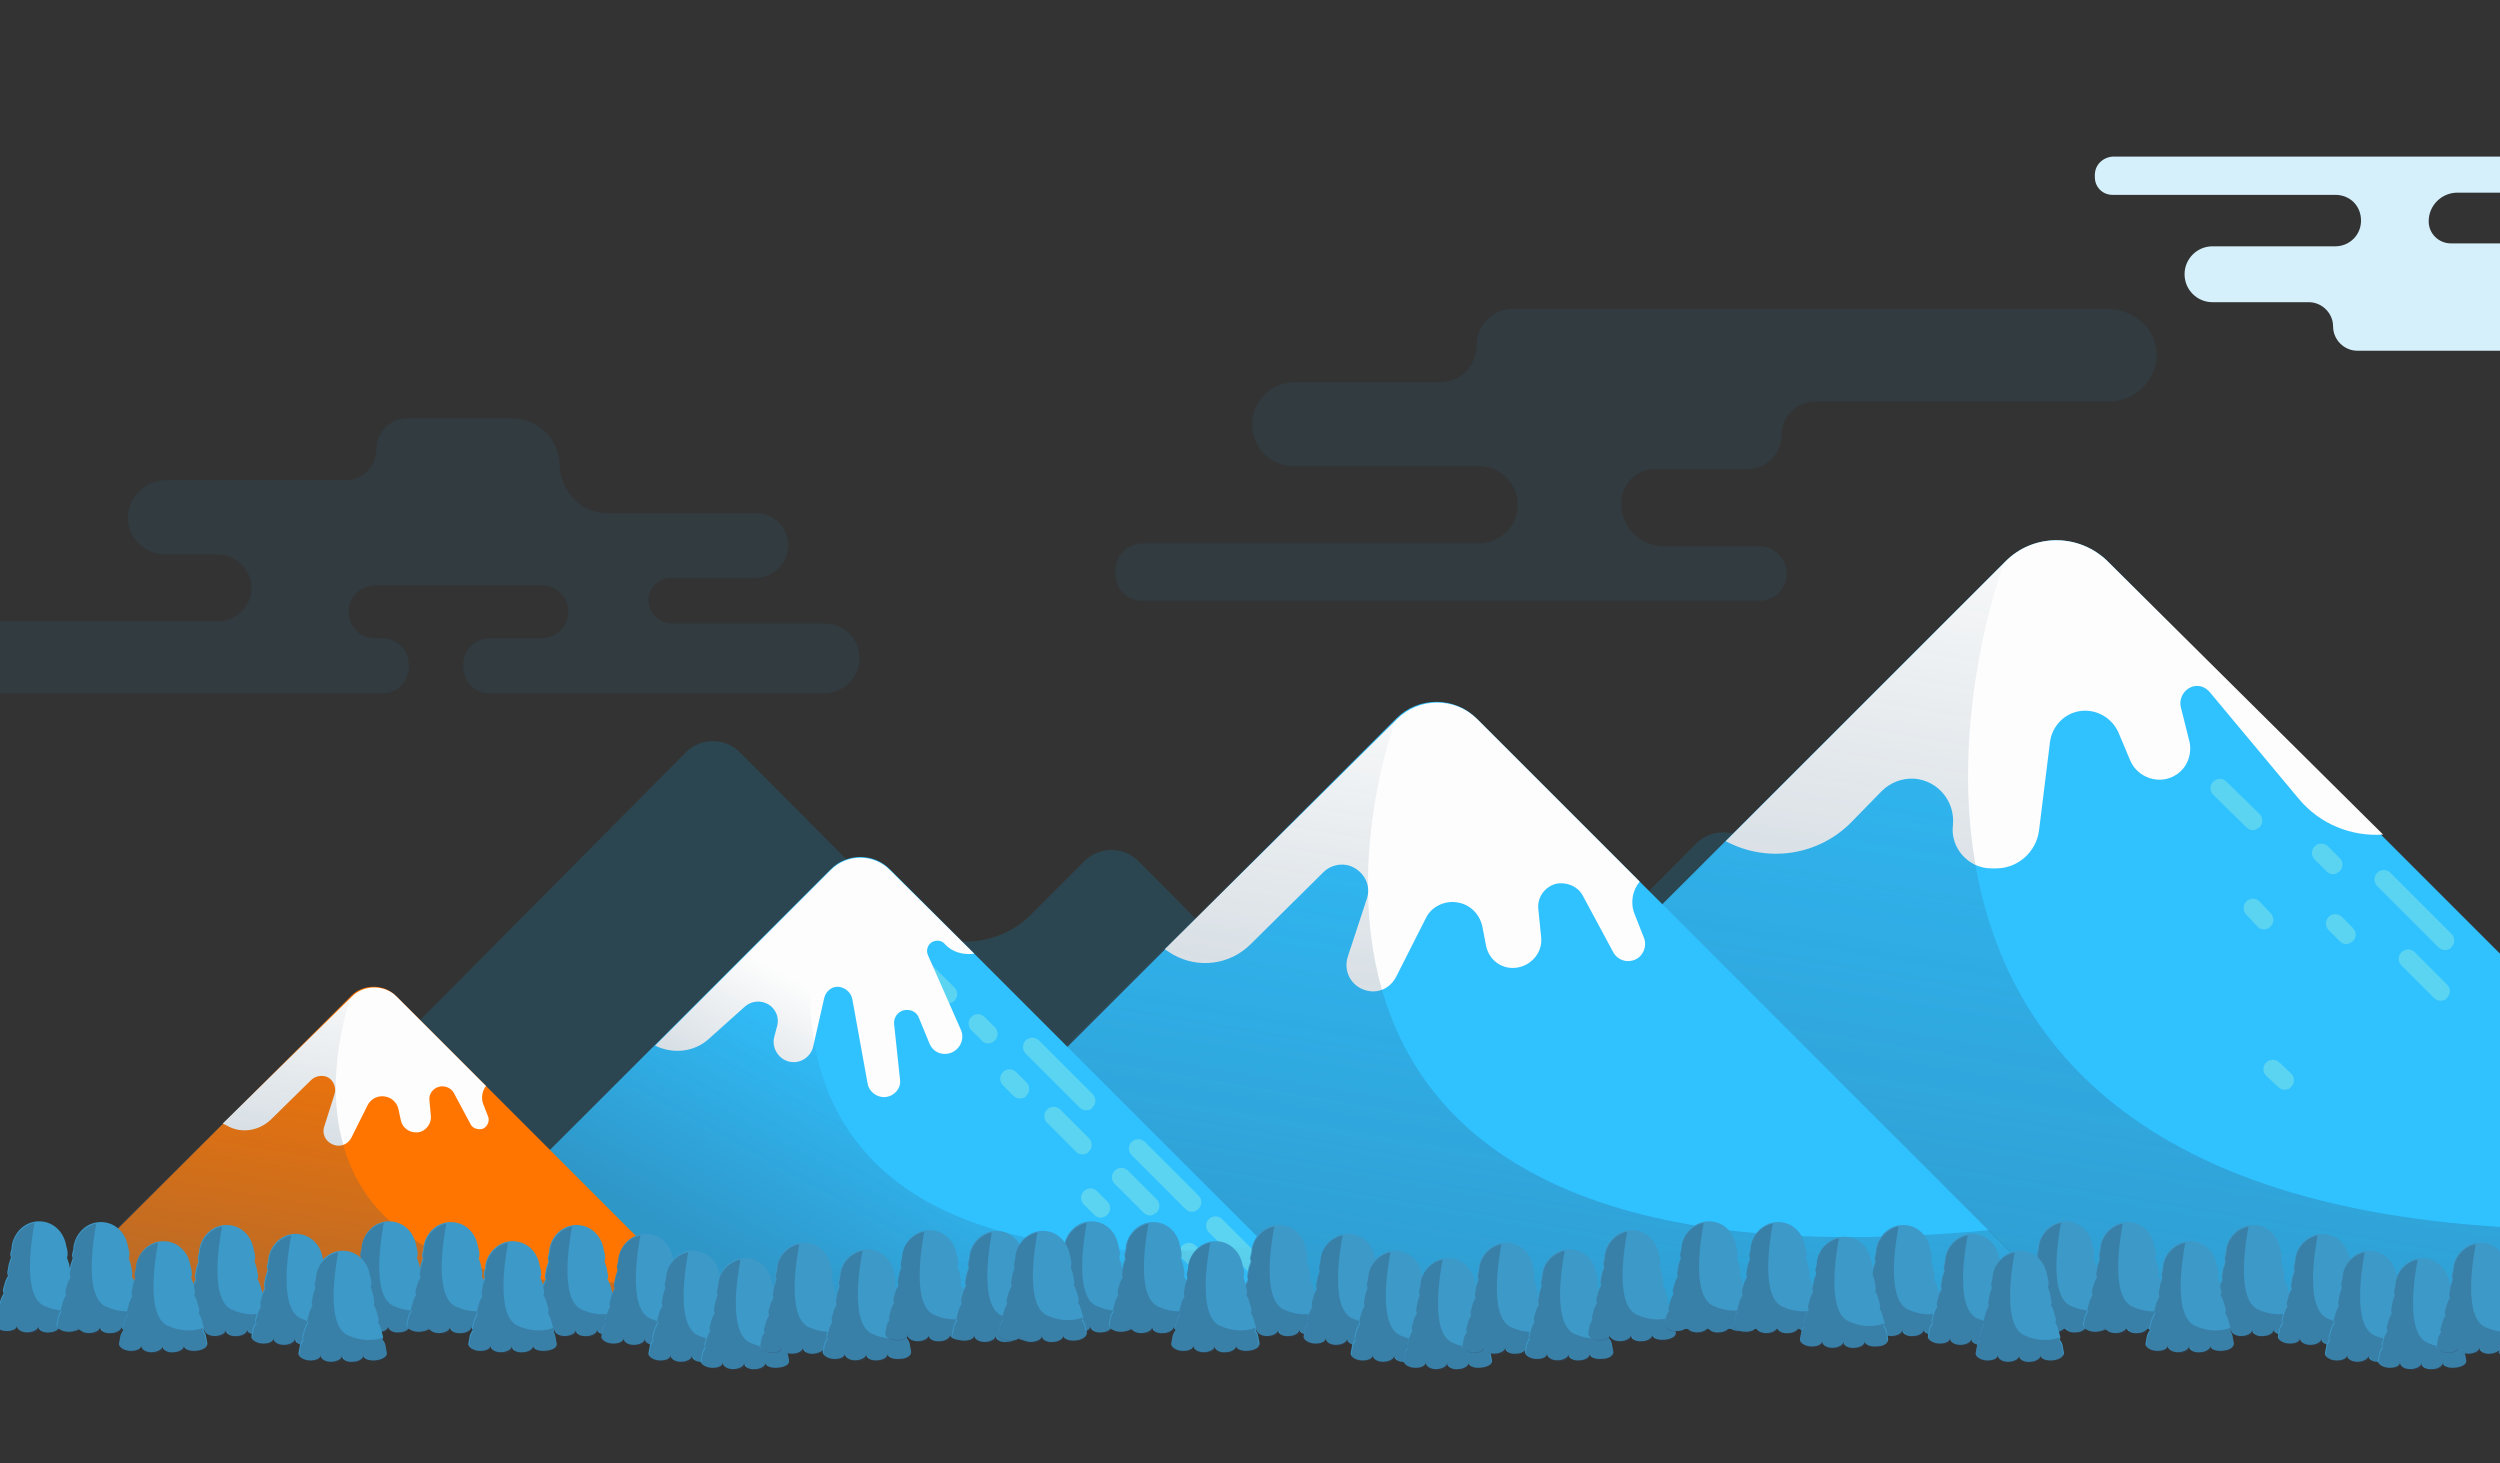 <?xml version="1.0" encoding="utf-8"?>
<!-- Generator: Adobe Illustrator 21.1.0, SVG Export Plug-In . SVG Version: 6.00 Build 0)  -->
<svg version="1.1" id="BACKGROUND" xmlns="http://www.w3.org/2000/svg" xmlns:xlink="http://www.w3.org/1999/xlink" x="0px" y="0px"
	 viewBox="0 0 340 199" style="enable-background:new 0 0 340 199;" xml:space="preserve">
<rect x="0" y="0" width="340" height="199" fill="#333333" stroke="none"/>
<style type="text/css">
	.st0{opacity:0.17;fill:#10A9EA;enable-background:new    ;}
	.st1{fill:#30C1FF;}
	.st2{clip-path:url(#SVGID_2_);fill:#FDFDFD;}
	.st3{opacity:0.4;fill:url(#SVGID_3_);enable-background:new    ;}
	.st4{opacity:0.48;fill:#8AE7E1;enable-background:new    ;}
	.st5{clip-path:url(#SVGID_5_);fill:#30C1FF;}
	.st6{clip-path:url(#SVGID_7_);fill:#FDFDFD;}
	.st7{opacity:0.4;clip-path:url(#SVGID_9_);fill:url(#SVGID_10_);enable-background:new    ;}
	.st8{clip-path:url(#SVGID_12_);}
	.st9{fill:#FDFDFD;}
	.st10{opacity:0.4;fill:url(#SVGID_13_);enable-background:new    ;}
	.st11{clip-path:url(#SVGID_15_);}
	.st12{fill:#FF7500;}
	.st13{opacity:0.4;fill:url(#SVGID_16_);enable-background:new    ;}
	.st14{fill:#3D99C8;}
	.st15{opacity:0.3;fill:#2F4863;enable-background:new    ;}
	.st16{fill:#D5F0FB;}
	.st17{opacity:7.000000e-02;fill:#10A9EA;enable-background:new    ;}
</style>
<path class="st0" d="M337.5,179.9l-54.3-54.7c-2-2-5.3-2-7.3,0l0,0l-4.9,5c-4.8,4.8-12.6,4.9-17.5,0.1c0,0,0,0-0.1-0.1L238,114.7
	c-2-2-5.3-2-7.3,0l0,0l-30.3,30.5c-4.8,4.8-12.6,4.9-17.5,0.1c0,0,0,0-0.1-0.1l-28-28.1c-2-2-5.3-2-7.3,0l0,0l-7.3,7.3
	c-4.8,4.8-12.6,4.9-17.5,0.1c0,0,0,0-0.1-0.1l-22-22.1c-2-2-5.3-2-7.3,0l0,0L39,157l-24.7,22.9H337.5z"/>
<g>
	<g>
		<path class="st1" d="M391,180.7L286.7,76.4c-3.9-3.9-10.2-3.9-14,0L168.3,180.7H391"/>
	</g>
</g>
<g>
	<g>
		<g>
			<defs>
				<rect id="SVGID_1_" x="-62" y="7" width="389.4" height="170"/>
			</defs>
			<clipPath id="SVGID_2_">
				<use xlink:href="#SVGID_1_"  style="overflow:visible;"/>
			</clipPath>
			<path class="st2" d="M286.7,76.4c-3.9-3.9-10.2-3.9-14,0l-38,38c5.6,3,12.6,2,17.1-2.6l4.1-4.2c1.2-1.2,2.8-1.8,4.5-1.7l0,0
				c3.2,0.3,5.5,3.1,5.2,6.3l0,0c-0.4,3.1,2.1,5.9,5.2,5.9h0.7c2.9,0,5.4-2.2,5.8-5.1l1.5-12.1c0.3-2.2,2-3.9,4.1-4.2
				c2.2-0.3,4.3,0.9,5.2,2.9l1.6,3.8c1,2.4,4,3.4,6.2,2c1.5-0.9,2.2-2.7,1.9-4.4l-1.2-4.8c-0.3-1.2,0.4-2.4,1.5-2.8
				c0.9-0.3,1.8,0,2.4,0.7l12.1,14.5c2.9,3.5,7.2,5.2,11.5,4.9L286.7,76.4z"/>
		</g>
	</g>
</g>
<g>
	<g>
		
			<linearGradient id="SVGID_3_" gradientUnits="userSpaceOnUse" x1="276.319" y1="-6.517" x2="298.271" y2="124.096" gradientTransform="matrix(1 0 0 -1 0 194)">
			<stop  offset="0" style="stop-color:#2E5776"/>
			<stop  offset="1" style="stop-color:#2E5776;stop-opacity:0"/>
		</linearGradient>
		<path class="st3" d="M376.3,166c-143,13.5-103.7-89.6-103.7-89.6L168.3,180.7H391"/>
	</g>
</g>
<g>
	<g>
		<g>
			<path class="st4" d="M332.5,129.2c-0.3,0-0.6-0.1-0.9-0.4l-8.3-8.3c-0.5-0.5-0.5-1.3,0-1.8s1.3-0.5,1.8,0l8.3,8.3
				c0.5,0.5,0.5,1.3,0,1.8C333.2,129.1,332.9,129.2,332.5,129.2z"/>
			<path class="st4" d="M331.9,136.1c-0.3,0-0.6-0.1-0.9-0.4l-4.4-4.4c-0.5-0.5-0.5-1.3,0-1.8s1.3-0.5,1.8,0l4.4,4.4
				c0.5,0.5,0.5,1.3,0,1.8C332.6,136,332.3,136.1,331.9,136.1z"/>
			<path class="st4" d="M306.4,112.9c-0.3,0-0.6-0.1-0.9-0.4l-4.5-4.4c-0.5-0.5-0.5-1.3,0-1.8s1.3-0.5,1.8,0l4.5,4.4
				c0.5,0.5,0.5,1.3,0,1.8C307,112.7,306.7,112.9,306.4,112.9z"/>
			<path class="st4" d="M319.1,128.4c-0.3,0-0.6-0.1-0.9-0.4l-1.5-1.5c-0.5-0.5-0.5-1.3,0-1.8s1.3-0.5,1.8,0l1.5,1.5
				c0.5,0.5,0.5,1.3,0,1.8C319.7,128.2,319.4,128.4,319.1,128.4z"/>
			<path class="st4" d="M307.9,126.4c-0.3,0-0.7-0.1-0.9-0.4l-1.5-1.6c-0.5-0.5-0.5-1.3,0-1.8s1.3-0.5,1.8,0l1.5,1.6
				c0.5,0.5,0.5,1.3,0,1.8C308.5,126.3,308.2,126.4,307.9,126.4z"/>
			<path class="st4" d="M310.7,148.2c-0.3,0-0.6-0.1-0.9-0.4l-1.6-1.5c-0.5-0.5-0.5-1.3,0-1.8s1.3-0.5,1.8,0l1.6,1.5
				c0.5,0.5,0.5,1.3,0,1.8C311.4,148.1,311.1,148.2,310.7,148.2z"/>
			<path class="st4" d="M317.3,118.9c-0.3,0-0.6-0.1-0.9-0.4l-1.6-1.6c-0.5-0.5-0.5-1.3,0-1.8s1.3-0.5,1.8,0l1.6,1.6
				c0.5,0.5,0.5,1.3,0,1.8C317.9,118.7,317.6,118.9,317.3,118.9z"/>
		</g>
	</g>
</g>
<g>
	<g>
		<g>
			<defs>
				<rect id="SVGID_4_" x="-24" y="7" width="389.4" height="170"/>
			</defs>
			<clipPath id="SVGID_5_">
				<use xlink:href="#SVGID_4_"  style="overflow:visible;"/>
			</clipPath>
			<path class="st5" d="M108.7,178.8h173.2l-81.1-81.1c-3-3-7.9-3-10.9,0L108.7,178.8"/>
		</g>
	</g>
</g>
<g>
	<g>
		<g>
			<defs>
				<rect id="SVGID_6_" x="-24" y="7" width="389.4" height="170"/>
			</defs>
			<clipPath id="SVGID_7_">
				<use xlink:href="#SVGID_6_"  style="overflow:visible;"/>
			</clipPath>
			<path class="st6" d="M158.4,129.1l1.1,0.7c3.5,2,7.8,1.4,10.6-1.4l9.9-9.8c0.9-0.9,2.4-1.3,3.7-0.8c1.8,0.7,2.8,2.6,2.2,4.4
				l-2.6,7.9c-0.7,2.2,0.7,4.4,3,4.7l0,0c1.5,0.2,2.9-0.6,3.6-2l4-7.9c0.7-1.5,2.4-2.4,4.1-2.2c1.8,0.2,3.2,1.5,3.6,3.3l0.5,2.6
				c0.4,2,2.2,3.3,4.2,3l0,0c2-0.3,3.5-2.1,3.3-4.1l-0.4-4c-0.1-1.5,0.9-2.9,2.4-3.3c1.4-0.3,2.9,0.3,3.6,1.5l4.2,7.8
				c0.6,1.1,1.9,1.5,3,1s1.6-1.8,1.2-2.9l-1.3-3.3c-0.6-1.5-0.3-3.2,0.7-4.4l-22.1-22.1c-3-3-7.9-3-10.9,0L158.4,129.1z"/>
		</g>
	</g>
</g>
<g>
	<g>
		<g>
			<defs>
				<rect id="SVGID_8_" x="-24" y="7" width="389.4" height="170"/>
			</defs>
			<clipPath id="SVGID_9_">
				<use xlink:href="#SVGID_8_"  style="overflow:visible;"/>
			</clipPath>
			
				<linearGradient id="SVGID_10_" gradientUnits="userSpaceOnUse" x1="192.157" y1="-0.678" x2="209.345" y2="101.592" gradientTransform="matrix(1 0 0 -1 0 194)">
				<stop  offset="0" style="stop-color:#2E5776"/>
				<stop  offset="1" style="stop-color:#2E5776;stop-opacity:0"/>
			</linearGradient>
			<path class="st7" d="M107.7,179.2l174.2-0.5l-11.4-11.4c-111.2,10.5-80.6-69.7-80.6-69.7L107.7,179.2"/>
		</g>
	</g>
</g>
<g>
	<g>
		<g>
			<defs>
				<rect id="SVGID_11_" x="-7" y="7" width="389.4" height="170"/>
			</defs>
			<clipPath id="SVGID_12_">
				<use xlink:href="#SVGID_11_"  style="overflow:visible;"/>
			</clipPath>
			<g class="st8">
				<g>
					<g>
						<path class="st1" d="M180.6,177.8L121,118.2c-2.2-2.2-5.8-2.2-8,0l-59.6,59.6L180.6,177.8L180.6,177.8z"/>
					</g>
				</g>
				<g>
					<path class="st4" d="M147.7,151c-0.3,0-0.6-0.1-0.9-0.4l-7.3-7.3c-0.5-0.5-0.5-1.3,0-1.8s1.3-0.5,1.8,0l7.3,7.3
						c0.5,0.5,0.5,1.3,0,1.8C148.4,150.9,148.1,151,147.7,151z"/>
					<path class="st4" d="M162.1,164.8c-0.3,0-0.6-0.1-0.9-0.4l-7.3-7.3c-0.5-0.5-0.5-1.3,0-1.8s1.3-0.5,1.8,0l7.3,7.3
						c0.5,0.5,0.5,1.3,0,1.8C162.7,164.7,162.4,164.8,162.1,164.8z"/>
					<path class="st4" d="M171.1,173.8c-0.3,0-0.6-0.1-0.9-0.4l-5.8-5.8c-0.5-0.5-0.5-1.3,0-1.8s1.3-0.5,1.8,0l5.8,5.8
						c0.5,0.5,0.5,1.3,0,1.8C171.7,173.7,171.4,173.8,171.1,173.8z"/>
					<path class="st4" d="M147.2,157c-0.3,0-0.6-0.1-0.9-0.4l-3.9-3.9c-0.5-0.5-0.5-1.3,0-1.8s1.3-0.5,1.8,0l3.9,3.9
						c0.5,0.5,0.5,1.3,0,1.8C147.9,156.9,147.5,157,147.2,157z"/>
					<path class="st4" d="M128.9,136.5c-0.3,0-0.6-0.1-0.9-0.4l-3.9-3.9c-0.5-0.5-0.5-1.3,0-1.8s1.3-0.5,1.8,0l3.9,3.9
						c0.5,0.5,0.5,1.3,0,1.8C129.6,136.3,129.2,136.5,128.9,136.5z"/>
					<path class="st4" d="M156.4,165.3c-0.3,0-0.6-0.1-0.9-0.4l-3.9-3.9c-0.5-0.5-0.5-1.3,0-1.8s1.3-0.5,1.8,0l3.9,3.9
						c0.5,0.5,0.5,1.3,0,1.8C157,165.1,156.7,165.3,156.4,165.3z"/>
					<path class="st4" d="M149.7,165.6c-0.3,0-0.6-0.1-0.9-0.4l-1.4-1.4c-0.5-0.5-0.5-1.3,0-1.8s1.3-0.5,1.8,0l1.4,1.4
						c0.5,0.5,0.5,1.3,0,1.8C150.3,165.5,150,165.6,149.7,165.6z"/>
					<path class="st4" d="M138.7,149.4c-0.3,0-0.6-0.1-0.9-0.4l-1.4-1.4c-0.5-0.5-0.5-1.3,0-1.8s1.3-0.5,1.8,0l1.4,1.4
						c0.5,0.5,0.5,1.3,0,1.8C139.4,149.3,139.1,149.4,138.7,149.4z"/>
					<path class="st4" d="M134.4,141.9c-0.3,0-0.7-0.1-0.9-0.4l-1.4-1.4c-0.5-0.5-0.5-1.3,0-1.8s1.3-0.5,1.8,0l1.4,1.4
						c0.5,0.5,0.5,1.3,0,1.8C135,141.8,134.7,141.9,134.4,141.9z"/>
					<path class="st4" d="M166.1,176c-0.3,0-0.6-0.1-0.9-0.4l-4.4-4.4c-0.5-0.5-0.5-1.3,0-1.8s1.3-0.5,1.8,0l4.4,4.4
						c0.5,0.5,0.5,1.3,0,1.8C166.8,175.9,166.5,176,166.1,176z"/>
				</g>
				<path class="st9" d="M96.5,141.2l4.8-4.3c0.9-0.8,2.2-0.9,3.2-0.3c1,0.6,1.5,1.8,1.2,2.9l-0.4,1.5c-0.4,1.5,0.6,3.1,2.1,3.4
					c1.5,0.3,2.9-0.7,3.2-2.1l1.5-6.6c0.2-0.8,0.9-1.5,1.8-1.5s1.8,0.7,2,1.6l2.1,11.6c0.2,1.1,1.3,1.9,2.4,1.8l0,0
					c1.2-0.1,2.2-1.2,2-2.4l-0.8-7.5c-0.1-0.9,0.5-1.7,1.3-1.9c0.9-0.2,1.8,0.2,2.1,1.1l1.4,3.4c0.5,1.2,1.7,1.7,2.9,1.3
					c1.3-0.5,1.9-1.9,1.4-3.1l-4.5-10.2c-0.3-0.7,0-1.5,0.6-1.8s1.3-0.2,1.7,0.3c1,1.1,2.5,1.5,4,1.3L121,118.3
					c-2.2-2.2-5.8-2.2-8,0l-23.9,23.9C91.5,143.4,94.5,143.1,96.5,141.2z"/>
				
					<linearGradient id="SVGID_13_" gradientUnits="userSpaceOnUse" x1="115.652" y1="13.756" x2="133.769" y2="46.593" gradientTransform="matrix(1 0 0 -1 0 194)">
					<stop  offset="0" style="stop-color:#2E5776"/>
					<stop  offset="1" style="stop-color:#2E5776;stop-opacity:0"/>
				</linearGradient>
				<path class="st10" d="M180.6,177.8l-8.4-8.4c-81.7,7.7-59.2-51.2-59.2-51.2l-59.6,59.6L180.6,177.8L180.6,177.8z"/>
			</g>
		</g>
	</g>
</g>
<g>
	<g>
		<g>
			<defs>
				<rect id="SVGID_14_" x="-4" y="7" width="389.4" height="170"/>
			</defs>
			<clipPath id="SVGID_15_">
				<use xlink:href="#SVGID_14_"  style="overflow:visible;"/>
			</clipPath>
			<g class="st11">
				<path class="st12" d="M2.9,180.2h95.7l-44.8-44.8c-1.6-1.6-4.4-1.6-6,0L2.9,180.2"/>
				<path class="st9" d="M30.3,152.8l0.6,0.3c1.9,1.1,4.3,0.7,5.9-0.8l5.5-5.4c0.5-0.5,1.3-0.7,2-0.5c1,0.3,1.5,1.5,1.2,2.4
					l-1.4,4.4c-0.4,1.2,0.4,2.4,1.7,2.6l0,0c0.8,0.1,1.6-0.3,2-1.1l2.2-4.4c0.4-0.8,1.3-1.3,2.2-1.2c1,0.1,1.8,0.8,2,1.8l0.3,1.4
					c0.2,1.1,1.2,1.8,2.3,1.7l0,0c1.1-0.1,1.9-1.2,1.8-2.2l-0.2-2.2c-0.1-0.8,0.5-1.6,1.3-1.8c0.7-0.2,1.6,0.1,2,0.8l2.3,4.3
					c0.3,0.6,1.1,0.8,1.7,0.6c0.6-0.3,0.9-1,0.7-1.6l-0.7-1.8c-0.3-0.8-0.1-1.8,0.4-2.4l-12.2-12.2c-1.6-1.6-4.4-1.6-6,0L30.3,152.8
					z"/>
				
					<linearGradient id="SVGID_16_" gradientUnits="userSpaceOnUse" x1="49.036" y1="4.992" x2="58.526" y2="61.455" gradientTransform="matrix(1 0 0 -1 0 194)">
					<stop  offset="0" style="stop-color:#2E5776"/>
					<stop  offset="1" style="stop-color:#2E5776;stop-opacity:0"/>
				</linearGradient>
				<path class="st13" d="M2.4,180.4l96.2-0.2l-6.3-6.3c-61.4,5.8-44.5-38.5-44.5-38.5L2.4,180.4"/>
			</g>
		</g>
	</g>
</g>
<g>
	<path class="st14" d="M154.4,180c-0.1-0.4-0.1-0.7-0.2-1.1c-0.1-0.3-0.2-0.5-0.4-0.7c0.1-0.1,0.1-0.3,0.1-0.4
		c-0.1-0.4-0.2-0.7-0.3-1.1c-0.1-0.3-0.2-0.6-0.4-0.8c0.1-0.1,0.1-0.3,0.1-0.5c-0.1-0.4-0.2-0.7-0.3-1.1c-0.1-0.3-0.2-0.6-0.4-0.8
		c0.1-0.1,0.1-0.3,0.1-0.5c-0.1-0.4-0.1-0.7-0.2-1.1c-0.1-0.3-0.2-0.6-0.3-0.9c0.1-0.1,0.1-0.3,0.1-0.5c0-0.4-0.1-0.7-0.2-1.1
		c-0.3-1.8-1.7-3.3-3.7-3.3l0,0c-1.9,0-3.4,1.5-3.7,3.3c0,0.4-0.1,0.7-0.2,1.1c0,0.2,0,0.3,0.1,0.5c-0.1,0.3-0.2,0.6-0.3,0.9
		c-0.1,0.4-0.1,0.7-0.2,1.1c0,0.2,0,0.3,0.1,0.5c-0.2,0.3-0.3,0.6-0.4,0.8c-0.1,0.4-0.2,0.7-0.3,1.1c0,0.2,0,0.3,0.1,0.5
		c-0.2,0.3-0.3,0.6-0.4,0.8c-0.1,0.4-0.2,0.7-0.3,1.1c0,0.1,0,0.3,0.1,0.4c-0.2,0.2-0.3,0.5-0.4,0.7c-0.1,0.4-0.1,0.7-0.2,1.1
		c-0.1,0.4,0.5,0.9,1.3,1c0.9,0.1,1.7-0.2,1.7-0.7c0,0.5,0.6,0.9,1.4,0.9c0.8,0,1.5-0.4,1.5-0.8c0,0.5,0.7,0.9,1.5,0.8
		c0.8,0,1.5-0.5,1.4-0.9c0,0.5,0.8,0.8,1.7,0.7C153.9,181,154.5,180.5,154.4,180z"/>
	<path class="st15" d="M148.5,180.5c0,0.5,0.7,0.9,1.5,0.8c0.8,0,1.5-0.5,1.4-0.9c0,0.5,0.8,0.8,1.7,0.7c0.8-0.1,1.4-0.6,1.3-1
		c-0.1-0.4-0.1-0.7-0.2-1.1c-0.1-0.3-0.2-0.5-0.4-0.7c0.1-0.1,0.1-0.3,0.1-0.4l0,0c-1.1,0.4-2.8,0.6-4.8-0.3
		c-3-1.4-1.7-9.1-1.3-11.3c-1.5,0.3-2.8,1.6-3,3.2c0,0.4-0.1,0.7-0.2,1.1c0,0.2,0,0.3,0.1,0.5c-0.1,0.3-0.2,0.6-0.3,0.9
		c-0.1,0.4-0.1,0.7-0.2,1.1c0,0.2,0,0.3,0.1,0.5c-0.2,0.3-0.3,0.6-0.4,0.8c-0.1,0.4-0.2,0.7-0.3,1.1c0,0.2,0,0.3,0.1,0.5
		c-0.2,0.3-0.3,0.6-0.4,0.8c-0.1,0.4-0.2,0.7-0.3,1.1c0,0.1,0,0.3,0.1,0.4c-0.2,0.2-0.3,0.5-0.4,0.7c-0.1,0.4-0.1,0.7-0.2,1.1
		c-0.1,0.4,0.5,0.9,1.3,1c0.9,0.1,1.7-0.2,1.7-0.7c0,0.5,0.6,0.9,1.4,0.9C147.8,181.4,148.5,181,148.5,180.5z"/>
</g>
<g>
	<path class="st14" d="M162.8,180.1c-0.1-0.4-0.1-0.7-0.2-1.1c-0.1-0.3-0.2-0.5-0.4-0.7c0.1-0.1,0.1-0.3,0.1-0.4
		c-0.1-0.4-0.2-0.7-0.3-1.1c-0.1-0.3-0.2-0.6-0.4-0.8c0.1-0.1,0.1-0.3,0.1-0.5c-0.1-0.4-0.2-0.7-0.3-1.1c-0.1-0.3-0.2-0.6-0.4-0.8
		c0.1-0.1,0.1-0.3,0.1-0.5c-0.1-0.4-0.1-0.7-0.2-1.1c-0.1-0.3-0.2-0.6-0.3-0.9c0.1-0.1,0.1-0.3,0.1-0.5c0-0.4-0.1-0.7-0.2-1.1
		c-0.3-1.8-1.7-3.3-3.7-3.3l0,0c-1.9,0-3.4,1.5-3.7,3.3c0,0.4-0.1,0.7-0.2,1.1c0,0.2,0,0.3,0.1,0.5c-0.1,0.3-0.2,0.6-0.3,0.9
		c-0.1,0.4-0.1,0.7-0.2,1.1c0,0.2,0,0.3,0.1,0.5c-0.2,0.3-0.3,0.6-0.4,0.8c-0.1,0.4-0.2,0.7-0.3,1.1c0,0.2,0,0.3,0.1,0.5
		c-0.2,0.3-0.3,0.6-0.4,0.8c-0.1,0.4-0.2,0.7-0.3,1.1c0,0.1,0,0.3,0.1,0.4c-0.2,0.2-0.3,0.5-0.4,0.7c-0.1,0.4-0.1,0.7-0.2,1.1
		c-0.1,0.4,0.5,0.9,1.3,1c0.9,0.1,1.7-0.2,1.7-0.7c0,0.5,0.6,0.9,1.4,0.9c0.8,0,1.5-0.4,1.5-0.8c0,0.5,0.7,0.9,1.5,0.8
		c0.8,0,1.5-0.5,1.4-0.9c0,0.5,0.8,0.8,1.7,0.7C162.4,181.1,162.9,180.5,162.8,180.1z"/>
	<path class="st15" d="M156.9,180.6c0,0.5,0.7,0.9,1.5,0.8c0.8,0,1.5-0.5,1.4-0.9c0,0.5,0.8,0.8,1.7,0.7c0.8-0.1,1.4-0.6,1.3-1
		c-0.1-0.4-0.1-0.7-0.2-1.1c-0.1-0.3-0.2-0.5-0.4-0.7c0.1-0.1,0.1-0.3,0.1-0.4l0,0c-1.1,0.4-2.8,0.6-4.8-0.3
		c-3-1.4-1.7-9.1-1.3-11.3c-1.5,0.3-2.8,1.6-3,3.2c0,0.4-0.1,0.7-0.2,1.1c0,0.2,0,0.3,0.1,0.5c-0.1,0.3-0.2,0.6-0.3,0.9
		c-0.1,0.4-0.1,0.7-0.2,1.1c0,0.2,0,0.3,0.1,0.5c-0.2,0.3-0.3,0.6-0.4,0.8c-0.1,0.4-0.2,0.7-0.3,1.1c0,0.2,0,0.3,0.1,0.5
		c-0.2,0.3-0.3,0.6-0.4,0.8c-0.1,0.4-0.2,0.7-0.3,1.1c0,0.1,0,0.3,0.1,0.4c-0.2,0.2-0.3,0.5-0.4,0.7c-0.1,0.4-0.1,0.7-0.2,1.1
		c-0.1,0.4,0.5,0.9,1.3,1c0.9,0.1,1.7-0.2,1.7-0.7c0,0.5,0.6,0.9,1.4,0.9C156.2,181.5,156.9,181.1,156.9,180.6z"/>
</g>
<g>
	<path class="st14" d="M179.9,180.5c-0.1-0.4-0.1-0.7-0.2-1.1c-0.1-0.3-0.2-0.5-0.4-0.7c0.1-0.1,0.1-0.3,0.1-0.4
		c-0.1-0.4-0.2-0.7-0.3-1.1c-0.1-0.3-0.2-0.6-0.4-0.8c0.1-0.1,0.1-0.3,0.1-0.5c-0.1-0.4-0.2-0.7-0.3-1.1c-0.1-0.3-0.2-0.6-0.4-0.8
		c0.1-0.1,0.1-0.3,0.1-0.5c-0.1-0.4-0.1-0.7-0.2-1.1c-0.1-0.3-0.2-0.6-0.3-0.9c0.1-0.1,0.1-0.3,0.1-0.5c0-0.4-0.1-0.7-0.2-1.1
		c-0.3-1.8-1.7-3.3-3.7-3.3l0,0c-1.9,0-3.4,1.5-3.7,3.3c0,0.4-0.1,0.7-0.2,1.1c0,0.2,0,0.3,0.1,0.5c-0.1,0.3-0.2,0.6-0.3,0.9
		c-0.1,0.4-0.1,0.7-0.2,1.1c0,0.2,0,0.3,0.1,0.5c-0.2,0.3-0.3,0.6-0.4,0.8c-0.1,0.4-0.2,0.7-0.3,1.1c0,0.2,0,0.3,0.1,0.5
		c-0.2,0.3-0.3,0.6-0.4,0.8c-0.1,0.4-0.2,0.7-0.3,1.1c0,0.1,0,0.3,0.1,0.4c-0.2,0.2-0.3,0.5-0.4,0.7c-0.1,0.4-0.1,0.7-0.2,1.1
		c-0.1,0.4,0.5,0.9,1.3,1c0.9,0.1,1.7-0.2,1.7-0.7c0,0.5,0.6,0.9,1.4,0.9c0.8,0,1.5-0.4,1.5-0.8c0,0.5,0.7,0.9,1.5,0.8
		c0.8,0,1.5-0.5,1.4-0.9c0,0.5,0.8,0.8,1.7,0.7C179.4,181.4,180,180.9,179.9,180.5z"/>
	<path class="st15" d="M174,181c0,0.5,0.7,0.9,1.5,0.8c0.8,0,1.5-0.5,1.4-0.9c0,0.5,0.8,0.8,1.7,0.7c0.8-0.1,1.4-0.6,1.3-1
		c-0.1-0.4-0.1-0.7-0.2-1.1c-0.1-0.3-0.2-0.5-0.4-0.7c0.1-0.1,0.1-0.3,0.1-0.4l0,0c-1.1,0.4-2.8,0.6-4.8-0.3
		c-3-1.4-1.7-9.1-1.3-11.3c-1.5,0.3-2.8,1.6-3,3.2c0,0.4-0.1,0.7-0.2,1.1c0,0.2,0,0.3,0.1,0.5c-0.1,0.3-0.2,0.6-0.3,0.9
		c-0.1,0.4-0.1,0.7-0.2,1.1c0,0.2,0,0.3,0.1,0.5c-0.2,0.3-0.3,0.6-0.4,0.8c-0.1,0.4-0.2,0.7-0.3,1.1c0,0.2,0,0.3,0.1,0.5
		c-0.2,0.3-0.3,0.6-0.4,0.8c-0.1,0.4-0.2,0.7-0.3,1.1c0,0.1,0,0.3,0.1,0.4c-0.2,0.2-0.3,0.5-0.4,0.7c-0.1,0.4-0.1,0.7-0.2,1.1
		c-0.1,0.4,0.5,0.9,1.3,1c0.9,0.1,1.7-0.2,1.7-0.7c0,0.5,0.6,0.9,1.4,0.9C173.3,181.9,174,181.4,174,181z"/>
</g>
<g>
	<path class="st14" d="M189.3,181.7c-0.1-0.4-0.1-0.7-0.2-1.1c-0.1-0.3-0.2-0.5-0.4-0.7c0.1-0.1,0.1-0.3,0.1-0.4
		c-0.1-0.4-0.2-0.7-0.3-1.1c-0.1-0.3-0.2-0.6-0.4-0.8c0.1-0.1,0.1-0.3,0.1-0.5c-0.1-0.4-0.2-0.7-0.3-1.1c-0.1-0.3-0.2-0.6-0.4-0.8
		c0.1-0.1,0.1-0.3,0.1-0.5c-0.1-0.4-0.1-0.7-0.2-1.1c-0.1-0.3-0.2-0.6-0.3-0.9c0.1-0.1,0.1-0.3,0.1-0.5c0-0.4-0.1-0.7-0.2-1.1
		c-0.3-1.8-1.7-3.3-3.7-3.3l0,0c-1.9,0-3.4,1.5-3.7,3.3c0,0.4-0.1,0.7-0.2,1.1c0,0.2,0,0.3,0.1,0.5c-0.1,0.3-0.2,0.6-0.3,0.9
		c-0.1,0.4-0.1,0.7-0.2,1.1c0,0.2,0,0.3,0.1,0.5c-0.2,0.3-0.3,0.6-0.4,0.8c-0.1,0.4-0.2,0.7-0.3,1.1c0,0.2,0,0.3,0.1,0.5
		c-0.2,0.3-0.3,0.6-0.4,0.8c-0.1,0.4-0.2,0.7-0.3,1.1c0,0.1,0,0.3,0.1,0.4c-0.2,0.2-0.3,0.5-0.4,0.7c-0.1,0.4-0.1,0.7-0.2,1.1
		c-0.1,0.4,0.5,0.9,1.3,1c0.9,0.1,1.7-0.2,1.7-0.7c0,0.5,0.6,0.9,1.4,0.9c0.8,0,1.5-0.4,1.5-0.8c0,0.5,0.7,0.9,1.5,0.8
		c0.8,0,1.5-0.5,1.4-0.9c0,0.5,0.8,0.8,1.7,0.7C188.8,182.6,189.4,182.1,189.3,181.7z"/>
	<path class="st15" d="M183.3,182.2c0,0.5,0.7,0.9,1.5,0.8c0.8,0,1.5-0.5,1.4-0.9c0,0.5,0.8,0.8,1.7,0.7c0.8-0.1,1.4-0.6,1.3-1
		c-0.1-0.4-0.1-0.7-0.2-1.1c-0.1-0.3-0.2-0.5-0.4-0.7c0.1-0.1,0.1-0.3,0.1-0.4l0,0c-1.1,0.4-2.8,0.6-4.8-0.3
		c-3-1.4-1.7-9.1-1.3-11.3c-1.5,0.3-2.8,1.6-3,3.2c0,0.4-0.1,0.7-0.2,1.1c0,0.2,0,0.3,0.1,0.5c-0.1,0.3-0.2,0.6-0.3,0.9
		c-0.1,0.4-0.1,0.7-0.2,1.1c0,0.2,0,0.3,0.1,0.5c-0.2,0.3-0.3,0.6-0.4,0.8c-0.1,0.4-0.2,0.7-0.3,1.1c0,0.2,0,0.3,0.1,0.5
		c-0.2,0.3-0.3,0.6-0.4,0.8c-0.1,0.4-0.2,0.7-0.3,1.1c0,0.1,0,0.3,0.1,0.4c-0.2,0.2-0.3,0.5-0.4,0.7c-0.1,0.4-0.1,0.7-0.2,1.1
		c-0.1,0.4,0.5,0.9,1.3,1c0.9,0.1,1.7-0.2,1.7-0.7c0,0.5,0.6,0.9,1.4,0.9C182.7,183.1,183.3,182.7,183.3,182.2z"/>
</g>
<g>
	<path class="st14" d="M195.7,184c-0.1-0.4-0.1-0.7-0.2-1.1c-0.1-0.3-0.2-0.5-0.4-0.7c0.1-0.1,0.1-0.3,0.1-0.4
		c-0.1-0.4-0.2-0.7-0.3-1.1c-0.1-0.3-0.2-0.6-0.4-0.8c0.1-0.1,0.1-0.3,0.1-0.5c-0.1-0.4-0.2-0.7-0.3-1.1c-0.1-0.3-0.2-0.6-0.4-0.8
		c0.1-0.1,0.1-0.3,0.1-0.5c-0.1-0.4-0.1-0.7-0.2-1.1c-0.1-0.3-0.2-0.6-0.3-0.9c0.1-0.1,0.1-0.3,0.1-0.5c0-0.4-0.1-0.7-0.2-1.1
		c-0.3-1.8-1.7-3.3-3.7-3.3l0,0c-1.9,0-3.4,1.5-3.7,3.3c0,0.4-0.1,0.7-0.2,1.1c0,0.2,0,0.3,0.1,0.5c-0.1,0.3-0.2,0.6-0.3,0.9
		c-0.1,0.4-0.1,0.7-0.2,1.1c0,0.2,0,0.3,0.1,0.5c-0.2,0.3-0.3,0.6-0.4,0.8c-0.1,0.4-0.2,0.7-0.3,1.1c0,0.2,0,0.3,0.1,0.5
		c-0.2,0.3-0.3,0.6-0.4,0.8c-0.1,0.4-0.2,0.7-0.3,1.1c0,0.1,0,0.3,0.1,0.4c-0.2,0.2-0.3,0.5-0.4,0.7c-0.1,0.4-0.1,0.7-0.2,1.1
		c-0.1,0.4,0.5,0.9,1.3,1c0.9,0.1,1.7-0.2,1.7-0.7c0,0.5,0.6,0.9,1.4,0.9c0.8,0,1.5-0.4,1.5-0.8c0,0.5,0.7,0.9,1.5,0.8
		c0.8,0,1.5-0.5,1.4-0.9c0,0.5,0.8,0.8,1.7,0.7C195.3,184.9,195.8,184.4,195.7,184z"/>
	<path class="st15" d="M189.8,184.5c0,0.5,0.7,0.9,1.5,0.8c0.8,0,1.5-0.5,1.4-0.9c0,0.5,0.8,0.8,1.7,0.7c0.8-0.1,1.4-0.6,1.3-1
		c-0.1-0.4-0.1-0.7-0.2-1.1c-0.1-0.3-0.2-0.5-0.4-0.7c0.1-0.1,0.1-0.3,0.1-0.4l0,0c-1.1,0.4-2.8,0.6-4.8-0.3
		c-3-1.4-1.7-9.1-1.3-11.3c-1.5,0.3-2.8,1.6-3,3.2c0,0.4-0.1,0.7-0.2,1.1c0,0.2,0,0.3,0.1,0.5c-0.1,0.3-0.2,0.6-0.3,0.9
		c-0.1,0.4-0.1,0.7-0.2,1.1c0,0.2,0,0.3,0.1,0.5c-0.2,0.3-0.3,0.6-0.4,0.8c-0.1,0.4-0.2,0.7-0.3,1.1c0,0.2,0,0.3,0.1,0.5
		c-0.2,0.3-0.3,0.6-0.4,0.8c-0.1,0.4-0.2,0.7-0.3,1.1c0,0.1,0,0.3,0.1,0.4c-0.2,0.2-0.3,0.5-0.4,0.7c-0.1,0.4-0.1,0.7-0.2,1.1
		c-0.1,0.4,0.5,0.9,1.3,1c0.9,0.1,1.7-0.2,1.7-0.7c0,0.5,0.6,0.9,1.4,0.9C189.1,185.4,189.8,184.9,189.8,184.5z"/>
</g>
<g>
	<path class="st14" d="M202.9,185c-0.1-0.4-0.1-0.7-0.2-1.1c-0.1-0.3-0.2-0.5-0.4-0.7c0.1-0.1,0.1-0.3,0.1-0.4
		c-0.1-0.4-0.2-0.7-0.3-1.1c-0.1-0.3-0.2-0.6-0.4-0.8c0.1-0.1,0.1-0.3,0.1-0.5c-0.1-0.4-0.2-0.7-0.3-1.1c-0.1-0.3-0.2-0.6-0.4-0.8
		c0.1-0.1,0.1-0.3,0.1-0.5c-0.1-0.4-0.1-0.7-0.2-1.1c-0.1-0.3-0.2-0.6-0.3-0.9c0.1-0.1,0.1-0.3,0.1-0.5c0-0.4-0.1-0.7-0.2-1.1
		c-0.3-1.8-1.7-3.3-3.7-3.3l0,0c-1.9,0-3.4,1.5-3.7,3.3c0,0.4-0.1,0.7-0.2,1.1c0,0.2,0,0.3,0.1,0.5c-0.1,0.3-0.2,0.6-0.3,0.9
		c-0.1,0.4-0.1,0.7-0.2,1.1c0,0.2,0,0.3,0.1,0.5c-0.2,0.3-0.3,0.6-0.4,0.8c-0.1,0.4-0.2,0.7-0.3,1.1c0,0.2,0,0.3,0.1,0.5
		c-0.2,0.3-0.3,0.6-0.4,0.8c-0.1,0.4-0.2,0.7-0.3,1.1c0,0.1,0,0.3,0.1,0.4c-0.2,0.2-0.3,0.5-0.4,0.7c-0.1,0.4-0.1,0.7-0.2,1.1
		c-0.1,0.4,0.5,0.9,1.3,1c0.9,0.1,1.7-0.2,1.7-0.7c0,0.5,0.6,0.9,1.4,0.9c0.8,0,1.5-0.4,1.5-0.8c0,0.5,0.7,0.9,1.5,0.8
		c0.8,0,1.5-0.5,1.4-0.9c0,0.5,0.8,0.8,1.7,0.7C202.4,185.9,203,185.5,202.9,185z"/>
	<path class="st15" d="M196.9,185.5c0,0.5,0.7,0.9,1.5,0.8c0.8,0,1.5-0.5,1.4-0.9c0,0.5,0.8,0.8,1.7,0.7c0.8-0.1,1.4-0.6,1.3-1
		c-0.1-0.4-0.1-0.7-0.2-1.1c-0.1-0.3-0.2-0.5-0.4-0.7c0.1-0.1,0.1-0.3,0.1-0.4l0,0c-1.1,0.4-2.8,0.6-4.8-0.3
		c-3-1.4-1.7-9.1-1.3-11.3c-1.5,0.3-2.8,1.6-3,3.2c0,0.4-0.1,0.7-0.2,1.1c0,0.2,0,0.3,0.1,0.5c-0.1,0.3-0.2,0.6-0.3,0.9
		c-0.1,0.4-0.1,0.7-0.2,1.1c0,0.2,0,0.3,0.1,0.5c-0.2,0.3-0.3,0.6-0.4,0.8c-0.1,0.4-0.2,0.7-0.3,1.1c0,0.2,0,0.3,0.1,0.5
		c-0.2,0.3-0.3,0.6-0.4,0.8c-0.1,0.4-0.2,0.7-0.3,1.1c0,0.1,0,0.3,0.1,0.4c-0.2,0.2-0.3,0.5-0.4,0.7c-0.1,0.4-0.1,0.7-0.2,1.1
		c-0.1,0.4,0.5,0.9,1.3,1c0.9,0.1,1.7-0.2,1.7-0.7c0,0.5,0.6,0.9,1.4,0.9C196.3,186.4,196.9,186,196.9,185.5z"/>
</g>
<g>
	<path class="st14" d="M210.8,182.9c-0.1-0.4-0.1-0.7-0.2-1.1c-0.1-0.3-0.2-0.5-0.4-0.7c0.1-0.1,0.1-0.3,0.1-0.4
		c-0.1-0.4-0.2-0.7-0.3-1.1c-0.1-0.3-0.2-0.6-0.4-0.8c0.1-0.1,0.1-0.3,0.1-0.5c-0.1-0.4-0.2-0.7-0.3-1.1c-0.1-0.3-0.2-0.6-0.4-0.8
		c0.1-0.1,0.1-0.3,0.1-0.5c-0.1-0.4-0.1-0.7-0.2-1.1c-0.1-0.3-0.2-0.6-0.3-0.9c0.1-0.1,0.1-0.3,0.1-0.5c0-0.4-0.1-0.7-0.2-1.1
		c-0.3-1.8-1.7-3.3-3.7-3.3l0,0c-1.9,0-3.4,1.5-3.7,3.3c0,0.4-0.1,0.7-0.2,1.1c0,0.2,0,0.3,0.1,0.5c-0.1,0.3-0.2,0.6-0.3,0.9
		c-0.1,0.4-0.1,0.7-0.2,1.1c0,0.2,0,0.3,0.1,0.5c-0.2,0.3-0.3,0.6-0.4,0.8c-0.1,0.4-0.2,0.7-0.3,1.1c0,0.2,0,0.3,0.1,0.5
		c-0.2,0.3-0.3,0.6-0.4,0.8c-0.1,0.4-0.2,0.7-0.3,1.1c0,0.1,0,0.3,0.1,0.4c-0.2,0.2-0.3,0.5-0.4,0.7c-0.1,0.4-0.1,0.7-0.2,1.1
		c-0.1,0.4,0.5,0.9,1.3,1c0.9,0.1,1.7-0.2,1.7-0.7c0,0.5,0.6,0.9,1.4,0.9c0.8,0,1.5-0.4,1.5-0.8c0,0.5,0.7,0.9,1.5,0.8
		c0.8,0,1.5-0.5,1.4-0.9c0,0.5,0.8,0.8,1.7,0.7C210.3,183.8,210.9,183.4,210.8,182.9z"/>
	<path class="st15" d="M204.9,183.4c0,0.5,0.7,0.9,1.5,0.8c0.8,0,1.5-0.5,1.4-0.9c0,0.5,0.8,0.8,1.7,0.7c0.8-0.1,1.4-0.6,1.3-1
		c-0.1-0.4-0.1-0.7-0.2-1.1c-0.1-0.3-0.2-0.5-0.4-0.7c0.1-0.1,0.1-0.3,0.1-0.4l0,0c-1.1,0.4-2.8,0.6-4.8-0.3
		c-3-1.4-1.7-9.1-1.3-11.3c-1.5,0.3-2.8,1.6-3,3.2c0,0.4-0.1,0.7-0.2,1.1c0,0.2,0,0.3,0.1,0.5c-0.1,0.3-0.2,0.6-0.3,0.9
		c-0.1,0.4-0.1,0.7-0.2,1.1c0,0.2,0,0.3,0.1,0.5c-0.2,0.3-0.3,0.6-0.4,0.8c-0.1,0.4-0.2,0.7-0.3,1.1c0,0.2,0,0.3,0.1,0.5
		c-0.2,0.3-0.3,0.6-0.4,0.8c-0.1,0.4-0.2,0.7-0.3,1.1c0,0.1,0,0.3,0.1,0.4c-0.2,0.2-0.3,0.5-0.4,0.7c-0.1,0.4-0.1,0.7-0.2,1.1
		c-0.1,0.4,0.5,0.9,1.3,1c0.9,0.1,1.7-0.2,1.7-0.7c0,0.5,0.6,0.9,1.4,0.9C204.2,184.2,204.9,183.9,204.9,183.4z"/>
</g>
<g>
	<path class="st14" d="M219.4,183.8c-0.1-0.4-0.1-0.7-0.2-1.1c-0.1-0.3-0.2-0.5-0.4-0.7c0.1-0.1,0.1-0.3,0.1-0.4
		c-0.1-0.4-0.2-0.7-0.3-1.1c-0.1-0.3-0.2-0.6-0.4-0.8c0.1-0.1,0.1-0.3,0.1-0.5c-0.1-0.4-0.2-0.7-0.3-1.1c-0.1-0.3-0.2-0.6-0.4-0.8
		c0.1-0.1,0.1-0.3,0.1-0.5c-0.1-0.4-0.1-0.7-0.2-1.1c-0.1-0.3-0.2-0.6-0.3-0.9c0.1-0.1,0.1-0.3,0.1-0.5c0-0.4-0.1-0.7-0.2-1.1
		c-0.3-1.8-1.7-3.3-3.7-3.3l0,0c-1.9,0-3.4,1.5-3.7,3.3c0,0.4-0.1,0.7-0.2,1.1c0,0.2,0,0.3,0.1,0.5c-0.1,0.3-0.2,0.6-0.3,0.9
		c-0.1,0.4-0.1,0.7-0.2,1.1c0,0.2,0,0.3,0.1,0.5c-0.2,0.3-0.3,0.6-0.4,0.8c-0.1,0.4-0.2,0.7-0.3,1.1c0,0.2,0,0.3,0.1,0.5
		c-0.2,0.3-0.3,0.6-0.4,0.8c-0.1,0.4-0.2,0.7-0.3,1.1c0,0.1,0,0.3,0.1,0.4c-0.2,0.2-0.3,0.5-0.4,0.7c-0.1,0.4-0.1,0.7-0.2,1.1
		c-0.1,0.4,0.5,0.9,1.3,1c0.9,0.1,1.7-0.2,1.7-0.7c0,0.5,0.6,0.9,1.4,0.9c0.8,0,1.5-0.4,1.5-0.8c0,0.5,0.7,0.9,1.5,0.8
		c0.8,0,1.5-0.5,1.4-0.9c0,0.5,0.8,0.8,1.7,0.7C219,184.8,219.5,184.2,219.4,183.8z"/>
	<path class="st15" d="M213.5,184.3c0,0.5,0.7,0.9,1.5,0.8c0.8,0,1.5-0.5,1.4-0.9c0,0.5,0.8,0.8,1.7,0.7c0.8-0.1,1.4-0.6,1.3-1
		c-0.1-0.4-0.1-0.7-0.2-1.1c-0.1-0.3-0.2-0.5-0.4-0.7c0.1-0.1,0.1-0.3,0.1-0.4l0,0c-1.1,0.4-2.8,0.6-4.8-0.3
		c-3-1.4-1.7-9.1-1.3-11.3c-1.5,0.3-2.8,1.6-3,3.2c0,0.4-0.1,0.7-0.2,1.1c0,0.2,0,0.3,0.1,0.5c-0.1,0.3-0.2,0.6-0.3,0.9
		c-0.1,0.4-0.1,0.7-0.2,1.1c0,0.2,0,0.3,0.1,0.5c-0.2,0.3-0.3,0.6-0.4,0.8c-0.1,0.4-0.2,0.7-0.3,1.1c0,0.2,0,0.3,0.1,0.5
		c-0.2,0.3-0.3,0.6-0.4,0.8c-0.1,0.4-0.2,0.7-0.3,1.1c0,0.1,0,0.3,0.1,0.4c-0.2,0.2-0.3,0.5-0.4,0.7c-0.1,0.4-0.1,0.7-0.2,1.1
		c-0.1,0.4,0.5,0.9,1.3,1c0.9,0.1,1.7-0.2,1.7-0.7c0,0.5,0.6,0.9,1.4,0.9C212.8,185.2,213.5,184.8,213.5,184.3z"/>
</g>
<g>
	<path class="st14" d="M227.9,181.2c-0.1-0.4-0.1-0.7-0.2-1.1c-0.1-0.3-0.2-0.5-0.4-0.7c0.1-0.1,0.1-0.3,0.1-0.4
		c-0.1-0.4-0.2-0.7-0.3-1.1c-0.1-0.3-0.2-0.6-0.4-0.8c0.1-0.1,0.1-0.3,0.1-0.5c-0.1-0.4-0.2-0.7-0.3-1.1c-0.1-0.3-0.2-0.6-0.4-0.8
		c0.1-0.1,0.1-0.3,0.1-0.5c-0.1-0.4-0.1-0.7-0.2-1.1c-0.1-0.3-0.2-0.6-0.3-0.9c0.1-0.1,0.1-0.3,0.1-0.5c0-0.4-0.1-0.7-0.2-1.1
		c-0.3-1.8-1.7-3.3-3.7-3.3l0,0c-1.9,0-3.4,1.5-3.7,3.3c0,0.4-0.1,0.7-0.2,1.1c0,0.2,0,0.3,0.1,0.5c-0.1,0.3-0.2,0.6-0.3,0.9
		c-0.1,0.4-0.1,0.7-0.2,1.1c0,0.2,0,0.3,0.1,0.5c-0.2,0.3-0.3,0.6-0.4,0.8c-0.1,0.4-0.2,0.7-0.3,1.1c0,0.2,0,0.3,0.1,0.5
		c-0.2,0.3-0.3,0.6-0.4,0.8c-0.1,0.4-0.2,0.7-0.3,1.1c0,0.1,0,0.3,0.1,0.4c-0.2,0.2-0.3,0.5-0.4,0.7c-0.1,0.4-0.1,0.7-0.2,1.1
		c-0.1,0.4,0.5,0.9,1.3,1c0.9,0.1,1.7-0.2,1.7-0.7c0,0.5,0.6,0.9,1.4,0.9c0.8,0,1.5-0.4,1.5-0.8c0,0.5,0.7,0.9,1.5,0.8
		c0.8,0,1.5-0.5,1.4-0.9c0,0.5,0.8,0.8,1.7,0.7C227.4,182.1,228,181.7,227.9,181.2z"/>
	<path class="st15" d="M222,181.7c0,0.5,0.7,0.9,1.5,0.8c0.8,0,1.5-0.5,1.4-0.9c0,0.5,0.8,0.8,1.7,0.7c0.8-0.1,1.4-0.6,1.3-1
		c-0.1-0.4-0.1-0.7-0.2-1.1c-0.1-0.3-0.2-0.5-0.4-0.7c0.1-0.1,0.1-0.3,0.1-0.4l0,0c-1.1,0.4-2.8,0.6-4.8-0.3
		c-3-1.4-1.7-9.1-1.3-11.3c-1.5,0.3-2.8,1.6-3,3.2c0,0.4-0.1,0.7-0.2,1.1c0,0.2,0,0.3,0.1,0.5c-0.1,0.3-0.2,0.6-0.3,0.9
		c-0.1,0.4-0.1,0.7-0.2,1.1c0,0.2,0,0.3,0.1,0.5c-0.2,0.3-0.3,0.6-0.4,0.8c-0.1,0.4-0.2,0.7-0.3,1.1c0,0.2,0,0.3,0.1,0.5
		c-0.2,0.3-0.3,0.6-0.4,0.8c-0.1,0.4-0.2,0.7-0.3,1.1c0,0.1,0,0.3,0.1,0.4c-0.2,0.2-0.3,0.5-0.4,0.7c-0.1,0.4-0.1,0.7-0.2,1.1
		c-0.1,0.4,0.5,0.9,1.3,1c0.9,0.1,1.7-0.2,1.7-0.7c0,0.5,0.6,0.9,1.4,0.9C221.3,182.6,222,182.2,222,181.7z"/>
</g>
<g>
	<path class="st14" d="M171.3,182.7c-0.1-0.4-0.1-0.7-0.2-1.1c-0.1-0.3-0.2-0.5-0.4-0.7c0.1-0.1,0.1-0.3,0.1-0.4
		c-0.1-0.4-0.2-0.7-0.3-1.1c-0.1-0.3-0.2-0.6-0.4-0.8c0.1-0.1,0.1-0.3,0.1-0.5c-0.1-0.4-0.2-0.7-0.3-1.1c-0.1-0.3-0.2-0.6-0.4-0.8
		c0.1-0.1,0.1-0.3,0.1-0.5c-0.1-0.4-0.1-0.7-0.2-1.1c-0.1-0.3-0.2-0.6-0.3-0.9c0.1-0.1,0.1-0.3,0.1-0.5c0-0.4-0.1-0.7-0.2-1.1
		c-0.3-1.8-1.7-3.3-3.7-3.3l0,0c-1.9,0-3.4,1.5-3.7,3.3c0,0.4-0.1,0.7-0.2,1.1c0,0.2,0,0.3,0.1,0.5c-0.1,0.3-0.2,0.6-0.3,0.9
		c-0.1,0.4-0.1,0.7-0.2,1.1c0,0.2,0,0.3,0.1,0.5c-0.2,0.3-0.3,0.6-0.4,0.8c-0.1,0.4-0.2,0.7-0.3,1.1c0,0.2,0,0.3,0.1,0.5
		c-0.2,0.3-0.3,0.6-0.4,0.8c-0.1,0.4-0.2,0.7-0.3,1.1c0,0.1,0,0.3,0.1,0.4c-0.2,0.2-0.3,0.5-0.4,0.7c-0.1,0.4-0.1,0.7-0.2,1.1
		c-0.1,0.4,0.5,0.9,1.3,1c0.9,0.1,1.7-0.2,1.7-0.7c0,0.5,0.6,0.9,1.4,0.9c0.8,0,1.5-0.4,1.5-0.8c0,0.5,0.7,0.9,1.5,0.8
		c0.8,0,1.5-0.5,1.4-0.9c0,0.5,0.8,0.8,1.7,0.7C170.8,183.6,171.3,183.2,171.3,182.7z"/>
	<path class="st15" d="M165.3,183.2c0,0.5,0.7,0.9,1.5,0.8c0.8,0,1.5-0.5,1.4-0.9c0,0.5,0.8,0.8,1.7,0.7c0.8-0.1,1.4-0.6,1.3-1
		c-0.1-0.4-0.1-0.7-0.2-1.1c-0.1-0.3-0.2-0.5-0.4-0.7c0.1-0.1,0.1-0.3,0.1-0.4l0,0c-1.1,0.4-2.8,0.6-4.8-0.3
		c-3-1.4-1.7-9.1-1.3-11.3c-1.5,0.3-2.8,1.6-3,3.2c0,0.4-0.1,0.7-0.2,1.1c0,0.2,0,0.3,0.1,0.5c-0.1,0.3-0.2,0.6-0.3,0.9
		c-0.1,0.4-0.1,0.7-0.2,1.1c0,0.2,0,0.3,0.1,0.5c-0.2,0.3-0.3,0.6-0.4,0.8c-0.1,0.4-0.2,0.7-0.3,1.1c0,0.2,0,0.3,0.1,0.5
		c-0.2,0.3-0.3,0.6-0.4,0.8c-0.1,0.4-0.2,0.7-0.3,1.1c0,0.1,0,0.3,0.1,0.4c-0.2,0.2-0.3,0.5-0.4,0.7c-0.1,0.4-0.1,0.7-0.2,1.1
		c-0.1,0.4,0.5,0.9,1.3,1c0.9,0.1,1.7-0.2,1.7-0.7c0,0.5,0.6,0.9,1.4,0.9C164.7,184.1,165.3,183.7,165.3,183.2z"/>
</g>
<g>
	<path class="st14" d="M58.9,180c-0.1-0.4-0.1-0.7-0.2-1.1c-0.1-0.3-0.2-0.5-0.4-0.7c0.1-0.1,0.1-0.3,0.1-0.4
		c-0.1-0.4-0.2-0.7-0.3-1.1c-0.1-0.3-0.2-0.6-0.4-0.8c0.1-0.1,0.1-0.3,0.1-0.5c-0.1-0.4-0.2-0.7-0.3-1.1c-0.1-0.3-0.2-0.6-0.4-0.8
		c0.1-0.1,0.1-0.3,0.1-0.5c-0.1-0.4-0.1-0.7-0.2-1.1c-0.1-0.3-0.2-0.6-0.3-0.9c0.1-0.1,0.1-0.3,0.1-0.5c0-0.4-0.1-0.7-0.2-1.1
		c-0.3-1.8-1.7-3.3-3.7-3.3l0,0c-1.9,0-3.4,1.5-3.7,3.3c0,0.4-0.1,0.7-0.2,1.1c0,0.2,0,0.3,0.1,0.5c-0.1,0.3-0.2,0.6-0.3,0.9
		c-0.1,0.4-0.1,0.7-0.2,1.1c0,0.2,0,0.3,0.1,0.5c-0.2,0.3-0.3,0.6-0.4,0.8c-0.1,0.4-0.2,0.7-0.3,1.1c0,0.2,0,0.3,0.1,0.5
		c-0.2,0.3-0.3,0.6-0.4,0.8c-0.1,0.4-0.2,0.7-0.3,1.1c0,0.1,0,0.3,0.1,0.4c-0.2,0.2-0.3,0.5-0.4,0.7c-0.1,0.4-0.1,0.7-0.2,1.1
		c-0.1,0.4,0.5,0.9,1.3,1c0.9,0.1,1.7-0.2,1.7-0.7c0,0.5,0.6,0.9,1.4,0.9c0.8,0,1.5-0.4,1.5-0.8c0,0.5,0.7,0.9,1.5,0.8
		c0.8,0,1.5-0.5,1.4-0.9c0,0.5,0.8,0.8,1.7,0.7C58.4,181,59,180.5,58.9,180z"/>
	<path class="st15" d="M52.9,180.5c0,0.5,0.7,0.9,1.5,0.8c0.8,0,1.5-0.5,1.4-0.9c0,0.5,0.8,0.8,1.7,0.7c0.8-0.1,1.4-0.6,1.3-1
		c-0.1-0.4-0.1-0.7-0.2-1.1c-0.1-0.3-0.2-0.5-0.4-0.7c0.1-0.1,0.1-0.3,0.1-0.4l0,0c-1.1,0.4-2.8,0.6-4.8-0.3
		c-3-1.4-1.7-9.1-1.3-11.3c-1.5,0.3-2.8,1.6-3,3.2c0,0.4-0.1,0.7-0.2,1.1c0,0.2,0,0.3,0.1,0.5c-0.1,0.3-0.2,0.6-0.3,0.9
		c-0.1,0.4-0.1,0.7-0.2,1.1c0,0.2,0,0.3,0.1,0.5c-0.2,0.3-0.3,0.6-0.4,0.8c-0.1,0.4-0.2,0.7-0.3,1.1c0,0.2,0,0.3,0.1,0.5
		c-0.2,0.3-0.3,0.6-0.4,0.8c-0.1,0.4-0.2,0.7-0.3,1.1c0,0.1,0,0.3,0.1,0.4c-0.2,0.2-0.3,0.5-0.4,0.7c-0.1,0.4-0.1,0.7-0.2,1.1
		c-0.1,0.4,0.5,0.9,1.3,1c0.9,0.1,1.7-0.2,1.7-0.7c0,0.5,0.6,0.9,1.4,0.9C52.3,181.4,52.9,181,52.9,180.5z"/>
</g>
<g>
	<path class="st14" d="M67.3,180.1c-0.1-0.4-0.1-0.7-0.2-1.1c-0.1-0.3-0.2-0.5-0.4-0.7c0.1-0.1,0.1-0.3,0.1-0.4
		c-0.1-0.4-0.2-0.7-0.3-1.1c-0.1-0.3-0.2-0.6-0.4-0.8c0.1-0.1,0.1-0.3,0.1-0.5c-0.1-0.4-0.2-0.7-0.3-1.1c-0.1-0.3-0.2-0.6-0.4-0.8
		c0.1-0.1,0.1-0.3,0.1-0.5c-0.1-0.4-0.1-0.7-0.2-1.1c-0.1-0.3-0.2-0.6-0.3-0.9c0.1-0.1,0.1-0.3,0.1-0.5c0-0.4-0.1-0.7-0.2-1.1
		c-0.3-1.8-1.7-3.3-3.7-3.3l0,0c-1.9,0-3.4,1.5-3.7,3.3c0,0.4-0.1,0.7-0.2,1.1c0,0.2,0,0.3,0.1,0.5c-0.1,0.3-0.2,0.6-0.3,0.9
		c-0.1,0.4-0.1,0.7-0.2,1.1c0,0.2,0,0.3,0.1,0.5c-0.2,0.3-0.3,0.6-0.4,0.8c-0.1,0.4-0.2,0.7-0.3,1.1c0,0.2,0,0.3,0.1,0.5
		c-0.2,0.3-0.3,0.6-0.4,0.8c-0.1,0.4-0.2,0.7-0.3,1.1c0,0.1,0,0.3,0.1,0.4c-0.2,0.2-0.3,0.5-0.4,0.7c-0.1,0.4-0.1,0.7-0.2,1.1
		c-0.1,0.4,0.5,0.9,1.3,1c0.9,0.1,1.7-0.2,1.7-0.7c0,0.5,0.6,0.9,1.4,0.9c0.8,0,1.5-0.4,1.5-0.8c0,0.5,0.7,0.9,1.5,0.8
		c0.8,0,1.5-0.5,1.4-0.9c0,0.5,0.8,0.8,1.7,0.7C66.8,181.1,67.4,180.5,67.3,180.1z"/>
	<path class="st15" d="M61.4,180.6c0,0.5,0.7,0.9,1.5,0.8c0.8,0,1.5-0.5,1.4-0.9c0,0.5,0.8,0.8,1.7,0.7c0.8-0.1,1.4-0.6,1.3-1
		s-0.1-0.7-0.2-1.1c-0.1-0.3-0.2-0.5-0.4-0.7c0.1-0.1,0.1-0.3,0.1-0.4l0,0c-1.1,0.4-2.8,0.6-4.8-0.3c-3-1.4-1.7-9.1-1.3-11.3
		c-1.5,0.3-2.8,1.6-3,3.2c0,0.4-0.1,0.7-0.2,1.1c0,0.2,0,0.3,0.1,0.5c-0.1,0.3-0.2,0.6-0.3,0.9c-0.1,0.4-0.1,0.7-0.2,1.1
		c0,0.2,0,0.3,0.1,0.5c-0.2,0.3-0.3,0.6-0.4,0.8c-0.1,0.4-0.2,0.7-0.3,1.1c0,0.2,0,0.3,0.1,0.5c-0.2,0.3-0.3,0.6-0.4,0.8
		c-0.1,0.4-0.2,0.7-0.3,1.1c0,0.1,0,0.3,0.1,0.4c-0.2,0.2-0.3,0.5-0.4,0.7c-0.1,0.4-0.1,0.7-0.2,1.1c-0.1,0.4,0.5,0.9,1.3,1
		c0.9,0.1,1.7-0.2,1.7-0.7c0,0.5,0.6,0.9,1.4,0.9C60.7,181.5,61.4,181.1,61.4,180.6z"/>
</g>
<g>
	<path class="st14" d="M84.4,180.5c-0.1-0.4-0.1-0.7-0.2-1.1c-0.1-0.3-0.2-0.5-0.4-0.7c0.1-0.1,0.1-0.3,0.1-0.4
		c-0.1-0.4-0.2-0.7-0.3-1.1c-0.1-0.3-0.2-0.6-0.4-0.8c0.1-0.1,0.1-0.3,0.1-0.5c-0.1-0.4-0.2-0.7-0.3-1.1c-0.1-0.3-0.2-0.6-0.4-0.8
		c0.1-0.1,0.1-0.3,0.1-0.5c-0.1-0.4-0.1-0.7-0.2-1.1c-0.1-0.3-0.2-0.6-0.3-0.9c0.1-0.1,0.1-0.3,0.1-0.5c0-0.4-0.1-0.7-0.2-1.1
		c-0.3-1.8-1.7-3.3-3.7-3.3l0,0c-1.9,0-3.4,1.5-3.7,3.3c0,0.4-0.1,0.7-0.2,1.1c0,0.2,0,0.3,0.1,0.5c-0.1,0.3-0.2,0.6-0.3,0.9
		c-0.1,0.4-0.1,0.7-0.2,1.1c0,0.2,0,0.3,0.1,0.5c-0.2,0.3-0.3,0.6-0.4,0.8c-0.1,0.4-0.2,0.7-0.3,1.1c0,0.2,0,0.3,0.1,0.5
		c-0.2,0.3-0.3,0.6-0.4,0.8c-0.1,0.4-0.2,0.7-0.3,1.1c0,0.1,0,0.3,0.1,0.4c-0.2,0.2-0.3,0.5-0.4,0.7c-0.1,0.4-0.1,0.7-0.2,1.1
		c-0.1,0.4,0.5,0.9,1.3,1c0.9,0.1,1.7-0.2,1.7-0.7c0,0.5,0.6,0.9,1.4,0.9s1.5-0.4,1.5-0.8c0,0.5,0.7,0.9,1.5,0.8
		c0.8,0,1.5-0.5,1.4-0.9c0,0.5,0.8,0.8,1.7,0.7C83.9,181.4,84.5,180.9,84.4,180.5z"/>
	<path class="st15" d="M78.5,181c0,0.5,0.7,0.9,1.5,0.8c0.8,0,1.5-0.5,1.4-0.9c0,0.5,0.8,0.8,1.7,0.7c0.8-0.1,1.4-0.6,1.3-1
		s-0.1-0.7-0.2-1.1c-0.1-0.3-0.2-0.5-0.4-0.7c0.1-0.1,0.1-0.3,0.1-0.4l0,0c-1.1,0.4-2.8,0.6-4.8-0.3c-3-1.4-1.7-9.1-1.3-11.3
		c-1.5,0.3-2.8,1.6-3,3.2c0,0.4-0.1,0.7-0.2,1.1c0,0.2,0,0.3,0.1,0.5c-0.1,0.3-0.2,0.6-0.3,0.9c-0.1,0.4-0.1,0.7-0.2,1.1
		c0,0.2,0,0.3,0.1,0.5c-0.2,0.3-0.3,0.6-0.4,0.8c-0.1,0.4-0.2,0.7-0.3,1.1c0,0.2,0,0.3,0.1,0.5c-0.2,0.3-0.3,0.6-0.4,0.8
		c-0.1,0.4-0.2,0.7-0.3,1.1c0,0.1,0,0.3,0.1,0.4c-0.2,0.2-0.3,0.5-0.4,0.7c-0.1,0.4-0.1,0.7-0.2,1.1c-0.1,0.4,0.5,0.9,1.3,1
		c0.9,0.1,1.7-0.2,1.7-0.7c0,0.5,0.6,0.9,1.4,0.9C77.8,181.9,78.5,181.4,78.5,181z"/>
</g>
<g>
	<path class="st14" d="M93.8,181.7c-0.1-0.4-0.1-0.7-0.2-1.1c-0.1-0.3-0.2-0.5-0.4-0.7c0.1-0.1,0.1-0.3,0.1-0.4
		c-0.1-0.4-0.2-0.7-0.3-1.1c-0.1-0.3-0.2-0.6-0.4-0.8c0.1-0.1,0.1-0.3,0.1-0.5c-0.1-0.4-0.2-0.7-0.3-1.1c-0.1-0.3-0.2-0.6-0.4-0.8
		c0.1-0.1,0.1-0.3,0.1-0.5c-0.1-0.4-0.1-0.7-0.2-1.1c-0.1-0.3-0.2-0.6-0.3-0.9c0.1-0.1,0.1-0.3,0.1-0.5c0-0.4-0.1-0.7-0.2-1.1
		c-0.3-1.8-1.7-3.3-3.7-3.3l0,0c-1.9,0-3.4,1.5-3.7,3.3c0,0.4-0.1,0.7-0.2,1.1c0,0.2,0,0.3,0.1,0.5c-0.1,0.3-0.2,0.6-0.3,0.9
		c-0.1,0.4-0.1,0.7-0.2,1.1c0,0.2,0,0.3,0.1,0.5c-0.2,0.3-0.3,0.6-0.4,0.8c-0.1,0.4-0.2,0.7-0.3,1.1c0,0.2,0,0.3,0.1,0.5
		c-0.2,0.3-0.3,0.6-0.4,0.8c-0.1,0.4-0.2,0.7-0.3,1.1c0,0.1,0,0.3,0.1,0.4c-0.2,0.2-0.3,0.5-0.4,0.7c-0.1,0.4-0.1,0.7-0.2,1.1
		c-0.1,0.4,0.5,0.9,1.3,1c0.9,0.1,1.7-0.2,1.7-0.7c0,0.5,0.6,0.9,1.4,0.9s1.5-0.4,1.5-0.8c0,0.5,0.7,0.9,1.5,0.8
		c0.8,0,1.5-0.5,1.4-0.9c0,0.5,0.8,0.8,1.7,0.7C93.3,182.6,93.9,182.1,93.8,181.7z"/>
	<path class="st15" d="M87.8,182.2c0,0.5,0.7,0.9,1.5,0.8s1.5-0.5,1.4-0.9c0,0.5,0.8,0.8,1.7,0.7c0.8-0.1,1.4-0.6,1.3-1
		s-0.1-0.7-0.2-1.1c-0.1-0.3-0.2-0.5-0.4-0.7c0.1-0.1,0.1-0.3,0.1-0.4l0,0c-1.1,0.4-2.8,0.6-4.8-0.3c-3-1.4-1.7-9.1-1.3-11.3
		c-1.5,0.3-2.8,1.6-3,3.2c0,0.4-0.1,0.7-0.2,1.1c0,0.2,0,0.3,0.1,0.5c-0.1,0.3-0.2,0.6-0.3,0.9c-0.1,0.4-0.1,0.7-0.2,1.1
		c0,0.2,0,0.3,0.1,0.5c-0.2,0.3-0.3,0.6-0.4,0.8c-0.1,0.4-0.2,0.7-0.3,1.1c0,0.2,0,0.3,0.1,0.5c-0.2,0.3-0.3,0.6-0.4,0.8
		c-0.1,0.4-0.2,0.7-0.3,1.1c0,0.1,0,0.3,0.1,0.4c-0.2,0.2-0.3,0.5-0.4,0.7c-0.1,0.4-0.1,0.7-0.2,1.1c-0.1,0.4,0.5,0.9,1.3,1
		c0.9,0.1,1.7-0.2,1.7-0.7c0,0.5,0.6,0.9,1.4,0.9C87.2,183.1,87.8,182.7,87.8,182.2z"/>
</g>
<g>
	<path class="st14" d="M100.2,184c-0.1-0.4-0.1-0.7-0.2-1.1c-0.1-0.3-0.2-0.5-0.4-0.7c0.1-0.1,0.1-0.3,0.1-0.4
		c-0.1-0.4-0.2-0.7-0.3-1.1c-0.1-0.3-0.2-0.6-0.4-0.8c0.1-0.1,0.1-0.3,0.1-0.5c-0.1-0.4-0.2-0.7-0.3-1.1c-0.1-0.3-0.2-0.6-0.4-0.8
		c0.1-0.1,0.1-0.3,0.1-0.5c-0.1-0.4-0.1-0.7-0.2-1.1c-0.1-0.3-0.2-0.6-0.3-0.9c0.1-0.1,0.1-0.3,0.1-0.5c0-0.4-0.1-0.7-0.2-1.1
		c-0.3-1.8-1.7-3.3-3.7-3.3l0,0c-1.9,0-3.4,1.5-3.7,3.3c0,0.4-0.1,0.7-0.2,1.1c0,0.2,0,0.3,0.1,0.5c-0.1,0.3-0.2,0.6-0.3,0.9
		c-0.1,0.4-0.1,0.7-0.2,1.1c0,0.2,0,0.3,0.1,0.5c-0.2,0.3-0.3,0.6-0.4,0.8c-0.1,0.4-0.2,0.7-0.3,1.1c0,0.2,0,0.3,0.1,0.5
		c-0.2,0.3-0.3,0.6-0.4,0.8c-0.1,0.4-0.2,0.7-0.3,1.1c0,0.1,0,0.3,0.1,0.4c-0.2,0.2-0.3,0.5-0.4,0.7c-0.1,0.4-0.1,0.7-0.2,1.1
		c-0.1,0.4,0.5,0.9,1.3,1c0.9,0.1,1.7-0.2,1.7-0.7c0,0.5,0.6,0.9,1.4,0.9s1.5-0.4,1.5-0.8c0,0.5,0.7,0.9,1.5,0.8
		c0.8,0,1.5-0.5,1.4-0.9c0,0.5,0.8,0.8,1.7,0.7C99.8,184.9,100.3,184.4,100.2,184z"/>
	<path class="st15" d="M94.3,184.5c0,0.5,0.7,0.9,1.5,0.8c0.8,0,1.5-0.5,1.4-0.9c0,0.5,0.8,0.8,1.7,0.7c0.8-0.1,1.4-0.6,1.3-1
		s-0.1-0.7-0.2-1.1c-0.1-0.3-0.2-0.5-0.4-0.7c0.1-0.1,0.1-0.3,0.1-0.4l0,0c-1.1,0.4-2.8,0.6-4.8-0.3c-3-1.4-1.7-9.1-1.3-11.3
		c-1.5,0.3-2.8,1.6-3,3.2c0,0.4-0.1,0.7-0.2,1.1c0,0.2,0,0.3,0.1,0.5c-0.1,0.3-0.2,0.6-0.3,0.9c-0.1,0.4-0.1,0.7-0.2,1.1
		c0,0.2,0,0.3,0.1,0.5c-0.2,0.3-0.3,0.6-0.4,0.8c-0.1,0.4-0.2,0.7-0.3,1.1c0,0.2,0,0.3,0.1,0.5c-0.2,0.3-0.3,0.6-0.4,0.8
		c-0.1,0.4-0.2,0.7-0.3,1.1c0,0.1,0,0.3,0.1,0.4c-0.2,0.2-0.3,0.5-0.4,0.7c-0.1,0.4-0.1,0.7-0.2,1.1c-0.1,0.4,0.5,0.9,1.3,1
		c0.9,0.1,1.7-0.2,1.7-0.7c0,0.5,0.6,0.9,1.4,0.9C93.6,185.4,94.3,184.9,94.3,184.5z"/>
</g>
<g>
	<path class="st14" d="M107.3,185c-0.1-0.4-0.1-0.7-0.2-1.1c-0.1-0.3-0.2-0.5-0.4-0.7c0.1-0.1,0.1-0.3,0.1-0.4
		c-0.1-0.4-0.2-0.7-0.3-1.1c-0.1-0.3-0.2-0.6-0.4-0.8c0.1-0.1,0.1-0.3,0.1-0.5c-0.1-0.4-0.2-0.7-0.3-1.1c-0.1-0.3-0.2-0.6-0.4-0.8
		c0.1-0.1,0.1-0.3,0.1-0.5c-0.1-0.4-0.1-0.7-0.2-1.1c-0.1-0.3-0.2-0.6-0.3-0.9c0.1-0.1,0.1-0.3,0.1-0.5c0-0.4-0.1-0.7-0.2-1.1
		c-0.3-1.8-1.7-3.3-3.7-3.3l0,0c-1.9,0-3.4,1.5-3.7,3.3c0,0.4-0.1,0.7-0.2,1.1c0,0.2,0,0.3,0.1,0.5c-0.1,0.3-0.2,0.6-0.3,0.9
		c-0.1,0.4-0.1,0.7-0.2,1.1c0,0.2,0,0.3,0.1,0.5c-0.2,0.3-0.3,0.6-0.4,0.8c-0.1,0.4-0.2,0.7-0.3,1.1c0,0.2,0,0.3,0.1,0.5
		c-0.2,0.3-0.3,0.6-0.4,0.8c-0.1,0.4-0.2,0.7-0.3,1.1c0,0.1,0,0.3,0.1,0.4c-0.2,0.2-0.3,0.5-0.4,0.7c-0.1,0.4-0.1,0.7-0.2,1.1
		c-0.1,0.4,0.5,0.9,1.3,1c0.9,0.1,1.7-0.2,1.7-0.7c0,0.5,0.6,0.9,1.4,0.9s1.5-0.4,1.5-0.8c0,0.5,0.7,0.9,1.5,0.8
		c0.8,0,1.5-0.5,1.4-0.9c0,0.5,0.8,0.8,1.7,0.7C106.9,185.9,107.4,185.5,107.3,185z"/>
	<path class="st15" d="M101.4,185.5c0,0.5,0.7,0.9,1.5,0.8c0.8,0,1.5-0.5,1.4-0.9c0,0.5,0.8,0.8,1.7,0.7c0.8-0.1,1.4-0.6,1.3-1
		s-0.1-0.7-0.2-1.1c-0.1-0.3-0.2-0.5-0.4-0.7c0.1-0.1,0.1-0.3,0.1-0.4l0,0c-1.1,0.4-2.8,0.6-4.8-0.3c-3-1.4-1.7-9.1-1.3-11.3
		c-1.5,0.3-2.8,1.6-3,3.2c0,0.4-0.1,0.7-0.2,1.1c0,0.2,0,0.3,0.1,0.5c-0.1,0.3-0.2,0.6-0.3,0.9c-0.1,0.4-0.1,0.7-0.2,1.1
		c0,0.2,0,0.3,0.1,0.5c-0.2,0.3-0.3,0.6-0.4,0.8c-0.1,0.4-0.2,0.7-0.3,1.1c0,0.2,0,0.3,0.1,0.5c-0.2,0.3-0.3,0.6-0.4,0.8
		c-0.1,0.4-0.2,0.7-0.3,1.1c0,0.1,0,0.3,0.1,0.4c-0.2,0.2-0.3,0.5-0.4,0.7c-0.1,0.4-0.1,0.7-0.2,1.1c-0.1,0.4,0.5,0.9,1.3,1
		c0.9,0.1,1.7-0.2,1.7-0.7c0,0.5,0.6,0.9,1.4,0.9C100.7,186.4,101.4,186,101.4,185.5z"/>
</g>
<g>
	<path class="st14" d="M115.3,182.9c-0.1-0.4-0.1-0.7-0.2-1.1c-0.1-0.3-0.2-0.5-0.4-0.7c0.1-0.1,0.1-0.3,0.1-0.4
		c-0.1-0.4-0.2-0.7-0.3-1.1c-0.1-0.3-0.2-0.6-0.4-0.8c0.1-0.1,0.1-0.3,0.1-0.5c-0.1-0.4-0.2-0.7-0.3-1.1c-0.1-0.3-0.2-0.6-0.4-0.8
		c0.1-0.1,0.1-0.3,0.1-0.5c-0.1-0.4-0.1-0.7-0.2-1.1c-0.1-0.3-0.2-0.6-0.3-0.9c0.1-0.1,0.1-0.3,0.1-0.5c0-0.4-0.1-0.7-0.2-1.1
		c-0.3-1.8-1.7-3.3-3.7-3.3l0,0c-1.9,0-3.4,1.5-3.7,3.3c0,0.4-0.1,0.7-0.2,1.1c0,0.2,0,0.3,0.1,0.5c-0.1,0.3-0.2,0.6-0.3,0.9
		c-0.1,0.4-0.1,0.7-0.2,1.1c0,0.2,0,0.3,0.1,0.5c-0.2,0.3-0.3,0.6-0.4,0.8c-0.1,0.4-0.2,0.7-0.3,1.1c0,0.2,0,0.3,0.1,0.5
		c-0.2,0.3-0.3,0.6-0.4,0.8c-0.1,0.4-0.2,0.7-0.3,1.1c0,0.1,0,0.3,0.1,0.4c-0.2,0.2-0.3,0.5-0.4,0.7c-0.1,0.4-0.1,0.7-0.2,1.1
		c-0.1,0.4,0.5,0.9,1.3,1c0.9,0.1,1.7-0.2,1.7-0.7c0,0.5,0.6,0.9,1.4,0.9s1.5-0.4,1.5-0.8c0,0.5,0.7,0.9,1.5,0.8s1.5-0.5,1.4-0.9
		c0,0.5,0.8,0.8,1.7,0.7C114.8,183.8,115.4,183.4,115.3,182.9z"/>
	<path class="st15" d="M109.4,183.4c0,0.5,0.7,0.9,1.5,0.8c0.8,0,1.5-0.5,1.4-0.9c0,0.5,0.8,0.8,1.7,0.7c0.8-0.1,1.4-0.6,1.3-1
		s-0.1-0.7-0.2-1.1c-0.1-0.3-0.2-0.5-0.4-0.7c0.1-0.1,0.1-0.3,0.1-0.4l0,0c-1.1,0.4-2.8,0.6-4.8-0.3c-3-1.4-1.7-9.1-1.3-11.3
		c-1.5,0.3-2.8,1.6-3,3.2c0,0.4-0.1,0.7-0.2,1.1c0,0.2,0,0.3,0.1,0.5c-0.1,0.3-0.2,0.6-0.3,0.9c-0.1,0.4-0.1,0.7-0.2,1.1
		c0,0.2,0,0.3,0.1,0.5c-0.2,0.3-0.3,0.6-0.4,0.8c-0.1,0.4-0.2,0.7-0.3,1.1c0,0.2,0,0.3,0.1,0.5c-0.2,0.3-0.3,0.6-0.4,0.8
		c-0.1,0.4-0.2,0.7-0.3,1.1c0,0.1,0,0.3,0.1,0.4c-0.2,0.2-0.3,0.5-0.4,0.7c-0.1,0.4-0.1,0.7-0.2,1.1c-0.1,0.4,0.5,0.9,1.3,1
		c0.9,0.1,1.7-0.2,1.7-0.7c0,0.5,0.6,0.9,1.4,0.9C108.7,184.2,109.4,183.9,109.4,183.4z"/>
</g>
<g>
	<path class="st14" d="M123.9,183.8c-0.1-0.4-0.1-0.7-0.2-1.1c-0.1-0.3-0.2-0.5-0.4-0.7c0.1-0.1,0.1-0.3,0.1-0.4
		c-0.1-0.4-0.2-0.7-0.3-1.1c-0.1-0.3-0.2-0.6-0.4-0.8c0.1-0.1,0.1-0.3,0.1-0.5c-0.1-0.4-0.2-0.7-0.3-1.1c-0.1-0.3-0.2-0.6-0.4-0.8
		c0.1-0.1,0.1-0.3,0.1-0.5c-0.1-0.4-0.1-0.7-0.2-1.1c-0.1-0.3-0.2-0.6-0.3-0.9c0.1-0.1,0.1-0.3,0.1-0.5c0-0.4-0.1-0.7-0.2-1.1
		c-0.3-1.8-1.7-3.3-3.7-3.3l0,0c-1.9,0-3.4,1.5-3.7,3.3c0,0.4-0.1,0.7-0.2,1.1c0,0.2,0,0.3,0.1,0.5c-0.1,0.3-0.2,0.6-0.3,0.9
		c-0.1,0.4-0.1,0.7-0.2,1.1c0,0.2,0,0.3,0.1,0.5c-0.2,0.3-0.3,0.6-0.4,0.8c-0.1,0.4-0.2,0.7-0.3,1.1c0,0.2,0,0.3,0.1,0.5
		c-0.2,0.3-0.3,0.6-0.4,0.8c-0.1,0.4-0.2,0.7-0.3,1.1c0,0.1,0,0.3,0.1,0.4c-0.2,0.2-0.3,0.5-0.4,0.7c-0.1,0.4-0.1,0.7-0.2,1.1
		c-0.1,0.4,0.5,0.9,1.3,1c0.9,0.1,1.7-0.2,1.7-0.7c0,0.5,0.6,0.9,1.4,0.9s1.5-0.4,1.5-0.8c0,0.5,0.7,0.9,1.5,0.8
		c0.8,0,1.5-0.5,1.4-0.9c0,0.5,0.8,0.8,1.7,0.7C123.5,184.8,124,184.2,123.9,183.8z"/>
	<path class="st15" d="M118,184.3c0,0.5,0.7,0.9,1.5,0.8c0.8,0,1.5-0.5,1.4-0.9c0,0.5,0.8,0.8,1.7,0.7c0.8-0.1,1.4-0.6,1.3-1
		s-0.1-0.7-0.2-1.1c-0.1-0.3-0.2-0.5-0.4-0.7c0.1-0.1,0.1-0.3,0.1-0.4l0,0c-1.1,0.4-2.8,0.6-4.8-0.3c-3-1.4-1.7-9.1-1.3-11.3
		c-1.5,0.3-2.8,1.6-3,3.2c0,0.4-0.1,0.7-0.2,1.1c0,0.2,0,0.3,0.1,0.5c-0.1,0.3-0.2,0.6-0.3,0.9c-0.1,0.4-0.1,0.7-0.2,1.1
		c0,0.2,0,0.3,0.1,0.5c-0.2,0.3-0.3,0.6-0.4,0.8c-0.1,0.4-0.2,0.7-0.3,1.1c0,0.2,0,0.3,0.1,0.5c-0.2,0.3-0.3,0.6-0.4,0.8
		c-0.1,0.4-0.2,0.7-0.3,1.1c0,0.1,0,0.3,0.1,0.4c-0.2,0.2-0.3,0.5-0.4,0.7c-0.1,0.4-0.1,0.7-0.2,1.1c-0.1,0.4,0.5,0.9,1.3,1
		c0.9,0.1,1.7-0.2,1.7-0.7c0,0.5,0.6,0.9,1.4,0.9C117.3,185.2,118,184.8,118,184.3z"/>
</g>
<g>
	<path class="st14" d="M132.4,181.2c-0.1-0.4-0.1-0.7-0.2-1.1c-0.1-0.3-0.2-0.5-0.4-0.7c0.1-0.1,0.1-0.3,0.1-0.4
		c-0.1-0.4-0.2-0.7-0.3-1.1c-0.1-0.3-0.2-0.6-0.4-0.8c0.1-0.1,0.1-0.3,0.1-0.5c-0.1-0.4-0.2-0.7-0.3-1.1c-0.1-0.3-0.2-0.6-0.4-0.8
		c0.1-0.1,0.1-0.3,0.1-0.5c-0.1-0.4-0.1-0.7-0.2-1.1c-0.1-0.3-0.2-0.6-0.3-0.9c0.1-0.1,0.1-0.3,0.1-0.5c0-0.4-0.1-0.7-0.2-1.1
		c-0.3-1.8-1.7-3.3-3.7-3.3l0,0c-1.9,0-3.4,1.5-3.7,3.3c0,0.4-0.1,0.7-0.2,1.1c0,0.2,0,0.3,0.1,0.5c-0.1,0.3-0.2,0.6-0.3,0.9
		c-0.1,0.4-0.1,0.7-0.2,1.1c0,0.2,0,0.3,0.1,0.5c-0.2,0.3-0.3,0.6-0.4,0.8c-0.1,0.4-0.2,0.7-0.3,1.1c0,0.2,0,0.3,0.1,0.5
		c-0.2,0.3-0.3,0.6-0.4,0.8c-0.1,0.4-0.2,0.7-0.3,1.1c0,0.1,0,0.3,0.1,0.4c-0.2,0.2-0.3,0.5-0.4,0.7c-0.1,0.4-0.1,0.7-0.2,1.1
		c-0.1,0.4,0.5,0.9,1.3,1c0.9,0.1,1.7-0.2,1.7-0.7c0,0.5,0.6,0.9,1.4,0.9s1.5-0.4,1.5-0.8c0,0.5,0.7,0.9,1.5,0.8
		c0.8,0,1.5-0.5,1.4-0.9c0,0.5,0.8,0.8,1.7,0.7C131.9,182.1,132.5,181.7,132.4,181.2z"/>
	<path class="st15" d="M126.4,181.7c0,0.5,0.7,0.9,1.5,0.8c0.8,0,1.5-0.5,1.4-0.9c0,0.5,0.8,0.8,1.7,0.7c0.8-0.1,1.4-0.6,1.3-1
		c-0.1-0.4-0.1-0.7-0.2-1.1c-0.1-0.3-0.2-0.5-0.4-0.7c0.1-0.1,0.1-0.3,0.1-0.4l0,0c-1.1,0.4-2.8,0.6-4.8-0.3
		c-3-1.4-1.7-9.1-1.3-11.3c-1.5,0.3-2.8,1.6-3,3.2c0,0.4-0.1,0.7-0.2,1.1c0,0.2,0,0.3,0.1,0.5c-0.1,0.3-0.2,0.6-0.3,0.9
		c-0.1,0.4-0.1,0.7-0.2,1.1c0,0.2,0,0.3,0.1,0.5c-0.2,0.3-0.3,0.6-0.4,0.8c-0.1,0.4-0.2,0.7-0.3,1.1c0,0.2,0,0.3,0.1,0.5
		c-0.2,0.3-0.3,0.6-0.4,0.8c-0.1,0.4-0.2,0.7-0.3,1.1c0,0.1,0,0.3,0.1,0.4c-0.2,0.2-0.3,0.5-0.4,0.7c-0.1,0.4-0.1,0.7-0.2,1.1
		c-0.1,0.4,0.5,0.9,1.3,1c0.9,0.1,1.7-0.2,1.7-0.7c0,0.5,0.6,0.9,1.4,0.9C125.8,182.6,126.4,182.2,126.4,181.7z"/>
</g>
<g>
	<path class="st14" d="M141.5,181.3c-0.1-0.4-0.1-0.7-0.2-1.1c-0.1-0.3-0.2-0.5-0.4-0.7c0.1-0.1,0.1-0.3,0.1-0.4
		c-0.1-0.4-0.2-0.7-0.3-1.1c-0.1-0.3-0.2-0.6-0.4-0.8c0.1-0.1,0.1-0.3,0.1-0.5c-0.1-0.4-0.2-0.7-0.3-1.1c-0.1-0.3-0.2-0.6-0.4-0.8
		c0.1-0.1,0.1-0.3,0.1-0.5c-0.1-0.4-0.1-0.7-0.2-1.1c-0.1-0.3-0.2-0.6-0.3-0.9c0.1-0.1,0.1-0.3,0.1-0.5c0-0.4-0.1-0.7-0.2-1.1
		c-0.3-1.8-1.7-3.3-3.7-3.3l0,0c-1.9,0-3.4,1.5-3.7,3.3c0,0.4-0.1,0.7-0.2,1.1c0,0.2,0,0.3,0.1,0.5c-0.1,0.3-0.2,0.6-0.3,0.9
		c-0.1,0.4-0.1,0.7-0.2,1.1c0,0.2,0,0.3,0.1,0.5c-0.2,0.3-0.3,0.6-0.4,0.8c-0.1,0.4-0.2,0.7-0.3,1.1c0,0.2,0,0.3,0.1,0.5
		c-0.2,0.3-0.3,0.6-0.4,0.8c-0.1,0.4-0.2,0.7-0.3,1.1c0,0.1,0,0.3,0.1,0.4c-0.2,0.2-0.3,0.5-0.4,0.7c-0.1,0.4-0.1,0.7-0.2,1.1
		c-0.1,0.4,0.5,0.9,1.3,1c0.9,0.1,1.7-0.2,1.7-0.7c0,0.5,0.6,0.9,1.4,0.9c0.8,0,1.5-0.4,1.5-0.8c0,0.5,0.7,0.9,1.5,0.8
		c0.8,0,1.5-0.5,1.4-0.9c0,0.5,0.8,0.8,1.7,0.7C141.1,182.2,141.6,181.7,141.5,181.3z"/>
	<path class="st15" d="M135.6,181.8c0,0.5,0.7,0.9,1.5,0.8c0.8,0,1.5-0.5,1.4-0.9c0,0.5,0.8,0.8,1.7,0.7c0.8-0.1,1.4-0.6,1.3-1
		c-0.1-0.4-0.1-0.7-0.2-1.1c-0.1-0.3-0.2-0.5-0.4-0.7c0.1-0.1,0.1-0.3,0.1-0.4l0,0c-1.1,0.4-2.8,0.6-4.8-0.3
		c-3-1.4-1.7-9.1-1.3-11.3c-1.5,0.3-2.8,1.6-3,3.2c0,0.4-0.1,0.7-0.2,1.1c0,0.2,0,0.3,0.1,0.5c-0.1,0.3-0.2,0.6-0.3,0.9
		c-0.1,0.4-0.1,0.7-0.2,1.1c0,0.2,0,0.3,0.1,0.5c-0.2,0.3-0.3,0.6-0.4,0.8c-0.1,0.4-0.2,0.7-0.3,1.1c0,0.2,0,0.3,0.1,0.5
		c-0.2,0.3-0.3,0.6-0.4,0.8c-0.1,0.4-0.2,0.7-0.3,1.1c0,0.1,0,0.3,0.1,0.4c-0.2,0.2-0.3,0.5-0.4,0.7c-0.1,0.4-0.1,0.7-0.2,1.1
		c-0.1,0.4,0.5,0.9,1.3,1c0.9,0.1,1.7-0.2,1.7-0.7c0,0.5,0.6,0.9,1.4,0.9C134.9,182.7,135.6,182.3,135.6,181.8z"/>
</g>
<g>
	<path class="st14" d="M147.8,181.3c-0.1-0.4-0.1-0.7-0.2-1.1c-0.1-0.3-0.2-0.5-0.4-0.7c0.1-0.1,0.1-0.3,0.1-0.4
		c-0.1-0.4-0.2-0.7-0.3-1.1c-0.1-0.3-0.2-0.6-0.4-0.8c0.1-0.1,0.1-0.3,0.1-0.5c-0.1-0.4-0.2-0.7-0.3-1.1c-0.1-0.3-0.2-0.6-0.4-0.8
		c0.1-0.1,0.1-0.3,0.1-0.5c-0.1-0.4-0.1-0.7-0.2-1.1c-0.1-0.3-0.2-0.6-0.3-0.9c0.1-0.1,0.1-0.3,0.1-0.5c0-0.4-0.1-0.7-0.2-1.1
		c-0.3-1.8-1.7-3.3-3.7-3.3l0,0c-1.9,0-3.4,1.5-3.7,3.3c0,0.4-0.1,0.7-0.2,1.1c0,0.2,0,0.3,0.1,0.5c-0.1,0.3-0.2,0.6-0.3,0.9
		c-0.1,0.4-0.1,0.7-0.2,1.1c0,0.2,0,0.3,0.1,0.5c-0.2,0.3-0.3,0.6-0.4,0.8c-0.1,0.4-0.2,0.7-0.3,1.1c0,0.2,0,0.3,0.1,0.5
		c-0.2,0.3-0.3,0.6-0.4,0.8c-0.1,0.4-0.2,0.7-0.3,1.1c0,0.1,0,0.3,0.1,0.4c-0.2,0.2-0.3,0.5-0.4,0.7c-0.1,0.4-0.1,0.7-0.2,1.1
		c-0.1,0.4,0.5,0.9,1.3,1c0.9,0.1,1.7-0.2,1.7-0.7c0,0.5,0.6,0.9,1.4,0.9c0.8,0,1.5-0.4,1.5-0.8c0,0.5,0.7,0.9,1.5,0.8
		c0.8,0,1.5-0.5,1.4-0.9c0,0.5,0.8,0.8,1.7,0.7C147.3,182.2,147.8,181.7,147.8,181.3z"/>
	<path class="st15" d="M141.8,181.8c0,0.5,0.7,0.9,1.5,0.8c0.8,0,1.5-0.5,1.4-0.9c0,0.5,0.8,0.8,1.7,0.7c0.8-0.1,1.4-0.6,1.3-1
		c-0.1-0.4-0.1-0.7-0.2-1.1c-0.1-0.3-0.2-0.5-0.4-0.7c0.1-0.1,0.1-0.3,0.1-0.4l0,0c-1.1,0.4-2.8,0.6-4.8-0.3
		c-3-1.4-1.7-9.1-1.3-11.3c-1.5,0.3-2.8,1.6-3,3.2c0,0.4-0.1,0.7-0.2,1.1c0,0.2,0,0.3,0.1,0.5c-0.1,0.3-0.2,0.6-0.3,0.9
		c-0.1,0.4-0.1,0.7-0.2,1.1c0,0.2,0,0.3,0.1,0.5c-0.2,0.3-0.3,0.6-0.4,0.8c-0.1,0.4-0.2,0.7-0.3,1.1c0,0.2,0,0.3,0.1,0.5
		c-0.2,0.3-0.3,0.6-0.4,0.8c-0.1,0.4-0.2,0.7-0.3,1.1c0,0.1,0,0.3,0.1,0.4c-0.2,0.2-0.3,0.5-0.4,0.7c-0.1,0.4-0.1,0.7-0.2,1.1
		c-0.1,0.4,0.5,0.9,1.3,1c0.9,0.1,1.7-0.2,1.7-0.7c0,0.5,0.6,0.9,1.4,0.9C141.1,182.7,141.9,182.3,141.8,181.8z"/>
</g>
<g>
	<path class="st14" d="M75.7,182.7c-0.1-0.4-0.1-0.7-0.2-1.1c-0.1-0.3-0.2-0.5-0.4-0.7c0.1-0.1,0.1-0.3,0.1-0.4
		c-0.1-0.4-0.2-0.7-0.3-1.1c-0.1-0.3-0.2-0.6-0.4-0.8c0.1-0.1,0.1-0.3,0.1-0.5c-0.1-0.4-0.2-0.7-0.3-1.1c-0.1-0.3-0.2-0.6-0.4-0.8
		c0.1-0.1,0.1-0.3,0.1-0.5c-0.1-0.4-0.1-0.7-0.2-1.1c-0.1-0.3-0.2-0.6-0.3-0.9c0.1-0.1,0.1-0.3,0.1-0.5c0-0.4-0.1-0.7-0.2-1.1
		c-0.3-1.8-1.7-3.3-3.7-3.3l0,0c-1.9,0-3.4,1.5-3.7,3.3c0,0.4-0.1,0.7-0.2,1.1c0,0.2,0,0.3,0.1,0.5c-0.1,0.3-0.2,0.6-0.3,0.9
		c-0.1,0.4-0.1,0.7-0.2,1.1c0,0.2,0,0.3,0.1,0.5c-0.2,0.3-0.3,0.6-0.4,0.8c-0.1,0.4-0.2,0.7-0.3,1.1c0,0.2,0,0.3,0.1,0.5
		c-0.2,0.3-0.3,0.6-0.4,0.8c-0.1,0.4-0.2,0.7-0.3,1.1c0,0.1,0,0.3,0.1,0.4c-0.2,0.2-0.3,0.5-0.4,0.7c-0.1,0.4-0.1,0.7-0.2,1.1
		c-0.1,0.4,0.5,0.9,1.3,1c0.9,0.1,1.7-0.2,1.7-0.7c0,0.5,0.6,0.9,1.4,0.9s1.5-0.4,1.5-0.8c0,0.5,0.7,0.9,1.5,0.8
		c0.8,0,1.5-0.5,1.4-0.9c0,0.5,0.8,0.8,1.7,0.7C75.3,183.6,75.8,183.2,75.7,182.7z"/>
	<path class="st15" d="M69.8,183.2c0,0.5,0.7,0.9,1.5,0.8s1.5-0.5,1.4-0.9c0,0.5,0.8,0.8,1.7,0.7c0.8-0.1,1.4-0.6,1.3-1
		s-0.1-0.7-0.2-1.1c-0.1-0.3-0.2-0.5-0.4-0.7c0.1-0.1,0.1-0.3,0.1-0.4l0,0c-1.1,0.4-2.8,0.6-4.8-0.3c-3-1.4-1.7-9.1-1.3-11.3
		c-1.5,0.3-2.8,1.6-3,3.2c0,0.4-0.1,0.7-0.2,1.1c0,0.2,0,0.3,0.1,0.5c-0.1,0.3-0.2,0.6-0.3,0.9c-0.1,0.4-0.1,0.7-0.2,1.1
		c0,0.2,0,0.3,0.1,0.5c-0.2,0.3-0.3,0.6-0.4,0.8c-0.1,0.4-0.2,0.7-0.3,1.1c0,0.2,0,0.3,0.1,0.5c-0.2,0.3-0.3,0.6-0.4,0.8
		c-0.1,0.4-0.2,0.7-0.3,1.1c0,0.1,0,0.3,0.1,0.4c-0.2,0.2-0.3,0.5-0.4,0.7c-0.1,0.4-0.1,0.7-0.2,1.1c-0.1,0.4,0.5,0.9,1.3,1
		c0.9,0.1,1.7-0.2,1.7-0.7c0,0.5,0.6,0.9,1.4,0.9C69.1,184.1,69.8,183.7,69.8,183.2z"/>
</g>
<g>
	<path class="st14" d="M11.3,180c-0.1-0.4-0.1-0.7-0.2-1.1c-0.1-0.3-0.2-0.5-0.4-0.7c0.1-0.1,0.1-0.3,0.1-0.4
		c-0.1-0.4-0.2-0.7-0.3-1.1c-0.1-0.3-0.2-0.6-0.4-0.8c0.1-0.1,0.1-0.3,0.1-0.5c-0.1-0.4-0.2-0.7-0.3-1.1c-0.1-0.3-0.2-0.6-0.4-0.8
		c0.1-0.1,0.1-0.3,0.1-0.5c-0.1-0.4-0.1-0.7-0.2-1.1c-0.1-0.3-0.2-0.6-0.3-0.9c0.1-0.1,0.1-0.3,0.1-0.5c0-0.4-0.1-0.7-0.2-1.1
		c-0.3-1.8-1.7-3.3-3.7-3.3l0,0c-1.9,0-3.4,1.5-3.7,3.3c0,0.4-0.1,0.7-0.2,1.1c0,0.2,0,0.3,0.1,0.5c-0.1,0.3-0.2,0.6-0.3,0.9
		c-0.1,0.4-0.1,0.7-0.2,1.1c0,0.2,0,0.3,0.1,0.5c-0.2,0.3-0.3,0.6-0.4,0.8c-0.1,0.4-0.2,0.7-0.3,1.1c0,0.2,0,0.3,0.1,0.5
		c-0.2,0.3-0.3,0.6-0.4,0.8c-0.1,0.4-0.2,0.7-0.3,1.1c0,0.1,0,0.3,0.1,0.4c-0.2,0.2-0.3,0.5-0.4,0.7c-0.1,0.4-0.1,0.7-0.2,1.1
		c-0.1,0.4,0.5,0.9,1.3,1c0.9,0.1,1.7-0.2,1.7-0.7c0,0.5,0.6,0.9,1.4,0.9s1.5-0.4,1.5-0.8c0,0.5,0.7,0.9,1.5,0.8
		c0.8,0,1.5-0.5,1.4-0.9c0,0.5,0.8,0.8,1.7,0.7C10.9,181,11.4,180.5,11.3,180z"/>
	<path class="st15" d="M5.4,180.5c0,0.5,0.7,0.9,1.5,0.8s1.5-0.5,1.4-0.9c0,0.5,0.8,0.8,1.7,0.7c0.8-0.1,1.4-0.6,1.3-1
		c-0.1-0.4-0.1-0.7-0.2-1.1c-0.1-0.3-0.2-0.5-0.4-0.7c0.1-0.1,0.1-0.3,0.1-0.4l0,0c-1.1,0.4-2.8,0.6-4.8-0.3
		c-3-1.4-1.7-9.1-1.3-11.3c-1.5,0.3-2.8,1.6-3,3.2c0,0.4-0.1,0.7-0.2,1.1c0,0.2,0,0.3,0.1,0.5c-0.1,0.3-0.2,0.6-0.3,0.9
		c-0.1,0.4-0.1,0.7-0.2,1.1c0,0.2,0,0.3,0.1,0.5c-0.2,0.3-0.3,0.6-0.4,0.8c-0.1,0.4-0.2,0.7-0.3,1.1c0,0.2,0,0.3,0.1,0.5
		c-0.2,0.3-0.3,0.6-0.4,0.8c-0.1,0.4-0.2,0.7-0.3,1.1c0,0.1,0,0.3,0.1,0.4c-0.2,0.2-0.3,0.5-0.4,0.7c-0.1,0.4-0.1,0.7-0.2,1.1
		c-0.1,0.4,0.5,0.9,1.3,1c0.9,0.1,1.7-0.2,1.7-0.7c0,0.5,0.6,0.9,1.4,0.9C4.7,181.4,5.4,181,5.4,180.5z"/>
</g>
<g>
	<path class="st14" d="M19.7,180.1c-0.1-0.4-0.1-0.7-0.2-1.1c-0.1-0.3-0.2-0.5-0.4-0.7c0.1-0.1,0.1-0.3,0.1-0.4
		c-0.1-0.4-0.2-0.7-0.3-1.1c-0.1-0.3-0.2-0.6-0.4-0.8c0.1-0.1,0.1-0.3,0.1-0.5c-0.1-0.4-0.2-0.7-0.3-1.1c-0.1-0.3-0.2-0.6-0.4-0.8
		c0.1-0.1,0.1-0.3,0.1-0.5c-0.1-0.4-0.1-0.7-0.2-1.1c-0.1-0.3-0.2-0.6-0.3-0.9c0.1-0.1,0.1-0.3,0.1-0.5c0-0.4-0.1-0.7-0.2-1.1
		c-0.3-1.8-1.7-3.3-3.7-3.3l0,0c-1.9,0-3.4,1.5-3.7,3.3c0,0.4-0.1,0.7-0.2,1.1c0,0.2,0,0.3,0.1,0.5c-0.1,0.3-0.2,0.6-0.3,0.9
		c-0.1,0.4-0.1,0.7-0.2,1.1c0,0.2,0,0.3,0.1,0.5c-0.2,0.3-0.3,0.6-0.4,0.8c-0.1,0.4-0.2,0.7-0.3,1.1c0,0.2,0,0.3,0.1,0.5
		c-0.2,0.3-0.3,0.6-0.4,0.8c-0.1,0.4-0.2,0.7-0.3,1.1c0,0.1,0,0.3,0.1,0.4c-0.2,0.2-0.3,0.5-0.4,0.7c-0.1,0.4-0.1,0.7-0.2,1.1
		c-0.1,0.4,0.5,0.9,1.3,1c0.9,0.1,1.7-0.2,1.7-0.7c0,0.5,0.6,0.9,1.4,0.9c0.8,0,1.5-0.4,1.5-0.8c0,0.5,0.7,0.9,1.5,0.8
		c0.8,0,1.5-0.5,1.4-0.9c0,0.5,0.8,0.8,1.7,0.7C19.3,181.1,19.8,180.5,19.7,180.1z"/>
	<path class="st15" d="M13.8,180.6c0,0.5,0.7,0.9,1.5,0.8c0.8,0,1.5-0.5,1.4-0.9c0,0.5,0.8,0.8,1.7,0.7c0.8-0.1,1.4-0.6,1.3-1
		s-0.1-0.7-0.2-1.1c-0.1-0.3-0.2-0.5-0.4-0.7c0.1-0.1,0.1-0.3,0.1-0.4l0,0c-1.1,0.4-2.8,0.6-4.8-0.3c-3-1.4-1.7-9.1-1.3-11.3
		c-1.5,0.3-2.8,1.6-3,3.2c0,0.4-0.1,0.7-0.2,1.1c0,0.2,0,0.3,0.1,0.5c-0.1,0.3-0.2,0.6-0.3,0.9c-0.1,0.4-0.1,0.7-0.2,1.1
		c0,0.2,0,0.3,0.1,0.5c-0.2,0.3-0.3,0.6-0.4,0.8c-0.1,0.4-0.2,0.7-0.3,1.1c0,0.2,0,0.3,0.1,0.5c-0.2,0.3-0.3,0.6-0.4,0.8
		c-0.1,0.4-0.2,0.7-0.3,1.1c0,0.1,0,0.3,0.1,0.4c-0.2,0.2-0.3,0.5-0.4,0.7c-0.1,0.4-0.1,0.7-0.2,1.1c-0.1,0.4,0.5,0.9,1.3,1
		c0.9,0.1,1.7-0.2,1.7-0.7c0,0.5,0.6,0.9,1.4,0.9C13.1,181.5,13.8,181.1,13.8,180.6z"/>
</g>
<g>
	<path class="st14" d="M36.8,180.5c-0.1-0.4-0.1-0.7-0.2-1.1c-0.1-0.3-0.2-0.5-0.4-0.7c0.1-0.1,0.1-0.3,0.1-0.4
		c-0.1-0.4-0.2-0.7-0.3-1.1c-0.1-0.3-0.2-0.6-0.4-0.8c0.1-0.1,0.1-0.3,0.1-0.5c-0.1-0.4-0.2-0.7-0.3-1.1c-0.1-0.3-0.2-0.6-0.4-0.8
		c0.1-0.1,0.1-0.3,0.1-0.5c-0.1-0.4-0.1-0.7-0.2-1.1c-0.1-0.3-0.2-0.6-0.3-0.9c0.1-0.1,0.1-0.3,0.1-0.5c0-0.4-0.1-0.7-0.2-1.1
		c-0.3-1.8-1.7-3.3-3.7-3.3l0,0c-1.9,0-3.4,1.5-3.7,3.3c0,0.4-0.1,0.7-0.2,1.1c0,0.2,0,0.3,0.1,0.5c-0.1,0.3-0.2,0.6-0.3,0.9
		c-0.1,0.4-0.1,0.7-0.2,1.1c0,0.2,0,0.3,0.1,0.5c-0.2,0.3-0.3,0.6-0.4,0.8c-0.1,0.4-0.2,0.7-0.3,1.1c0,0.2,0,0.3,0.1,0.5
		c-0.2,0.3-0.3,0.6-0.4,0.8c-0.1,0.4-0.2,0.7-0.3,1.1c0,0.1,0,0.3,0.1,0.4c-0.2,0.2-0.3,0.5-0.4,0.7c-0.1,0.4-0.1,0.7-0.2,1.1
		c-0.1,0.4,0.5,0.9,1.3,1c0.9,0.1,1.7-0.2,1.7-0.7c0,0.5,0.6,0.9,1.4,0.9s1.5-0.4,1.5-0.8c0,0.5,0.7,0.9,1.5,0.8
		c0.8,0,1.5-0.5,1.4-0.9c0,0.5,0.8,0.8,1.7,0.7C36.4,181.4,36.9,180.9,36.8,180.5z"/>
	<path class="st15" d="M30.9,181c0,0.5,0.7,0.9,1.5,0.8c0.8,0,1.5-0.5,1.4-0.9c0,0.5,0.8,0.8,1.7,0.7c0.8-0.1,1.4-0.6,1.3-1
		c-0.1-0.4-0.1-0.7-0.2-1.1c-0.1-0.3-0.2-0.5-0.4-0.7c0.1-0.1,0.1-0.3,0.1-0.4l0,0c-1.1,0.4-2.8,0.6-4.8-0.3
		c-3-1.4-1.7-9.1-1.3-11.3c-1.5,0.3-2.8,1.6-3,3.2c0,0.4-0.1,0.7-0.2,1.1c0,0.2,0,0.3,0.1,0.5c-0.1,0.3-0.2,0.6-0.3,0.9
		c-0.1,0.4-0.1,0.7-0.2,1.1c0,0.2,0,0.3,0.1,0.5c-0.2,0.3-0.3,0.6-0.4,0.8c-0.1,0.4-0.2,0.7-0.3,1.1c0,0.2,0,0.3,0.1,0.5
		c-0.2,0.3-0.3,0.6-0.4,0.8c-0.1,0.4-0.2,0.7-0.3,1.1c0,0.1,0,0.3,0.1,0.4c-0.2,0.2-0.3,0.5-0.4,0.7c-0.1,0.4-0.1,0.7-0.2,1.1
		c-0.1,0.4,0.5,0.9,1.3,1c0.9,0.1,1.7-0.2,1.7-0.7c0,0.5,0.6,0.9,1.4,0.9C30.2,181.9,30.9,181.4,30.9,181z"/>
</g>
<g>
	<path class="st14" d="M46.2,181.7c-0.1-0.4-0.1-0.7-0.2-1.1c-0.1-0.3-0.2-0.5-0.4-0.7c0.1-0.1,0.1-0.3,0.1-0.4
		c-0.1-0.4-0.2-0.7-0.3-1.1c-0.1-0.3-0.2-0.6-0.4-0.8c0.1-0.1,0.1-0.3,0.1-0.5c-0.1-0.4-0.2-0.7-0.3-1.1c-0.1-0.3-0.2-0.6-0.4-0.8
		c0.1-0.1,0.1-0.3,0.1-0.5c-0.1-0.4-0.1-0.7-0.2-1.1c-0.1-0.3-0.2-0.6-0.3-0.9c0.1-0.1,0.1-0.3,0.1-0.5c0-0.4-0.1-0.7-0.2-1.1
		c-0.3-1.8-1.7-3.3-3.7-3.3l0,0c-1.9,0-3.4,1.5-3.7,3.3c0,0.4-0.1,0.7-0.2,1.1c0,0.2,0,0.3,0.1,0.5c-0.1,0.3-0.2,0.6-0.3,0.9
		c-0.1,0.4-0.1,0.7-0.2,1.1c0,0.2,0,0.3,0.1,0.5c-0.2,0.3-0.3,0.6-0.4,0.8c-0.1,0.4-0.2,0.7-0.3,1.1c0,0.2,0,0.3,0.1,0.5
		c-0.2,0.3-0.3,0.6-0.4,0.8c-0.1,0.4-0.2,0.7-0.3,1.1c0,0.1,0,0.3,0.1,0.4c-0.2,0.2-0.3,0.5-0.4,0.7c-0.1,0.4-0.1,0.7-0.2,1.1
		c-0.1,0.4,0.5,0.9,1.3,1c0.9,0.1,1.7-0.2,1.7-0.7c0,0.5,0.6,0.9,1.4,0.9c0.8,0,1.5-0.4,1.5-0.8c0,0.5,0.7,0.9,1.5,0.8
		c0.8,0,1.5-0.5,1.4-0.9c0,0.5,0.8,0.8,1.7,0.7C45.7,182.6,46.2,182.1,46.2,181.7z"/>
	<path class="st15" d="M40.3,182.2c0,0.5,0.7,0.9,1.5,0.8s1.5-0.5,1.4-0.9c0,0.5,0.8,0.8,1.7,0.7c0.8-0.1,1.4-0.6,1.3-1
		c-0.1-0.4-0.1-0.7-0.2-1.1c-0.1-0.3-0.2-0.5-0.4-0.7c0.1-0.1,0.1-0.3,0.1-0.4l0,0c-1.1,0.4-2.8,0.6-4.8-0.3
		c-3-1.4-1.7-9.1-1.3-11.3c-1.5,0.3-2.8,1.6-3,3.2c0,0.4-0.1,0.7-0.2,1.1c0,0.2,0,0.3,0.1,0.5c-0.1,0.3-0.2,0.6-0.3,0.9
		c-0.1,0.4-0.1,0.7-0.2,1.1c0,0.2,0,0.3,0.1,0.5c-0.2,0.3-0.3,0.6-0.4,0.8c-0.1,0.4-0.2,0.7-0.3,1.1c0,0.2,0,0.3,0.1,0.5
		c-0.2,0.3-0.3,0.6-0.4,0.8c-0.1,0.4-0.2,0.7-0.3,1.1c0,0.1,0,0.3,0.1,0.4c-0.2,0.2-0.3,0.5-0.4,0.7c-0.1,0.4-0.1,0.7-0.2,1.1
		c-0.1,0.4,0.5,0.9,1.3,1c0.9,0.1,1.7-0.2,1.7-0.7c0,0.5,0.6,0.9,1.4,0.9C39.6,183.1,40.3,182.7,40.3,182.2z"/>
</g>
<g>
	<path class="st14" d="M52.6,184c-0.1-0.4-0.1-0.7-0.2-1.1c-0.1-0.3-0.2-0.5-0.4-0.7c0.1-0.1,0.1-0.3,0.1-0.4
		c-0.1-0.4-0.2-0.7-0.3-1.1c-0.1-0.3-0.2-0.6-0.4-0.8c0.1-0.1,0.1-0.3,0.1-0.5c-0.1-0.4-0.2-0.7-0.3-1.1c-0.1-0.3-0.2-0.6-0.4-0.8
		c0.1-0.1,0.1-0.3,0.1-0.5c-0.1-0.4-0.1-0.7-0.2-1.1c-0.1-0.3-0.2-0.6-0.3-0.9c0.1-0.1,0.1-0.3,0.1-0.5c0-0.4-0.1-0.7-0.2-1.1
		c-0.3-1.8-1.7-3.3-3.7-3.3l0,0c-1.9,0-3.4,1.5-3.7,3.3c0,0.4-0.1,0.7-0.2,1.1c0,0.2,0,0.3,0.1,0.5c-0.1,0.3-0.2,0.6-0.3,0.9
		c-0.1,0.4-0.1,0.7-0.2,1.1c0,0.2,0,0.3,0.1,0.5c-0.2,0.3-0.3,0.6-0.4,0.8c-0.1,0.4-0.2,0.7-0.3,1.1c0,0.2,0,0.3,0.1,0.5
		c-0.2,0.3-0.3,0.6-0.4,0.8c-0.1,0.4-0.2,0.7-0.3,1.1c0,0.1,0,0.3,0.1,0.4c-0.2,0.2-0.3,0.5-0.4,0.7c-0.1,0.4-0.1,0.7-0.2,1.1
		c-0.1,0.4,0.5,0.9,1.3,1c0.9,0.1,1.7-0.2,1.7-0.7c0,0.5,0.6,0.9,1.4,0.9c0.8,0,1.5-0.4,1.5-0.8c0,0.5,0.7,0.9,1.5,0.8
		c0.8,0,1.5-0.5,1.4-0.9c0,0.5,0.8,0.8,1.7,0.7C52.1,184.9,52.7,184.4,52.6,184z"/>
	<path class="st15" d="M46.7,184.5c0,0.5,0.7,0.9,1.5,0.8c0.8,0,1.5-0.5,1.4-0.9c0,0.5,0.8,0.8,1.7,0.7c0.8-0.1,1.4-0.6,1.3-1
		c-0.1-0.4-0.1-0.7-0.2-1.1c-0.1-0.3-0.2-0.5-0.4-0.7c0.1-0.1,0.1-0.3,0.1-0.4l0,0c-1.1,0.4-2.8,0.6-4.8-0.3
		c-3-1.4-1.7-9.1-1.3-11.3c-1.5,0.3-2.8,1.6-3,3.2c0,0.4-0.1,0.7-0.2,1.1c0,0.2,0,0.3,0.1,0.5c-0.1,0.3-0.2,0.6-0.3,0.9
		c-0.1,0.4-0.1,0.7-0.2,1.1c0,0.2,0,0.3,0.1,0.5c-0.2,0.3-0.3,0.6-0.4,0.8c-0.1,0.4-0.2,0.7-0.3,1.1c0,0.2,0,0.3,0.1,0.5
		c-0.2,0.3-0.3,0.6-0.4,0.8c-0.1,0.4-0.2,0.7-0.3,1.1c0,0.1,0,0.3,0.1,0.4c-0.2,0.2-0.3,0.5-0.4,0.7c-0.1,0.4-0.1,0.7-0.2,1.1
		c-0.1,0.4,0.5,0.9,1.3,1c0.9,0.1,1.7-0.2,1.7-0.7c0,0.5,0.6,0.9,1.4,0.9C46,185.4,46.7,184.9,46.7,184.5z"/>
</g>
<g>
	<path class="st14" d="M28.2,182.7c-0.1-0.4-0.1-0.7-0.2-1.1c-0.1-0.3-0.2-0.5-0.4-0.7c0.1-0.1,0.1-0.3,0.1-0.4
		c-0.1-0.4-0.2-0.7-0.3-1.1c-0.1-0.3-0.2-0.6-0.4-0.8c0.1-0.1,0.1-0.3,0.1-0.5c-0.1-0.4-0.2-0.7-0.3-1.1c-0.1-0.3-0.2-0.6-0.4-0.8
		c0.1-0.1,0.1-0.3,0.1-0.5c-0.1-0.4-0.1-0.7-0.2-1.1c-0.1-0.3-0.2-0.6-0.3-0.9c0.1-0.1,0.1-0.3,0.1-0.5c0-0.4-0.1-0.7-0.2-1.1
		c-0.3-1.8-1.7-3.3-3.7-3.3l0,0c-1.9,0-3.4,1.5-3.7,3.3c0,0.4-0.1,0.7-0.2,1.1c0,0.2,0,0.3,0.1,0.5c-0.1,0.3-0.2,0.6-0.3,0.9
		c-0.1,0.4-0.1,0.7-0.2,1.1c0,0.2,0,0.3,0.1,0.5c-0.2,0.3-0.3,0.6-0.4,0.8c-0.1,0.4-0.2,0.7-0.3,1.1c0,0.2,0,0.3,0.1,0.5
		c-0.2,0.3-0.3,0.6-0.4,0.8c-0.1,0.4-0.2,0.7-0.3,1.1c0,0.1,0,0.3,0.1,0.4c-0.2,0.2-0.3,0.5-0.4,0.7c-0.1,0.4-0.1,0.7-0.2,1.1
		c-0.1,0.4,0.5,0.9,1.3,1c0.9,0.1,1.7-0.2,1.7-0.7c0,0.5,0.6,0.9,1.4,0.9s1.5-0.4,1.5-0.8c0,0.5,0.7,0.9,1.5,0.8
		c0.8,0,1.5-0.5,1.4-0.9c0,0.5,0.8,0.8,1.7,0.7C27.7,183.6,28.2,183.2,28.2,182.7z"/>
	<path class="st15" d="M22.2,183.2c0,0.5,0.7,0.9,1.5,0.8c0.8,0,1.5-0.5,1.4-0.9c0,0.5,0.8,0.8,1.7,0.7c0.8-0.1,1.4-0.6,1.3-1
		s-0.1-0.7-0.2-1.1c-0.1-0.3-0.2-0.5-0.4-0.7c0.1-0.1,0.1-0.3,0.1-0.4l0,0c-1.1,0.4-2.8,0.6-4.8-0.3c-3-1.4-1.7-9.1-1.3-11.3
		c-1.5,0.3-2.8,1.6-3,3.2c0,0.4-0.1,0.7-0.2,1.1c0,0.2,0,0.3,0.1,0.5c-0.1,0.3-0.2,0.6-0.3,0.9c-0.1,0.4-0.1,0.7-0.2,1.1
		c0,0.2,0,0.3,0.1,0.5c-0.2,0.3-0.3,0.6-0.4,0.8c-0.1,0.4-0.2,0.7-0.3,1.1c0,0.2,0,0.3,0.1,0.5c-0.2,0.3-0.3,0.6-0.4,0.8
		c-0.1,0.4-0.2,0.7-0.3,1.1c0,0.1,0,0.3,0.1,0.4c-0.2,0.2-0.3,0.5-0.4,0.7c-0.1,0.4-0.1,0.7-0.2,1.1c-0.1,0.4,0.5,0.9,1.3,1
		c0.9,0.1,1.7-0.2,1.7-0.7c0,0.5,0.6,0.9,1.4,0.9C21.5,184.1,22.2,183.7,22.2,183.2z"/>
</g>
<g>
	<path class="st14" d="M286.9,180c-0.1-0.4-0.1-0.7-0.2-1.1c-0.1-0.3-0.2-0.5-0.4-0.7c0.1-0.1,0.1-0.3,0.1-0.4
		c-0.1-0.4-0.2-0.7-0.3-1.1c-0.1-0.3-0.2-0.6-0.4-0.8c0.1-0.1,0.1-0.3,0.1-0.5c-0.1-0.4-0.2-0.7-0.3-1.1c-0.1-0.3-0.2-0.6-0.4-0.8
		c0.1-0.1,0.1-0.3,0.1-0.5c-0.1-0.4-0.1-0.7-0.2-1.1c-0.1-0.3-0.2-0.6-0.3-0.9c0.1-0.1,0.1-0.3,0.1-0.5c0-0.4-0.1-0.7-0.2-1.1
		c-0.3-1.8-1.7-3.3-3.7-3.3l0,0c-1.9,0-3.4,1.5-3.7,3.3c0,0.4-0.1,0.7-0.2,1.1c0,0.2,0,0.3,0.1,0.5c-0.1,0.3-0.2,0.6-0.3,0.9
		c-0.1,0.4-0.1,0.7-0.2,1.1c0,0.2,0,0.3,0.1,0.5c-0.2,0.3-0.3,0.6-0.4,0.8c-0.1,0.4-0.2,0.7-0.3,1.1c0,0.2,0,0.3,0.1,0.5
		c-0.2,0.3-0.3,0.6-0.4,0.8c-0.1,0.4-0.2,0.7-0.3,1.1c0,0.1,0,0.3,0.1,0.4c-0.2,0.2-0.3,0.5-0.4,0.7c-0.1,0.4-0.1,0.7-0.2,1.1
		c-0.1,0.4,0.5,0.9,1.3,1c0.9,0.1,1.7-0.2,1.7-0.7c0,0.5,0.6,0.9,1.4,0.9s1.5-0.4,1.5-0.8c0,0.5,0.7,0.9,1.5,0.8
		c0.8,0,1.5-0.5,1.4-0.9c0,0.5,0.8,0.8,1.7,0.7C286.5,181,287,180.5,286.9,180z"/>
	<path class="st15" d="M281,180.5c0,0.5,0.7,0.9,1.5,0.8c0.8,0,1.5-0.5,1.4-0.9c0,0.5,0.8,0.8,1.7,0.7c0.8-0.1,1.4-0.6,1.3-1
		s-0.1-0.7-0.2-1.1c-0.1-0.3-0.2-0.5-0.4-0.7c0.1-0.1,0.1-0.3,0.1-0.4l0,0c-1.1,0.4-2.8,0.6-4.8-0.3c-3-1.4-1.7-9.1-1.3-11.3
		c-1.5,0.3-2.8,1.6-3,3.2c0,0.4-0.1,0.7-0.2,1.1c0,0.2,0,0.3,0.1,0.5c-0.1,0.3-0.2,0.6-0.3,0.9c-0.1,0.4-0.1,0.7-0.2,1.1
		c0,0.2,0,0.3,0.1,0.5c-0.2,0.3-0.3,0.6-0.4,0.8c-0.1,0.4-0.2,0.7-0.3,1.1c0,0.2,0,0.3,0.1,0.5c-0.2,0.3-0.3,0.6-0.4,0.8
		c-0.1,0.4-0.2,0.7-0.3,1.1c0,0.1,0,0.3,0.1,0.4c-0.2,0.2-0.3,0.5-0.4,0.7c-0.1,0.4-0.1,0.7-0.2,1.1c-0.1,0.4,0.5,0.9,1.3,1
		c0.9,0.1,1.7-0.2,1.7-0.7c0,0.5,0.6,0.9,1.4,0.9C280.3,181.4,281,181,281,180.5z"/>
</g>
<g>
	<path class="st14" d="M295.3,180.1c-0.1-0.4-0.1-0.7-0.2-1.1c-0.1-0.3-0.2-0.5-0.4-0.7c0.1-0.1,0.1-0.3,0.1-0.4
		c-0.1-0.4-0.2-0.7-0.3-1.1c-0.1-0.3-0.2-0.6-0.4-0.8c0.1-0.1,0.1-0.3,0.1-0.5c-0.1-0.4-0.2-0.7-0.3-1.1c-0.1-0.3-0.2-0.6-0.4-0.8
		c0.1-0.1,0.1-0.3,0.1-0.5c-0.1-0.4-0.1-0.7-0.2-1.1c-0.1-0.3-0.2-0.6-0.3-0.9c0.1-0.1,0.1-0.3,0.1-0.5c0-0.4-0.1-0.7-0.2-1.1
		c-0.3-1.8-1.7-3.3-3.7-3.3l0,0c-1.9,0-3.4,1.5-3.7,3.3c0,0.4-0.1,0.7-0.2,1.1c0,0.2,0,0.3,0.1,0.5c-0.1,0.3-0.2,0.6-0.3,0.9
		c-0.1,0.4-0.1,0.7-0.2,1.1c0,0.2,0,0.3,0.1,0.5c-0.2,0.3-0.3,0.6-0.4,0.8c-0.1,0.4-0.2,0.7-0.3,1.1c0,0.2,0,0.3,0.1,0.5
		c-0.2,0.3-0.3,0.6-0.4,0.8c-0.1,0.4-0.2,0.7-0.3,1.1c0,0.1,0,0.3,0.1,0.4c-0.2,0.2-0.3,0.5-0.4,0.7c-0.1,0.4-0.1,0.7-0.2,1.1
		c-0.1,0.4,0.5,0.9,1.3,1c0.9,0.1,1.7-0.2,1.7-0.7c0,0.5,0.6,0.9,1.4,0.9s1.5-0.4,1.5-0.8c0,0.5,0.7,0.9,1.5,0.8
		c0.8,0,1.5-0.5,1.4-0.9c0,0.5,0.8,0.8,1.7,0.7C294.9,181.1,295.4,180.5,295.3,180.1z"/>
	<path class="st15" d="M289.4,180.6c0,0.5,0.7,0.9,1.5,0.8c0.8,0,1.5-0.5,1.4-0.9c0,0.5,0.8,0.8,1.7,0.7c0.8-0.1,1.4-0.6,1.3-1
		s-0.1-0.7-0.2-1.1c-0.1-0.3-0.2-0.5-0.4-0.7c0.1-0.1,0.1-0.3,0.1-0.4l0,0c-1.1,0.4-2.8,0.6-4.8-0.3c-3-1.4-1.7-9.1-1.3-11.3
		c-1.5,0.3-2.8,1.6-3,3.2c0,0.4-0.1,0.7-0.2,1.1c0,0.2,0,0.3,0.1,0.5c-0.1,0.3-0.2,0.6-0.3,0.9c-0.1,0.4-0.1,0.7-0.2,1.1
		c0,0.2,0,0.3,0.1,0.5c-0.2,0.3-0.3,0.6-0.4,0.8c-0.1,0.4-0.2,0.7-0.3,1.1c0,0.2,0,0.3,0.1,0.5c-0.2,0.3-0.3,0.6-0.4,0.8
		c-0.1,0.4-0.2,0.7-0.3,1.1c0,0.1,0,0.3,0.1,0.4c-0.2,0.2-0.3,0.5-0.4,0.7c-0.1,0.4-0.1,0.7-0.2,1.1c-0.1,0.4,0.5,0.9,1.3,1
		c0.9,0.1,1.7-0.2,1.7-0.7c0,0.5,0.6,0.9,1.4,0.9C288.7,181.5,289.4,181.1,289.4,180.6z"/>
</g>
<g>
	<path class="st14" d="M312.4,180.5c-0.1-0.4-0.1-0.7-0.2-1.1c-0.1-0.3-0.2-0.5-0.4-0.7c0.1-0.1,0.1-0.3,0.1-0.4
		c-0.1-0.4-0.2-0.7-0.3-1.1c-0.1-0.3-0.2-0.6-0.4-0.8c0.1-0.1,0.1-0.3,0.1-0.5c-0.1-0.4-0.2-0.7-0.3-1.1c-0.1-0.3-0.2-0.6-0.4-0.8
		c0.1-0.1,0.1-0.3,0.1-0.5c-0.1-0.4-0.1-0.7-0.2-1.1c-0.1-0.3-0.2-0.6-0.3-0.9c0.1-0.1,0.1-0.3,0.1-0.5c0-0.4-0.1-0.7-0.2-1.1
		c-0.3-1.8-1.7-3.3-3.7-3.3l0,0c-1.9,0-3.4,1.5-3.7,3.3c0,0.4-0.1,0.7-0.2,1.1c0,0.2,0,0.3,0.1,0.5c-0.1,0.3-0.2,0.6-0.3,0.9
		c-0.1,0.4-0.1,0.7-0.2,1.1c0,0.2,0,0.3,0.1,0.5c-0.2,0.3-0.3,0.6-0.4,0.8c-0.1,0.4-0.2,0.7-0.3,1.1c0,0.2,0,0.3,0.1,0.5
		c-0.2,0.3-0.3,0.6-0.4,0.8c-0.1,0.4-0.2,0.7-0.3,1.1c0,0.1,0,0.3,0.1,0.4c-0.2,0.2-0.3,0.5-0.4,0.7c-0.1,0.4-0.1,0.7-0.2,1.1
		c-0.1,0.4,0.5,0.9,1.3,1c0.9,0.1,1.7-0.2,1.7-0.7c0,0.5,0.6,0.9,1.4,0.9s1.5-0.4,1.5-0.8c0,0.5,0.7,0.9,1.5,0.8
		c0.8,0,1.5-0.5,1.4-0.9c0,0.5,0.8,0.8,1.7,0.7C312,181.4,312.5,180.9,312.4,180.5z"/>
	<path class="st15" d="M306.5,181c0,0.5,0.7,0.9,1.5,0.8c0.8,0,1.5-0.5,1.4-0.9c0,0.5,0.8,0.8,1.7,0.7c0.8-0.1,1.4-0.6,1.3-1
		s-0.1-0.7-0.2-1.1c-0.1-0.3-0.2-0.5-0.4-0.7c0.1-0.1,0.1-0.3,0.1-0.4l0,0c-1.1,0.4-2.8,0.6-4.8-0.3c-3-1.4-1.7-9.1-1.3-11.3
		c-1.5,0.3-2.8,1.6-3,3.2c0,0.4-0.1,0.7-0.2,1.1c0,0.2,0,0.3,0.1,0.5c-0.1,0.3-0.2,0.6-0.3,0.9c-0.1,0.4-0.1,0.7-0.2,1.1
		c0,0.2,0,0.3,0.1,0.5c-0.2,0.3-0.3,0.6-0.4,0.8c-0.1,0.4-0.2,0.7-0.3,1.1c0,0.2,0,0.3,0.1,0.5c-0.2,0.3-0.3,0.6-0.4,0.8
		c-0.1,0.4-0.2,0.7-0.3,1.1c0,0.1,0,0.3,0.1,0.4c-0.2,0.2-0.3,0.5-0.4,0.7c-0.1,0.4-0.1,0.7-0.2,1.1c-0.1,0.4,0.5,0.9,1.3,1
		c0.9,0.1,1.7-0.2,1.7-0.7c0,0.5,0.6,0.9,1.4,0.9C305.8,181.9,306.5,181.4,306.5,181z"/>
</g>
<g>
	<path class="st14" d="M321.8,181.7c-0.1-0.4-0.1-0.7-0.2-1.1c-0.1-0.3-0.2-0.5-0.4-0.7c0.1-0.1,0.1-0.3,0.1-0.4
		c-0.1-0.4-0.2-0.7-0.3-1.1c-0.1-0.3-0.2-0.6-0.4-0.8c0.1-0.1,0.1-0.3,0.1-0.5c-0.1-0.4-0.2-0.7-0.3-1.1c-0.1-0.3-0.2-0.6-0.4-0.8
		c0.1-0.1,0.1-0.3,0.1-0.5c-0.1-0.4-0.1-0.7-0.2-1.1c-0.1-0.3-0.2-0.6-0.3-0.9c0.1-0.1,0.1-0.3,0.1-0.5c0-0.4-0.1-0.7-0.2-1.1
		c-0.3-1.8-1.7-3.3-3.7-3.3l0,0c-1.9,0-3.4,1.5-3.7,3.3c0,0.4-0.1,0.7-0.2,1.1c0,0.2,0,0.3,0.1,0.5c-0.1,0.3-0.2,0.6-0.3,0.9
		c-0.1,0.4-0.1,0.7-0.2,1.1c0,0.2,0,0.3,0.1,0.5c-0.2,0.3-0.3,0.6-0.4,0.8c-0.1,0.4-0.2,0.7-0.3,1.1c0,0.2,0,0.3,0.1,0.5
		c-0.2,0.3-0.3,0.6-0.4,0.8c-0.1,0.4-0.2,0.7-0.3,1.1c0,0.1,0,0.3,0.1,0.4c-0.2,0.2-0.3,0.5-0.4,0.7c-0.1,0.4-0.1,0.7-0.2,1.1
		c-0.1,0.4,0.5,0.9,1.3,1c0.9,0.1,1.7-0.2,1.7-0.7c0,0.5,0.6,0.9,1.4,0.9s1.5-0.4,1.5-0.8c0,0.5,0.7,0.9,1.5,0.8
		c0.8,0,1.5-0.5,1.4-0.9c0,0.5,0.8,0.8,1.7,0.7C321.4,182.6,321.9,182.1,321.8,181.7z"/>
	<path class="st15" d="M315.9,182.2c0,0.5,0.7,0.9,1.5,0.8s1.5-0.5,1.4-0.9c0,0.5,0.8,0.8,1.7,0.7c0.8-0.1,1.4-0.6,1.3-1
		s-0.1-0.7-0.2-1.1c-0.1-0.3-0.2-0.5-0.4-0.7c0.1-0.1,0.1-0.3,0.1-0.4l0,0c-1.1,0.4-2.8,0.6-4.8-0.3c-3-1.4-1.7-9.1-1.3-11.3
		c-1.5,0.3-2.8,1.6-3,3.2c0,0.4-0.1,0.7-0.2,1.1c0,0.2,0,0.3,0.1,0.5c-0.1,0.3-0.2,0.6-0.3,0.9c-0.1,0.4-0.1,0.7-0.2,1.1
		c0,0.2,0,0.3,0.1,0.5c-0.2,0.3-0.3,0.6-0.4,0.8c-0.1,0.4-0.2,0.7-0.3,1.1c0,0.2,0,0.3,0.1,0.5c-0.2,0.3-0.3,0.6-0.4,0.8
		c-0.1,0.4-0.2,0.7-0.3,1.1c0,0.1,0,0.3,0.1,0.4c-0.2,0.2-0.3,0.5-0.4,0.7c-0.1,0.4-0.1,0.7-0.2,1.1c-0.1,0.4,0.5,0.9,1.3,1
		c0.9,0.1,1.7-0.2,1.7-0.7c0,0.5,0.6,0.9,1.4,0.9C315.2,183.1,315.9,182.7,315.9,182.2z"/>
</g>
<g>
	<path class="st14" d="M328.2,184c-0.1-0.4-0.1-0.7-0.2-1.1c-0.1-0.3-0.2-0.5-0.4-0.7c0.1-0.1,0.1-0.3,0.1-0.4
		c-0.1-0.4-0.2-0.7-0.3-1.1c-0.1-0.3-0.2-0.6-0.4-0.8c0.1-0.1,0.1-0.3,0.1-0.5c-0.1-0.4-0.2-0.7-0.3-1.1c-0.1-0.3-0.2-0.6-0.4-0.8
		c0.1-0.1,0.1-0.3,0.1-0.5c-0.1-0.4-0.1-0.7-0.2-1.1c-0.1-0.3-0.2-0.6-0.3-0.9c0.1-0.1,0.1-0.3,0.1-0.5c0-0.4-0.1-0.7-0.2-1.1
		c-0.3-1.8-1.7-3.3-3.7-3.3l0,0c-1.9,0-3.4,1.5-3.7,3.3c0,0.4-0.1,0.7-0.2,1.1c0,0.2,0,0.3,0.1,0.5c-0.1,0.3-0.2,0.6-0.3,0.9
		c-0.1,0.4-0.1,0.7-0.2,1.1c0,0.2,0,0.3,0.1,0.5c-0.2,0.3-0.3,0.6-0.4,0.8c-0.1,0.4-0.2,0.7-0.3,1.1c0,0.2,0,0.3,0.1,0.5
		c-0.2,0.3-0.3,0.6-0.4,0.8c-0.1,0.4-0.2,0.7-0.3,1.1c0,0.1,0,0.3,0.1,0.4c-0.2,0.2-0.3,0.5-0.4,0.7c-0.1,0.4-0.1,0.7-0.2,1.1
		c-0.1,0.4,0.5,0.9,1.3,1c0.9,0.1,1.7-0.2,1.7-0.7c0,0.5,0.6,0.9,1.4,0.9s1.5-0.4,1.5-0.8c0,0.5,0.7,0.9,1.5,0.8
		c0.8,0,1.5-0.5,1.4-0.9c0,0.5,0.8,0.8,1.7,0.7C327.8,184.9,328.3,184.4,328.2,184z"/>
	<path class="st15" d="M322.3,184.5c0,0.5,0.7,0.9,1.5,0.8c0.8,0,1.5-0.5,1.4-0.9c0,0.5,0.8,0.8,1.7,0.7c0.8-0.1,1.4-0.6,1.3-1
		s-0.1-0.7-0.2-1.1c-0.1-0.3-0.2-0.5-0.4-0.7c0.1-0.1,0.1-0.3,0.1-0.4l0,0c-1.1,0.4-2.8,0.6-4.8-0.3c-3-1.4-1.7-9.1-1.3-11.3
		c-1.5,0.3-2.8,1.6-3,3.2c0,0.4-0.1,0.7-0.2,1.1c0,0.2,0,0.3,0.1,0.5c-0.1,0.3-0.2,0.6-0.3,0.9c-0.1,0.4-0.1,0.7-0.2,1.1
		c0,0.2,0,0.3,0.1,0.5c-0.2,0.3-0.3,0.6-0.4,0.8c-0.1,0.4-0.2,0.7-0.3,1.1c0,0.2,0,0.3,0.1,0.5c-0.2,0.3-0.3,0.6-0.4,0.8
		c-0.1,0.4-0.2,0.7-0.3,1.1c0,0.1,0,0.3,0.1,0.4c-0.2,0.2-0.3,0.5-0.4,0.7c-0.1,0.4-0.1,0.7-0.2,1.1c-0.1,0.4,0.5,0.9,1.3,1
		c0.9,0.1,1.7-0.2,1.7-0.7c0,0.5,0.6,0.9,1.4,0.9C321.6,185.4,322.3,184.9,322.3,184.5z"/>
</g>
<g>
	<path class="st14" d="M335.4,185c-0.1-0.4-0.1-0.7-0.2-1.1c-0.1-0.3-0.2-0.5-0.4-0.7c0.1-0.1,0.1-0.3,0.1-0.4
		c-0.1-0.4-0.2-0.7-0.3-1.1c-0.1-0.3-0.2-0.6-0.4-0.8c0.1-0.1,0.1-0.3,0.1-0.5c-0.1-0.4-0.2-0.7-0.3-1.1c-0.1-0.3-0.2-0.6-0.4-0.8
		c0.1-0.1,0.1-0.3,0.1-0.5c-0.1-0.4-0.1-0.7-0.2-1.1c-0.1-0.3-0.2-0.6-0.3-0.9c0.1-0.1,0.1-0.3,0.1-0.5c0-0.4-0.1-0.7-0.2-1.1
		c-0.3-1.8-1.7-3.3-3.7-3.3l0,0c-1.9,0-3.4,1.5-3.7,3.3c0,0.4-0.1,0.7-0.2,1.1c0,0.2,0,0.3,0.1,0.5c-0.1,0.3-0.2,0.6-0.3,0.9
		c-0.1,0.4-0.1,0.7-0.2,1.1c0,0.2,0,0.3,0.1,0.5c-0.2,0.3-0.3,0.6-0.4,0.8c-0.1,0.4-0.2,0.7-0.3,1.1c0,0.2,0,0.3,0.1,0.5
		c-0.2,0.3-0.3,0.6-0.4,0.8c-0.1,0.4-0.2,0.7-0.3,1.1c0,0.1,0,0.3,0.1,0.4c-0.2,0.2-0.3,0.5-0.4,0.7c-0.1,0.4-0.1,0.7-0.2,1.1
		c-0.1,0.4,0.5,0.9,1.3,1c0.9,0.1,1.7-0.2,1.7-0.7c0,0.5,0.6,0.9,1.4,0.9s1.5-0.4,1.5-0.8c0,0.5,0.7,0.9,1.5,0.8
		c0.8,0,1.5-0.5,1.4-0.9c0,0.5,0.8,0.8,1.7,0.7C334.9,185.9,335.5,185.5,335.4,185z"/>
	<path class="st15" d="M329.5,185.5c0,0.5,0.7,0.9,1.5,0.8c0.8,0,1.5-0.5,1.4-0.9c0,0.5,0.8,0.8,1.7,0.7c0.8-0.1,1.4-0.6,1.3-1
		s-0.1-0.7-0.2-1.1c-0.1-0.3-0.2-0.5-0.4-0.7c0.1-0.1,0.1-0.3,0.1-0.4l0,0c-1.1,0.4-2.8,0.6-4.8-0.3c-3-1.4-1.7-9.1-1.3-11.3
		c-1.5,0.3-2.8,1.6-3,3.2c0,0.4-0.1,0.7-0.2,1.1c0,0.2,0,0.3,0.1,0.5c-0.1,0.3-0.2,0.6-0.3,0.9c-0.1,0.4-0.1,0.7-0.2,1.1
		c0,0.2,0,0.3,0.1,0.5c-0.2,0.3-0.3,0.6-0.4,0.8c-0.1,0.4-0.2,0.7-0.3,1.1c0,0.2,0,0.3,0.1,0.5c-0.2,0.3-0.3,0.6-0.4,0.8
		c-0.1,0.4-0.2,0.7-0.3,1.1c0,0.1,0,0.3,0.1,0.4c-0.2,0.2-0.3,0.5-0.4,0.7c-0.1,0.4-0.1,0.7-0.2,1.1c-0.1,0.4,0.5,0.9,1.3,1
		c0.9,0.1,1.7-0.2,1.7-0.7c0,0.5,0.6,0.9,1.4,0.9C328.8,186.4,329.5,186,329.5,185.5z"/>
</g>
<g>
	<path class="st14" d="M343.3,182.9c-0.1-0.4-0.1-0.7-0.2-1.1c-0.1-0.3-0.2-0.5-0.4-0.7c0.1-0.1,0.1-0.3,0.1-0.4
		c-0.1-0.4-0.2-0.7-0.3-1.1c-0.1-0.3-0.2-0.6-0.4-0.8c0.1-0.1,0.1-0.3,0.1-0.5c-0.1-0.4-0.2-0.7-0.3-1.1c-0.1-0.3-0.2-0.6-0.4-0.8
		c0.1-0.1,0.1-0.3,0.1-0.5c-0.1-0.4-0.1-0.7-0.2-1.1c-0.1-0.3-0.2-0.6-0.3-0.9c0.1-0.1,0.1-0.3,0.1-0.5c0-0.4-0.1-0.7-0.2-1.1
		c-0.3-1.8-1.7-3.3-3.7-3.3l0,0c-1.9,0-3.4,1.5-3.7,3.3c0,0.4-0.1,0.7-0.2,1.1c0,0.2,0,0.3,0.1,0.5c-0.1,0.3-0.2,0.6-0.3,0.9
		c-0.1,0.4-0.1,0.7-0.2,1.1c0,0.2,0,0.3,0.1,0.5c-0.2,0.3-0.3,0.6-0.4,0.8c-0.1,0.4-0.2,0.7-0.3,1.1c0,0.2,0,0.3,0.1,0.5
		c-0.2,0.3-0.3,0.6-0.4,0.8c-0.1,0.4-0.2,0.7-0.3,1.1c0,0.1,0,0.3,0.1,0.4c-0.2,0.2-0.3,0.5-0.4,0.7c-0.1,0.4-0.1,0.7-0.2,1.1
		c-0.1,0.4,0.5,0.9,1.3,1c0.9,0.1,1.7-0.2,1.7-0.7c0,0.5,0.6,0.9,1.4,0.9s1.5-0.4,1.5-0.8c0,0.5,0.7,0.9,1.5,0.8s1.5-0.5,1.4-0.9
		c0,0.5,0.8,0.8,1.7,0.7C342.9,183.8,343.4,183.4,343.3,182.9z"/>
	<path class="st15" d="M337.4,183.4c0,0.5,0.7,0.9,1.5,0.8c0.8,0,1.5-0.5,1.4-0.9c0,0.5,0.8,0.8,1.7,0.7c0.8-0.1,1.4-0.6,1.3-1
		s-0.1-0.7-0.2-1.1c-0.1-0.3-0.2-0.5-0.4-0.7c0.1-0.1,0.1-0.3,0.1-0.4l0,0c-1.1,0.4-2.8,0.6-4.8-0.3c-3-1.4-1.7-9.1-1.3-11.3
		c-1.5,0.3-2.8,1.6-3,3.2c0,0.4-0.1,0.7-0.2,1.1c0,0.2,0,0.3,0.1,0.5c-0.1,0.3-0.2,0.6-0.3,0.9c-0.1,0.4-0.1,0.7-0.2,1.1
		c0,0.2,0,0.3,0.1,0.5c-0.2,0.3-0.3,0.6-0.4,0.8c-0.1,0.4-0.2,0.7-0.3,1.1c0,0.2,0,0.3,0.1,0.5c-0.2,0.3-0.3,0.6-0.4,0.8
		c-0.1,0.4-0.2,0.7-0.3,1.1c0,0.1,0,0.3,0.1,0.4c-0.2,0.2-0.3,0.5-0.4,0.7c-0.1,0.4-0.1,0.7-0.2,1.1c-0.1,0.4,0.5,0.9,1.3,1
		c0.9,0.1,1.7-0.2,1.7-0.7c0,0.5,0.6,0.9,1.4,0.9C336.7,184.2,337.4,183.9,337.4,183.4z"/>
</g>
<g>
	<path class="st14" d="M351.9,183.8c-0.1-0.4-0.1-0.7-0.2-1.1c-0.1-0.3-0.2-0.5-0.4-0.7c0.1-0.1,0.1-0.3,0.1-0.4
		c-0.1-0.4-0.2-0.7-0.3-1.1c-0.1-0.3-0.2-0.6-0.4-0.8c0.1-0.1,0.1-0.3,0.1-0.5c-0.1-0.4-0.2-0.7-0.3-1.1c-0.1-0.3-0.2-0.6-0.4-0.8
		c0.1-0.1,0.1-0.3,0.1-0.5c-0.1-0.4-0.1-0.7-0.2-1.1c-0.1-0.3-0.2-0.6-0.3-0.9c0.1-0.1,0.1-0.3,0.1-0.5c0-0.4-0.1-0.7-0.2-1.1
		c-0.3-1.8-1.7-3.3-3.7-3.3l0,0c-1.9,0-3.4,1.5-3.7,3.3c0,0.4-0.1,0.7-0.2,1.1c0,0.2,0,0.3,0.1,0.5c-0.1,0.3-0.2,0.6-0.3,0.9
		c-0.1,0.4-0.1,0.7-0.2,1.1c0,0.2,0,0.3,0.1,0.5c-0.2,0.3-0.3,0.6-0.4,0.8c-0.1,0.4-0.2,0.7-0.3,1.1c0,0.2,0,0.3,0.1,0.5
		c-0.2,0.3-0.3,0.6-0.4,0.8c-0.1,0.4-0.2,0.7-0.3,1.1c0,0.1,0,0.3,0.1,0.4c-0.2,0.2-0.3,0.5-0.4,0.7c-0.1,0.4-0.1,0.7-0.2,1.1
		c-0.1,0.4,0.5,0.9,1.3,1c0.9,0.1,1.7-0.2,1.7-0.7c0,0.5,0.6,0.9,1.4,0.9s1.5-0.4,1.5-0.8c0,0.5,0.7,0.9,1.5,0.8
		c0.8,0,1.5-0.5,1.4-0.9c0,0.5,0.8,0.8,1.7,0.7C351.5,184.8,352,184.2,351.9,183.8z"/>
	<path class="st15" d="M346,184.3c0,0.5,0.7,0.9,1.5,0.8c0.8,0,1.5-0.5,1.4-0.9c0,0.5,0.8,0.8,1.7,0.7c0.8-0.1,1.4-0.6,1.3-1
		s-0.1-0.7-0.2-1.1c-0.1-0.3-0.2-0.5-0.4-0.7c0.1-0.1,0.1-0.3,0.1-0.4l0,0c-1.1,0.4-2.8,0.6-4.8-0.3c-3-1.4-1.7-9.1-1.3-11.3
		c-1.5,0.3-2.8,1.6-3,3.2c0,0.4-0.1,0.7-0.2,1.1c0,0.2,0,0.3,0.1,0.5c-0.1,0.3-0.2,0.6-0.3,0.9c-0.1,0.4-0.1,0.7-0.2,1.1
		c0,0.2,0,0.3,0.1,0.5c-0.2,0.3-0.3,0.6-0.4,0.8c-0.1,0.4-0.2,0.7-0.3,1.1c0,0.2,0,0.3,0.1,0.5c-0.2,0.3-0.3,0.6-0.4,0.8
		c-0.1,0.4-0.2,0.7-0.3,1.1c0,0.1,0,0.3,0.1,0.4c-0.2,0.2-0.3,0.5-0.4,0.7c-0.1,0.4-0.1,0.7-0.2,1.1c-0.1,0.4,0.5,0.9,1.3,1
		c0.9,0.1,1.7-0.2,1.7-0.7c0,0.5,0.6,0.9,1.4,0.9C345.3,185.2,346,184.8,346,184.3z"/>
</g>
<g>
	<path class="st14" d="M360.4,181.2c-0.1-0.4-0.1-0.7-0.2-1.1c-0.1-0.3-0.2-0.5-0.4-0.7c0.1-0.1,0.1-0.3,0.1-0.4
		c-0.1-0.4-0.2-0.7-0.3-1.1c-0.1-0.3-0.2-0.6-0.4-0.8c0.1-0.1,0.1-0.3,0.1-0.5c-0.1-0.4-0.2-0.7-0.3-1.1c-0.1-0.3-0.2-0.6-0.4-0.8
		c0.1-0.1,0.1-0.3,0.1-0.5c-0.1-0.4-0.1-0.7-0.2-1.1c-0.1-0.3-0.2-0.6-0.3-0.9c0.1-0.1,0.1-0.3,0.1-0.5c0-0.4-0.1-0.7-0.2-1.1
		c-0.3-1.8-1.7-3.3-3.7-3.3l0,0c-1.9,0-3.4,1.5-3.7,3.3c0,0.4-0.1,0.7-0.2,1.1c0,0.2,0,0.3,0.1,0.5c-0.1,0.3-0.2,0.6-0.3,0.9
		c-0.1,0.4-0.1,0.7-0.2,1.1c0,0.2,0,0.3,0.1,0.5c-0.2,0.3-0.3,0.6-0.4,0.8c-0.1,0.4-0.2,0.7-0.3,1.1c0,0.2,0,0.3,0.1,0.5
		c-0.2,0.3-0.3,0.6-0.4,0.8c-0.1,0.4-0.2,0.7-0.3,1.1c0,0.1,0,0.3,0.1,0.4c-0.2,0.2-0.3,0.5-0.4,0.7c-0.1,0.4-0.1,0.7-0.2,1.1
		c-0.1,0.4,0.5,0.9,1.3,1c0.9,0.1,1.7-0.2,1.7-0.7c0,0.5,0.6,0.9,1.4,0.9s1.5-0.4,1.5-0.8c0,0.5,0.7,0.9,1.5,0.8
		c0.8,0,1.5-0.5,1.4-0.9c0,0.5,0.8,0.8,1.7,0.7C360,182.1,360.5,181.7,360.4,181.2z"/>
	<path class="st15" d="M354.5,181.7c0,0.5,0.7,0.9,1.5,0.8c0.8,0,1.5-0.5,1.4-0.9c0,0.5,0.8,0.8,1.7,0.7c0.8-0.1,1.4-0.6,1.3-1
		s-0.1-0.7-0.2-1.1c-0.1-0.3-0.2-0.5-0.4-0.7c0.1-0.1,0.1-0.3,0.1-0.4l0,0c-1.1,0.4-2.8,0.6-4.8-0.3c-3-1.4-1.7-9.1-1.3-11.3
		c-1.5,0.3-2.8,1.6-3,3.2c0,0.4-0.1,0.7-0.2,1.1c0,0.2,0,0.3,0.1,0.5c-0.1,0.3-0.2,0.6-0.3,0.9c-0.1,0.4-0.1,0.7-0.2,1.1
		c0,0.2,0,0.3,0.1,0.5c-0.2,0.3-0.3,0.6-0.4,0.8c-0.1,0.4-0.2,0.7-0.3,1.1c0,0.2,0,0.3,0.1,0.5c-0.2,0.3-0.3,0.6-0.4,0.8
		c-0.1,0.4-0.2,0.7-0.3,1.1c0,0.1,0,0.3,0.1,0.4c-0.2,0.2-0.3,0.5-0.4,0.7c-0.1,0.4-0.1,0.7-0.2,1.1c-0.1,0.4,0.5,0.9,1.3,1
		c0.9,0.1,1.7-0.2,1.7-0.7c0,0.5,0.6,0.9,1.4,0.9C353.8,182.6,354.5,182.2,354.5,181.7z"/>
</g>
<g>
	<path class="st14" d="M369.5,181.3c-0.1-0.4-0.1-0.7-0.2-1.1c-0.1-0.3-0.2-0.5-0.4-0.7c0.1-0.1,0.1-0.3,0.1-0.4
		c-0.1-0.4-0.2-0.7-0.3-1.1c-0.1-0.3-0.2-0.6-0.4-0.8c0.1-0.1,0.1-0.3,0.1-0.5c-0.1-0.4-0.2-0.7-0.3-1.1c-0.1-0.3-0.2-0.6-0.4-0.8
		c0.1-0.1,0.1-0.3,0.1-0.5c-0.1-0.4-0.1-0.7-0.2-1.1c-0.1-0.3-0.2-0.6-0.3-0.9c0.1-0.1,0.1-0.3,0.1-0.5c0-0.4-0.1-0.7-0.2-1.1
		c-0.3-1.8-1.7-3.3-3.7-3.3l0,0c-1.9,0-3.4,1.5-3.7,3.3c0,0.4-0.1,0.7-0.2,1.1c0,0.2,0,0.3,0.1,0.5c-0.1,0.3-0.2,0.6-0.3,0.9
		c-0.1,0.4-0.1,0.7-0.2,1.1c0,0.2,0,0.3,0.1,0.5c-0.2,0.3-0.3,0.6-0.4,0.8c-0.1,0.4-0.2,0.7-0.3,1.1c0,0.2,0,0.3,0.1,0.5
		c-0.2,0.3-0.3,0.6-0.4,0.8c-0.1,0.4-0.2,0.7-0.3,1.1c0,0.1,0,0.3,0.1,0.4c-0.2,0.2-0.3,0.5-0.4,0.7c-0.1,0.4-0.1,0.7-0.2,1.1
		c-0.1,0.4,0.5,0.9,1.3,1c0.9,0.1,1.7-0.2,1.7-0.7c0,0.5,0.6,0.9,1.4,0.9s1.5-0.4,1.5-0.8c0,0.5,0.7,0.9,1.5,0.8
		c0.8,0,1.5-0.5,1.4-0.9c0,0.5,0.8,0.8,1.7,0.7C369.1,182.2,369.6,181.7,369.5,181.3z"/>
	<path class="st15" d="M363.6,181.8c0,0.5,0.7,0.9,1.5,0.8c0.8,0,1.5-0.5,1.4-0.9c0,0.5,0.8,0.8,1.7,0.7c0.8-0.1,1.4-0.6,1.3-1
		s-0.1-0.7-0.2-1.1c-0.1-0.3-0.2-0.5-0.4-0.7c0.1-0.1,0.1-0.3,0.1-0.4l0,0c-1.1,0.4-2.8,0.6-4.8-0.3c-3-1.4-1.7-9.1-1.3-11.3
		c-1.5,0.3-2.8,1.6-3,3.2c0,0.4-0.1,0.7-0.2,1.1c0,0.2,0,0.3,0.1,0.5c-0.1,0.3-0.2,0.6-0.3,0.9c-0.1,0.4-0.1,0.7-0.2,1.1
		c0,0.2,0,0.3,0.1,0.5c-0.2,0.3-0.3,0.6-0.4,0.8c-0.1,0.4-0.2,0.7-0.3,1.1c0,0.2,0,0.3,0.1,0.5c-0.2,0.3-0.3,0.6-0.4,0.8
		c-0.1,0.4-0.2,0.7-0.3,1.1c0,0.1,0,0.3,0.1,0.4c-0.2,0.2-0.3,0.5-0.4,0.7c-0.1,0.4-0.1,0.7-0.2,1.1c-0.1,0.4,0.5,0.9,1.3,1
		c0.9,0.1,1.7-0.2,1.7-0.7c0,0.5,0.6,0.9,1.4,0.9C362.9,182.7,363.6,182.3,363.6,181.8z"/>
</g>
<g>
	<path class="st14" d="M375.8,181.3c-0.1-0.4-0.1-0.7-0.2-1.1c-0.1-0.3-0.2-0.5-0.4-0.7c0.1-0.1,0.1-0.3,0.1-0.4
		c-0.1-0.4-0.2-0.7-0.3-1.1c-0.1-0.3-0.2-0.6-0.4-0.8c0.1-0.1,0.1-0.3,0.1-0.5c-0.1-0.4-0.2-0.7-0.3-1.1c-0.1-0.3-0.2-0.6-0.4-0.8
		c0.1-0.1,0.1-0.3,0.1-0.5c-0.1-0.4-0.1-0.7-0.2-1.1c-0.1-0.3-0.2-0.6-0.3-0.9c0.1-0.1,0.1-0.3,0.1-0.5c0-0.4-0.1-0.7-0.2-1.1
		c-0.3-1.8-1.7-3.3-3.7-3.3l0,0c-1.9,0-3.4,1.5-3.7,3.3c0,0.4-0.1,0.7-0.2,1.1c0,0.2,0,0.3,0.1,0.5c-0.1,0.3-0.2,0.6-0.3,0.9
		c-0.1,0.4-0.1,0.7-0.2,1.1c0,0.2,0,0.3,0.1,0.5c-0.2,0.3-0.3,0.6-0.4,0.8c-0.1,0.4-0.2,0.7-0.3,1.1c0,0.2,0,0.3,0.1,0.5
		c-0.2,0.3-0.3,0.6-0.4,0.8c-0.1,0.4-0.2,0.7-0.3,1.1c0,0.1,0,0.3,0.1,0.4c-0.2,0.2-0.3,0.5-0.4,0.7c-0.1,0.4-0.1,0.7-0.2,1.1
		c-0.1,0.4,0.5,0.9,1.3,1c0.9,0.1,1.7-0.2,1.7-0.7c0,0.5,0.6,0.9,1.4,0.9s1.5-0.4,1.5-0.8c0,0.5,0.7,0.9,1.5,0.8
		c0.8,0,1.5-0.5,1.4-0.9c0,0.5,0.8,0.8,1.7,0.7C375.3,182.2,375.9,181.7,375.8,181.3z"/>
	<path class="st15" d="M369.9,181.8c0,0.5,0.7,0.9,1.5,0.8c0.8,0,1.5-0.5,1.4-0.9c0,0.5,0.8,0.8,1.7,0.7c0.8-0.1,1.4-0.6,1.3-1
		s-0.1-0.7-0.2-1.1c-0.1-0.3-0.2-0.5-0.4-0.7c0.1-0.1,0.1-0.3,0.1-0.4l0,0c-1.1,0.4-2.8,0.6-4.8-0.3c-3-1.4-1.7-9.1-1.3-11.3
		c-1.5,0.3-2.8,1.6-3,3.2c0,0.4-0.1,0.7-0.2,1.1c0,0.2,0,0.3,0.1,0.5c-0.1,0.3-0.2,0.6-0.3,0.9c-0.1,0.4-0.1,0.7-0.2,1.1
		c0,0.2,0,0.3,0.1,0.5c-0.2,0.3-0.3,0.6-0.4,0.8c-0.1,0.4-0.2,0.7-0.3,1.1c0,0.2,0,0.3,0.1,0.5c-0.2,0.3-0.3,0.6-0.4,0.8
		c-0.1,0.4-0.2,0.7-0.3,1.1c0,0.1,0,0.3,0.1,0.4c-0.2,0.2-0.3,0.5-0.4,0.7c-0.1,0.4-0.1,0.7-0.2,1.1c-0.1,0.4,0.5,0.9,1.3,1
		c0.9,0.1,1.7-0.2,1.7-0.7c0,0.5,0.6,0.9,1.4,0.9C369.2,182.7,369.9,182.3,369.9,181.8z"/>
</g>
<g>
	<path class="st14" d="M303.8,182.7c-0.1-0.4-0.1-0.7-0.2-1.1c-0.1-0.3-0.2-0.5-0.4-0.7c0.1-0.1,0.1-0.3,0.1-0.4
		c-0.1-0.4-0.2-0.7-0.3-1.1c-0.1-0.3-0.2-0.6-0.4-0.8c0.1-0.1,0.1-0.3,0.1-0.5c-0.1-0.4-0.2-0.7-0.3-1.1c-0.1-0.3-0.2-0.6-0.4-0.8
		c0.1-0.1,0.1-0.3,0.1-0.5c-0.1-0.4-0.1-0.7-0.2-1.1c-0.1-0.3-0.2-0.6-0.3-0.9c0.1-0.1,0.1-0.3,0.1-0.5c0-0.4-0.1-0.7-0.2-1.1
		c-0.3-1.8-1.7-3.3-3.7-3.3l0,0c-1.9,0-3.4,1.5-3.7,3.3c0,0.4-0.1,0.7-0.2,1.1c0,0.2,0,0.3,0.1,0.5c-0.1,0.3-0.2,0.6-0.3,0.9
		c-0.1,0.4-0.1,0.7-0.2,1.1c0,0.2,0,0.3,0.1,0.5c-0.2,0.3-0.3,0.6-0.4,0.8c-0.1,0.4-0.2,0.7-0.3,1.1c0,0.2,0,0.3,0.1,0.5
		c-0.2,0.3-0.3,0.6-0.4,0.8c-0.1,0.4-0.2,0.7-0.3,1.1c0,0.1,0,0.3,0.1,0.4c-0.2,0.2-0.3,0.5-0.4,0.7c-0.1,0.4-0.1,0.7-0.2,1.1
		c-0.1,0.4,0.5,0.9,1.3,1c0.9,0.1,1.7-0.2,1.7-0.7c0,0.5,0.6,0.9,1.4,0.9s1.5-0.4,1.5-0.8c0,0.5,0.7,0.9,1.5,0.8
		c0.8,0,1.5-0.5,1.4-0.9c0,0.5,0.8,0.8,1.7,0.7C303.3,183.6,303.8,183.2,303.8,182.7z"/>
	<path class="st15" d="M297.9,183.2c0,0.5,0.7,0.9,1.5,0.8c0.8,0,1.5-0.5,1.4-0.9c0,0.5,0.8,0.8,1.7,0.7c0.8-0.1,1.4-0.6,1.3-1
		s-0.1-0.7-0.2-1.1c-0.1-0.3-0.2-0.5-0.4-0.7c0.1-0.1,0.1-0.3,0.1-0.4l0,0c-1.1,0.4-2.8,0.6-4.8-0.3c-3-1.4-1.7-9.1-1.3-11.3
		c-1.5,0.3-2.8,1.6-3,3.2c0,0.4-0.1,0.7-0.2,1.1c0,0.2,0,0.3,0.1,0.5c-0.1,0.3-0.2,0.6-0.3,0.9c-0.1,0.4-0.1,0.7-0.2,1.1
		c0,0.2,0,0.3,0.1,0.5c-0.2,0.3-0.3,0.6-0.4,0.8c-0.1,0.4-0.2,0.7-0.3,1.1c0,0.2,0,0.3,0.1,0.5c-0.2,0.3-0.3,0.6-0.4,0.8
		c-0.1,0.4-0.2,0.7-0.3,1.1c0,0.1,0,0.3,0.1,0.4c-0.2,0.2-0.3,0.5-0.4,0.7c-0.1,0.4-0.1,0.7-0.2,1.1c-0.1,0.4,0.5,0.9,1.3,1
		c0.9,0.1,1.7-0.2,1.7-0.7c0,0.5,0.6,0.9,1.4,0.9C297.2,184.1,297.9,183.7,297.9,183.2z"/>
</g>
<g>
	<path class="st14" d="M238.4,180c-0.1-0.4-0.1-0.7-0.2-1.1c-0.1-0.3-0.2-0.5-0.4-0.7c0.1-0.1,0.1-0.3,0.1-0.4
		c-0.1-0.4-0.2-0.7-0.3-1.1c-0.1-0.3-0.2-0.6-0.4-0.8c0.1-0.1,0.1-0.3,0.1-0.5c-0.1-0.4-0.2-0.7-0.3-1.1c-0.1-0.3-0.2-0.6-0.4-0.8
		c0.1-0.1,0.1-0.3,0.1-0.5c-0.1-0.4-0.1-0.7-0.2-1.1c-0.1-0.3-0.2-0.6-0.3-0.9c0.1-0.1,0.1-0.3,0.1-0.5c0-0.4-0.1-0.7-0.2-1.1
		c-0.3-1.8-1.7-3.3-3.7-3.3l0,0c-1.9,0-3.4,1.5-3.7,3.3c0,0.4-0.1,0.7-0.2,1.1c0,0.2,0,0.3,0.1,0.5c-0.1,0.3-0.2,0.6-0.3,0.9
		c-0.1,0.4-0.1,0.7-0.2,1.1c0,0.2,0,0.3,0.1,0.5c-0.2,0.3-0.3,0.6-0.4,0.8c-0.1,0.4-0.2,0.7-0.3,1.1c0,0.2,0,0.3,0.1,0.5
		c-0.2,0.3-0.3,0.6-0.4,0.8c-0.1,0.4-0.2,0.7-0.3,1.1c0,0.1,0,0.3,0.1,0.4c-0.2,0.2-0.3,0.5-0.4,0.7c-0.1,0.4-0.1,0.7-0.2,1.1
		c-0.1,0.4,0.5,0.9,1.3,1c0.9,0.1,1.7-0.2,1.7-0.7c0,0.5,0.6,0.9,1.4,0.9c0.8,0,1.5-0.4,1.5-0.8c0,0.5,0.7,0.9,1.5,0.8
		c0.8,0,1.5-0.5,1.4-0.9c0,0.5,0.8,0.8,1.7,0.7C237.9,181,238.5,180.5,238.4,180z"/>
	<path class="st15" d="M232.4,180.5c0,0.5,0.7,0.9,1.5,0.8c0.8,0,1.5-0.5,1.4-0.9c0,0.5,0.8,0.8,1.7,0.7c0.8-0.1,1.4-0.6,1.3-1
		c-0.1-0.4-0.1-0.7-0.2-1.1c-0.1-0.3-0.2-0.5-0.4-0.7c0.1-0.1,0.1-0.3,0.1-0.4l0,0c-1.1,0.4-2.8,0.6-4.8-0.3
		c-3-1.4-1.7-9.1-1.3-11.3c-1.5,0.3-2.8,1.6-3,3.2c0,0.4-0.1,0.7-0.2,1.1c0,0.2,0,0.3,0.1,0.5c-0.1,0.3-0.2,0.6-0.3,0.9
		c-0.1,0.4-0.1,0.7-0.2,1.1c0,0.2,0,0.3,0.1,0.5c-0.2,0.3-0.3,0.6-0.4,0.8c-0.1,0.4-0.2,0.7-0.3,1.1c0,0.2,0,0.3,0.1,0.5
		c-0.2,0.3-0.3,0.6-0.4,0.8c-0.1,0.4-0.2,0.7-0.3,1.1c0,0.1,0,0.3,0.1,0.4c-0.2,0.2-0.3,0.5-0.4,0.7c-0.1,0.4-0.1,0.7-0.2,1.1
		c-0.1,0.4,0.5,0.9,1.3,1c0.9,0.1,1.7-0.2,1.7-0.7c0,0.5,0.6,0.9,1.4,0.9C231.8,181.4,232.4,181,232.4,180.5z"/>
</g>
<g>
	<path class="st14" d="M247.8,180.1c-0.1-0.4-0.1-0.7-0.2-1.1c-0.1-0.3-0.2-0.5-0.4-0.7c0.1-0.1,0.1-0.3,0.1-0.4
		c-0.1-0.4-0.2-0.7-0.3-1.1c-0.1-0.3-0.2-0.6-0.4-0.8c0.1-0.1,0.1-0.3,0.1-0.5c-0.1-0.4-0.2-0.7-0.3-1.1c-0.1-0.3-0.2-0.6-0.4-0.8
		c0.1-0.1,0.1-0.3,0.1-0.5c-0.1-0.4-0.1-0.7-0.2-1.1c-0.1-0.3-0.2-0.6-0.3-0.9c0.1-0.1,0.1-0.3,0.1-0.5c0-0.4-0.1-0.7-0.2-1.1
		c-0.3-1.8-1.7-3.3-3.7-3.3l0,0c-1.9,0-3.4,1.5-3.7,3.3c0,0.4-0.1,0.7-0.2,1.1c0,0.2,0,0.3,0.1,0.5c-0.1,0.3-0.2,0.6-0.3,0.9
		c-0.1,0.4-0.1,0.7-0.2,1.1c0,0.2,0,0.3,0.1,0.5c-0.2,0.3-0.3,0.6-0.4,0.8c-0.1,0.4-0.2,0.7-0.3,1.1c0,0.2,0,0.3,0.1,0.5
		c-0.2,0.3-0.3,0.6-0.4,0.8c-0.1,0.4-0.2,0.7-0.3,1.1c0,0.1,0,0.3,0.1,0.4c-0.2,0.2-0.3,0.5-0.4,0.7c-0.1,0.4-0.1,0.7-0.2,1.1
		c-0.1,0.4,0.5,0.9,1.3,1c0.9,0.1,1.7-0.2,1.7-0.7c0,0.5,0.6,0.9,1.4,0.9c0.8,0,1.5-0.4,1.5-0.8c0,0.5,0.7,0.9,1.5,0.8
		c0.8,0,1.5-0.5,1.4-0.9c0,0.5,0.8,0.8,1.7,0.7C247.3,181.1,247.9,180.5,247.8,180.1z"/>
	<path class="st15" d="M241.8,180.6c0,0.5,0.7,0.9,1.5,0.8c0.8,0,1.5-0.5,1.4-0.9c0,0.5,0.8,0.8,1.7,0.7c0.8-0.1,1.4-0.6,1.3-1
		c-0.1-0.4-0.1-0.7-0.2-1.1c-0.1-0.3-0.2-0.5-0.4-0.7c0.1-0.1,0.1-0.3,0.1-0.4l0,0c-1.1,0.4-2.8,0.6-4.8-0.3
		c-3-1.4-1.7-9.1-1.3-11.3c-1.5,0.3-2.8,1.6-3,3.2c0,0.4-0.1,0.7-0.2,1.1c0,0.2,0,0.3,0.1,0.5c-0.1,0.3-0.2,0.6-0.3,0.9
		c-0.1,0.4-0.1,0.7-0.2,1.1c0,0.2,0,0.3,0.1,0.5c-0.2,0.3-0.3,0.6-0.4,0.8c-0.1,0.4-0.2,0.7-0.3,1.1c0,0.2,0,0.3,0.1,0.5
		c-0.2,0.3-0.3,0.6-0.4,0.8c-0.1,0.4-0.2,0.7-0.3,1.1c0,0.1,0,0.3,0.1,0.4c-0.2,0.2-0.3,0.5-0.4,0.7c-0.1,0.4-0.1,0.7-0.2,1.1
		c-0.1,0.4,0.5,0.9,1.3,1c0.9,0.1,1.7-0.2,1.7-0.7c0,0.5,0.6,0.9,1.4,0.9C241.2,181.5,241.8,181.1,241.8,180.6z"/>
</g>
<g>
	<path class="st14" d="M264.8,180.5c-0.1-0.4-0.1-0.7-0.2-1.1c-0.1-0.3-0.2-0.5-0.4-0.7c0.1-0.1,0.1-0.3,0.1-0.4
		c-0.1-0.4-0.2-0.7-0.3-1.1c-0.1-0.3-0.2-0.6-0.4-0.8c0.1-0.1,0.1-0.3,0.1-0.5c-0.1-0.4-0.2-0.7-0.3-1.1c-0.1-0.3-0.2-0.6-0.4-0.8
		c0.1-0.1,0.1-0.3,0.1-0.5c-0.1-0.4-0.1-0.7-0.2-1.1c-0.1-0.3-0.2-0.6-0.3-0.9c0.1-0.1,0.1-0.3,0.1-0.5c0-0.4-0.1-0.7-0.2-1.1
		c-0.3-1.8-1.7-3.3-3.7-3.3l0,0c-1.9,0-3.4,1.5-3.7,3.3c0,0.4-0.1,0.7-0.2,1.1c0,0.2,0,0.3,0.1,0.5c-0.1,0.3-0.2,0.6-0.3,0.9
		c-0.1,0.4-0.1,0.7-0.2,1.1c0,0.2,0,0.3,0.1,0.5c-0.2,0.3-0.3,0.6-0.4,0.8c-0.1,0.4-0.2,0.7-0.3,1.1c0,0.2,0,0.3,0.1,0.5
		c-0.2,0.3-0.3,0.6-0.4,0.8c-0.1,0.4-0.2,0.7-0.3,1.1c0,0.1,0,0.3,0.1,0.4c-0.2,0.2-0.3,0.5-0.4,0.7c-0.1,0.4-0.1,0.7-0.2,1.1
		c-0.1,0.4,0.5,0.9,1.3,1c0.9,0.1,1.7-0.2,1.7-0.7c0,0.5,0.6,0.9,1.4,0.9c0.8,0,1.5-0.4,1.5-0.8c0,0.5,0.7,0.9,1.5,0.8
		c0.8,0,1.5-0.5,1.4-0.9c0,0.5,0.8,0.8,1.7,0.7C264.4,181.4,264.9,180.9,264.8,180.5z"/>
	<path class="st15" d="M258.9,181c0,0.5,0.7,0.9,1.5,0.8c0.8,0,1.5-0.5,1.4-0.9c0,0.5,0.8,0.8,1.7,0.7c0.8-0.1,1.4-0.6,1.3-1
		s-0.1-0.7-0.2-1.1c-0.1-0.3-0.2-0.5-0.4-0.7c0.1-0.1,0.1-0.3,0.1-0.4l0,0c-1.1,0.4-2.8,0.6-4.8-0.3c-3-1.4-1.7-9.1-1.3-11.3
		c-1.5,0.3-2.8,1.6-3,3.2c0,0.4-0.1,0.7-0.2,1.1c0,0.2,0,0.3,0.1,0.5c-0.1,0.3-0.2,0.6-0.3,0.9c-0.1,0.4-0.1,0.7-0.2,1.1
		c0,0.2,0,0.3,0.1,0.5c-0.2,0.3-0.3,0.6-0.4,0.8c-0.1,0.4-0.2,0.7-0.3,1.1c0,0.2,0,0.3,0.1,0.5c-0.2,0.3-0.3,0.6-0.4,0.8
		c-0.1,0.4-0.2,0.7-0.3,1.1c0,0.1,0,0.3,0.1,0.4c-0.2,0.2-0.3,0.5-0.4,0.7c-0.1,0.4-0.1,0.7-0.2,1.1c-0.1,0.4,0.5,0.9,1.3,1
		c0.9,0.1,1.7-0.2,1.7-0.7c0,0.5,0.6,0.9,1.4,0.9C258.2,181.9,258.9,181.4,258.9,181z"/>
</g>
<g>
	<path class="st14" d="M274.2,181.7c-0.1-0.4-0.1-0.7-0.2-1.1c-0.1-0.3-0.2-0.5-0.4-0.7c0.1-0.1,0.1-0.3,0.1-0.4
		c-0.1-0.4-0.2-0.7-0.3-1.1c-0.1-0.3-0.2-0.6-0.4-0.8c0.1-0.1,0.1-0.3,0.1-0.5c-0.1-0.4-0.2-0.7-0.3-1.1c-0.1-0.3-0.2-0.6-0.4-0.8
		c0.1-0.1,0.1-0.3,0.1-0.5c-0.1-0.4-0.1-0.7-0.2-1.1c-0.1-0.3-0.2-0.6-0.3-0.9c0.1-0.1,0.1-0.3,0.1-0.5c0-0.4-0.1-0.7-0.2-1.1
		c-0.3-1.8-1.7-3.3-3.7-3.3l0,0c-1.9,0-3.4,1.5-3.7,3.3c0,0.4-0.1,0.7-0.2,1.1c0,0.2,0,0.3,0.1,0.5c-0.1,0.3-0.2,0.6-0.3,0.9
		c-0.1,0.4-0.1,0.7-0.2,1.1c0,0.2,0,0.3,0.1,0.5c-0.2,0.3-0.3,0.6-0.4,0.8c-0.1,0.4-0.2,0.7-0.3,1.1c0,0.2,0,0.3,0.1,0.5
		c-0.2,0.3-0.3,0.6-0.4,0.8c-0.1,0.4-0.2,0.7-0.3,1.1c0,0.1,0,0.3,0.1,0.4c-0.2,0.2-0.3,0.5-0.4,0.7c-0.1,0.4-0.1,0.7-0.2,1.1
		c-0.1,0.4,0.5,0.9,1.3,1c0.9,0.1,1.7-0.2,1.7-0.7c0,0.5,0.6,0.9,1.4,0.9s1.5-0.4,1.5-0.8c0,0.5,0.7,0.9,1.5,0.8
		c0.8,0,1.5-0.5,1.4-0.9c0,0.5,0.8,0.8,1.7,0.7C273.7,182.6,274.3,182.1,274.2,181.7z"/>
	<path class="st15" d="M268.3,182.2c0,0.5,0.7,0.9,1.5,0.8c0.8,0,1.5-0.5,1.4-0.9c0,0.5,0.8,0.8,1.7,0.7c0.8-0.1,1.4-0.6,1.3-1
		s-0.1-0.7-0.2-1.1c-0.1-0.3-0.2-0.5-0.4-0.7c0.1-0.1,0.1-0.3,0.1-0.4l0,0c-1.1,0.4-2.8,0.6-4.8-0.3c-3-1.4-1.7-9.1-1.3-11.3
		c-1.5,0.3-2.8,1.6-3,3.2c0,0.4-0.1,0.7-0.2,1.1c0,0.2,0,0.3,0.1,0.5c-0.1,0.3-0.2,0.6-0.3,0.9c-0.1,0.4-0.1,0.7-0.2,1.1
		c0,0.2,0,0.3,0.1,0.5c-0.2,0.3-0.3,0.6-0.4,0.8c-0.1,0.4-0.2,0.7-0.3,1.1c0,0.2,0,0.3,0.1,0.5c-0.2,0.3-0.3,0.6-0.4,0.8
		c-0.1,0.4-0.2,0.7-0.3,1.1c0,0.1,0,0.3,0.1,0.4c-0.2,0.2-0.3,0.5-0.4,0.7c-0.1,0.4-0.1,0.7-0.2,1.1c-0.1,0.4,0.5,0.9,1.3,1
		c0.9,0.1,1.7-0.2,1.7-0.7c0,0.5,0.6,0.9,1.4,0.9C267.6,183.1,268.3,182.7,268.3,182.2z"/>
</g>
<g>
	<path class="st14" d="M280.7,184c-0.1-0.4-0.1-0.7-0.2-1.1c-0.1-0.3-0.2-0.5-0.4-0.7c0.1-0.1,0.1-0.3,0.1-0.4
		c-0.1-0.4-0.2-0.7-0.3-1.1c-0.1-0.3-0.2-0.6-0.4-0.8c0.1-0.1,0.1-0.3,0.1-0.5c-0.1-0.4-0.2-0.7-0.3-1.1c-0.1-0.3-0.2-0.6-0.4-0.8
		c0.1-0.1,0.1-0.3,0.1-0.5c-0.1-0.4-0.1-0.7-0.2-1.1c-0.1-0.3-0.2-0.6-0.3-0.9c0.1-0.1,0.1-0.3,0.1-0.5c0-0.4-0.1-0.7-0.2-1.1
		c-0.3-1.8-1.7-3.3-3.7-3.3l0,0c-1.9,0-3.4,1.5-3.7,3.3c0,0.4-0.1,0.7-0.2,1.1c0,0.2,0,0.3,0.1,0.5c-0.1,0.3-0.2,0.6-0.3,0.9
		c-0.1,0.4-0.1,0.7-0.2,1.1c0,0.2,0,0.3,0.1,0.5c-0.2,0.3-0.3,0.6-0.4,0.8c-0.1,0.4-0.2,0.7-0.3,1.1c0,0.2,0,0.3,0.1,0.5
		c-0.2,0.3-0.3,0.6-0.4,0.8c-0.1,0.4-0.2,0.7-0.3,1.1c0,0.1,0,0.3,0.1,0.4c-0.2,0.2-0.3,0.5-0.4,0.7c-0.1,0.4-0.1,0.7-0.2,1.1
		c-0.1,0.4,0.5,0.9,1.3,1c0.9,0.1,1.7-0.2,1.7-0.7c0,0.5,0.6,0.9,1.4,0.9s1.5-0.4,1.5-0.8c0,0.5,0.7,0.9,1.5,0.8
		c0.8,0,1.5-0.5,1.4-0.9c0,0.5,0.8,0.8,1.7,0.7C280.2,184.9,280.7,184.4,280.7,184z"/>
	<path class="st15" d="M274.7,184.5c0,0.5,0.7,0.9,1.5,0.8c0.8,0,1.5-0.5,1.4-0.9c0,0.5,0.8,0.8,1.7,0.7c0.8-0.1,1.4-0.6,1.3-1
		s-0.1-0.7-0.2-1.1c-0.1-0.3-0.2-0.5-0.4-0.7c0.1-0.1,0.1-0.3,0.1-0.4l0,0c-1.1,0.4-2.8,0.6-4.8-0.3c-3-1.4-1.7-9.1-1.3-11.3
		c-1.5,0.3-2.8,1.6-3,3.2c0,0.4-0.1,0.7-0.2,1.1c0,0.2,0,0.3,0.1,0.5c-0.1,0.3-0.2,0.6-0.3,0.9c-0.1,0.4-0.1,0.7-0.2,1.1
		c0,0.2,0,0.3,0.1,0.5c-0.2,0.3-0.3,0.6-0.4,0.8c-0.1,0.4-0.2,0.7-0.3,1.1c0,0.2,0,0.3,0.1,0.5c-0.2,0.3-0.3,0.6-0.4,0.8
		c-0.1,0.4-0.2,0.7-0.3,1.1c0,0.1,0,0.3,0.1,0.4c-0.2,0.2-0.3,0.5-0.4,0.7c-0.1,0.4-0.1,0.7-0.2,1.1c-0.1,0.4,0.5,0.9,1.3,1
		c0.9,0.1,1.7-0.2,1.7-0.7c0,0.5,0.6,0.9,1.4,0.9C274,185.4,274.7,184.9,274.7,184.5z"/>
</g>
<g>
	<path class="st14" d="M256.8,182.1c-0.1-0.4-0.1-0.7-0.2-1.1c-0.1-0.3-0.2-0.5-0.4-0.7c0.1-0.1,0.1-0.3,0.1-0.4
		c-0.1-0.4-0.2-0.7-0.3-1.1c-0.1-0.3-0.2-0.6-0.4-0.8c0.1-0.1,0.1-0.3,0.1-0.5c-0.1-0.4-0.2-0.7-0.3-1.1c-0.1-0.3-0.2-0.6-0.4-0.8
		c0.1-0.1,0.1-0.3,0.1-0.5c-0.1-0.4-0.1-0.7-0.2-1.1c-0.1-0.3-0.2-0.6-0.3-0.9c0.1-0.1,0.1-0.3,0.1-0.5c0-0.4-0.1-0.7-0.2-1.1
		c-0.3-1.8-1.7-3.3-3.7-3.3l0,0c-1.9,0-3.4,1.5-3.7,3.3c0,0.4-0.1,0.7-0.2,1.1c0,0.2,0,0.3,0.1,0.5c-0.1,0.3-0.2,0.6-0.3,0.9
		c-0.1,0.4-0.1,0.7-0.2,1.1c0,0.2,0,0.3,0.1,0.5c-0.2,0.3-0.3,0.6-0.4,0.8c-0.1,0.4-0.2,0.7-0.3,1.1c0,0.2,0,0.3,0.1,0.5
		c-0.2,0.3-0.3,0.6-0.4,0.8c-0.1,0.4-0.2,0.7-0.3,1.1c0,0.1,0,0.3,0.1,0.4c-0.2,0.2-0.3,0.5-0.4,0.7c-0.1,0.4-0.1,0.7-0.2,1.1
		c-0.1,0.4,0.5,0.9,1.3,1c0.9,0.1,1.7-0.2,1.7-0.7c0,0.5,0.6,0.9,1.4,0.9c0.8,0,1.5-0.4,1.5-0.8c0,0.5,0.7,0.9,1.5,0.8
		c0.8,0,1.5-0.5,1.4-0.9c0,0.5,0.8,0.8,1.7,0.7C256.3,183.1,256.8,182.6,256.8,182.1z"/>
	<path class="st15" d="M250.8,182.6c0,0.5,0.7,0.9,1.5,0.8c0.8,0,1.5-0.5,1.4-0.9c0,0.5,0.8,0.8,1.7,0.7c0.8-0.1,1.4-0.6,1.3-1
		s-0.1-0.7-0.2-1.1c-0.1-0.3-0.2-0.5-0.4-0.7c0.1-0.1,0.1-0.3,0.1-0.4l0,0c-1.1,0.4-2.8,0.6-4.8-0.3c-3-1.4-1.7-9.1-1.3-11.3
		c-1.5,0.3-2.8,1.6-3,3.2c0,0.4-0.1,0.7-0.2,1.1c0,0.2,0,0.3,0.1,0.5c-0.1,0.3-0.2,0.6-0.3,0.9c-0.1,0.4-0.1,0.7-0.2,1.1
		c0,0.2,0,0.3,0.1,0.5c-0.2,0.3-0.3,0.6-0.4,0.8c-0.1,0.4-0.2,0.7-0.3,1.1c0,0.2,0,0.3,0.1,0.5c-0.2,0.3-0.3,0.6-0.4,0.8
		c-0.1,0.4-0.2,0.7-0.3,1.1c0,0.1,0,0.3,0.1,0.4c-0.2,0.2-0.3,0.5-0.4,0.7c-0.1,0.4-0.1,0.7-0.2,1.1c-0.1,0.4,0.5,0.9,1.3,1
		c0.9,0.1,1.7-0.2,1.7-0.7c0,0.5,0.6,0.9,1.4,0.9C250.1,183.5,250.8,183.1,250.8,182.6z"/>
</g>
<path class="st16" d="M356.8,47.7h-36.2c-1.8,0-3.3-1.5-3.3-3.3s-1.5-3.3-3.3-3.3h-13.1c-2.1,0-3.8-1.7-3.8-3.8s1.7-3.8,3.8-3.8
	h16.7c1.9,0,3.5-1.5,3.5-3.5s-1.5-3.5-3.5-3.5h-30.3c-1.4,0-2.4-1.1-2.4-2.4l0,0v-0.3c0-1.4,1.1-2.4,2.4-2.5l0,0h55.5
	c1.4,0,2.4,1.1,2.4,2.5s-1.1,2.4-2.4,2.4h-8.6c-2.1,0-3.9,1.7-3.9,3.9c0,1.7,1.4,3,3,3l0,0h8.3c1.7,0,3,1.4,3,3s1.4,3,3,3h9.2
	c2.3,0,4.2,1.9,4.2,4.2C361,45.8,359.1,47.7,356.8,47.7L356.8,47.7"/>
<path class="st17" d="M286.6,42h-80.8c-2.8,0-5,2.2-5,5s-2.2,5-5,5l0,0H176c-3.1,0-5.7,2.5-5.7,5.7s2.5,5.7,5.7,5.7h25.2
	c2.9,0,5.2,2.4,5.2,5.3s-2.3,5.1-5.2,5.2h-45.8c-2.1,0-3.7,1.7-3.7,3.7l0,0V78c0,2.1,1.6,3.7,3.7,3.7l0,0h83.9
	c2.1,0,3.7-1.7,3.7-3.7s-1.7-3.7-3.7-3.7h-13c-3.2,0-5.9-2.7-5.8-5.9l0,0c0-2.5,2-4.6,4.6-4.6h12.6c2.5,0,4.6-2.1,4.6-4.6
	s2-4.6,4.6-4.6h40c3.5,0,6.4-2.9,6.4-6.4S290.1,42,286.6,42"/>
<path class="st17" d="M69.6,56.9H55.4c-2.3,0-4.2,1.8-4.2,4.1l0,0c0,2.3-1.8,4.3-4.1,4.3c0,0,0,0-0.1,0H22.6c-2.7,0-4.9,2-5.2,4.7
	c-0.2,2.8,1.9,5.2,4.7,5.4c0.1,0,0.2,0,0.3,0h7.1c2.5,0,4.6,1.9,4.7,4.4s-1.9,4.6-4.4,4.7h-0.1h-45.3c-2.5,0-4.6,1.8-5,4.3
	c-0.4,2.7,1.5,5.1,4.2,5.5c0.2,0,0.4,0,0.6,0H52c2,0,3.6-1.6,3.6-3.6v-0.3c0-2-1.6-3.6-3.6-3.6h-1c-2,0-3.6-1.6-3.6-3.6
	s1.6-3.5,3.6-3.6h22.7c2,0,3.6,1.6,3.6,3.6s-1.6,3.5-3.6,3.6h-7.1c-2,0-3.6,1.6-3.6,3.6l0,0v0.3c0,2,1.6,3.6,3.6,3.6l0,0H112
	c2.6,0,4.8-2,4.9-4.6s-1.9-4.8-4.5-4.9h-0.1H91.4c-1.6,0-3-1.2-3.2-2.8c-0.2-1.7,1.1-3.2,2.7-3.4c0.1,0,0.2,0,0.3,0h11.5
	c2.4,0,4.4-1.9,4.5-4.3s-1.8-4.4-4.2-4.5h-0.1H82.6c-3.6,0-6.4-3-6.5-6.7C76,59.7,73.2,56.9,69.6,56.9"/>
<g>
	<path class="st14" d="M383.4,184.2c-0.1-0.4-0.1-0.7-0.2-1.1c-0.1-0.3-0.2-0.5-0.4-0.7c0.1-0.1,0.1-0.3,0.1-0.4
		c-0.1-0.4-0.2-0.7-0.3-1.1c-0.1-0.3-0.2-0.6-0.4-0.8c0.1-0.1,0.1-0.3,0.1-0.5c-0.1-0.4-0.2-0.7-0.3-1.1c-0.1-0.3-0.2-0.6-0.4-0.8
		c0.1-0.1,0.1-0.3,0.1-0.5c-0.1-0.4-0.1-0.7-0.2-1.1c-0.1-0.3-0.2-0.6-0.3-0.9c0.1-0.1,0.1-0.3,0.1-0.5c0-0.4-0.1-0.7-0.2-1.1
		c-0.3-1.8-1.7-3.3-3.7-3.3l0,0c-1.9,0-3.4,1.5-3.7,3.3c0,0.4-0.1,0.7-0.2,1.1c0,0.2,0,0.3,0.1,0.5c-0.1,0.3-0.2,0.6-0.3,0.9
		c-0.1,0.4-0.1,0.7-0.2,1.1c0,0.2,0,0.3,0.1,0.5c-0.2,0.3-0.3,0.6-0.4,0.8c-0.1,0.4-0.2,0.7-0.3,1.1c0,0.2,0,0.3,0.1,0.5
		c-0.2,0.3-0.3,0.6-0.4,0.8c-0.1,0.4-0.2,0.7-0.3,1.1c0,0.1,0,0.3,0.1,0.4c-0.2,0.2-0.3,0.5-0.4,0.7c-0.1,0.4-0.1,0.7-0.2,1.1
		c-0.1,0.4,0.5,0.9,1.3,1c0.9,0.1,1.7-0.2,1.7-0.7c0,0.5,0.6,0.9,1.4,0.9s1.5-0.4,1.5-0.8c0,0.5,0.7,0.9,1.5,0.8
		c0.8,0,1.5-0.5,1.4-0.9c0,0.5,0.8,0.8,1.7,0.7C383,185.1,383.5,184.7,383.4,184.2z"/>
	<path class="st15" d="M377.5,184.7c0,0.5,0.7,0.9,1.5,0.8c0.8,0,1.5-0.5,1.4-0.9c0,0.5,0.8,0.8,1.7,0.7c0.8-0.1,1.4-0.6,1.3-1
		s-0.1-0.7-0.2-1.1c-0.1-0.3-0.2-0.5-0.4-0.7c0.1-0.1,0.1-0.3,0.1-0.4l0,0c-1.1,0.4-2.8,0.6-4.8-0.3c-3-1.4-1.7-9.1-1.3-11.3
		c-1.5,0.3-2.8,1.6-3,3.2c0,0.4-0.1,0.7-0.2,1.1c0,0.2,0,0.3,0.1,0.5c-0.1,0.3-0.2,0.6-0.3,0.9c-0.1,0.4-0.1,0.7-0.2,1.1
		c0,0.2,0,0.3,0.1,0.5c-0.2,0.3-0.3,0.6-0.4,0.8c-0.1,0.4-0.2,0.7-0.3,1.1c0,0.2,0,0.3,0.1,0.5c-0.2,0.3-0.3,0.6-0.4,0.8
		c-0.1,0.4-0.2,0.7-0.3,1.1c0,0.1,0,0.3,0.1,0.4c-0.2,0.2-0.3,0.5-0.4,0.7c-0.1,0.4-0.1,0.7-0.2,1.1c-0.1,0.4,0.5,0.9,1.3,1
		c0.9,0.1,1.7-0.2,1.7-0.7c0,0.5,0.6,0.9,1.4,0.9C376.8,185.6,377.5,185.2,377.5,184.7z"/>
</g>
<g>
	<path class="st14" d="M392.5,184.3c-0.1-0.4-0.1-0.7-0.2-1.1c-0.1-0.3-0.2-0.5-0.4-0.7c0.1-0.1,0.1-0.3,0.1-0.4
		c-0.1-0.4-0.2-0.7-0.3-1.1c-0.1-0.3-0.2-0.6-0.4-0.8c0.1-0.1,0.1-0.3,0.1-0.5c-0.1-0.4-0.2-0.7-0.3-1.1c-0.1-0.3-0.2-0.6-0.4-0.8
		c0.1-0.1,0.1-0.3,0.1-0.5c-0.1-0.4-0.1-0.7-0.2-1.1c-0.1-0.3-0.2-0.6-0.3-0.9c0.1-0.1,0.1-0.3,0.1-0.5c0-0.4-0.1-0.7-0.2-1.1
		c-0.3-1.8-1.7-3.3-3.7-3.3l0,0c-1.9,0-3.4,1.5-3.7,3.3c0,0.4-0.1,0.7-0.2,1.1c0,0.2,0,0.3,0.1,0.5c-0.1,0.3-0.2,0.6-0.3,0.9
		c-0.1,0.4-0.1,0.7-0.2,1.1c0,0.2,0,0.3,0.1,0.5c-0.2,0.3-0.3,0.6-0.4,0.8c-0.1,0.4-0.2,0.7-0.3,1.1c0,0.2,0,0.3,0.1,0.5
		c-0.2,0.3-0.3,0.6-0.4,0.8c-0.1,0.4-0.2,0.7-0.3,1.1c0,0.1,0,0.3,0.1,0.4c-0.2,0.2-0.3,0.5-0.4,0.7c-0.1,0.4-0.1,0.7-0.2,1.1
		c-0.1,0.4,0.5,0.9,1.3,1c0.9,0.1,1.7-0.2,1.7-0.7c0,0.5,0.6,0.9,1.4,0.9s1.5-0.4,1.5-0.8c0,0.5,0.7,0.9,1.5,0.8
		c0.8,0,1.5-0.5,1.4-0.9c0,0.5,0.8,0.8,1.7,0.7C392.1,185.2,392.6,184.7,392.5,184.3z"/>
	<path class="st15" d="M386.6,184.8c0,0.5,0.7,0.9,1.5,0.8c0.8,0,1.5-0.5,1.4-0.9c0,0.5,0.8,0.8,1.7,0.7c0.8-0.1,1.4-0.6,1.3-1
		s-0.1-0.7-0.2-1.1c-0.1-0.3-0.2-0.5-0.4-0.7c0.1-0.1,0.1-0.3,0.1-0.4l0,0c-1.1,0.4-2.8,0.6-4.8-0.3c-3-1.4-1.7-9.1-1.3-11.3
		c-1.5,0.3-2.8,1.6-3,3.2c0,0.4-0.1,0.7-0.2,1.1c0,0.2,0,0.3,0.1,0.5c-0.1,0.3-0.2,0.6-0.3,0.9c-0.1,0.4-0.1,0.7-0.2,1.1
		c0,0.2,0,0.3,0.1,0.5c-0.2,0.3-0.3,0.6-0.4,0.8c-0.1,0.4-0.2,0.7-0.3,1.1c0,0.2,0,0.3,0.1,0.5c-0.2,0.3-0.3,0.6-0.4,0.8
		c-0.1,0.4-0.2,0.7-0.3,1.1c0,0.1,0,0.3,0.1,0.4c-0.2,0.2-0.3,0.5-0.4,0.7c-0.1,0.4-0.1,0.7-0.2,1.1c-0.1,0.4,0.5,0.9,1.3,1
		c0.9,0.1,1.7-0.2,1.7-0.7c0,0.5,0.6,0.9,1.4,0.9C385.9,185.7,386.6,185.3,386.6,184.8z"/>
</g>
</svg>
